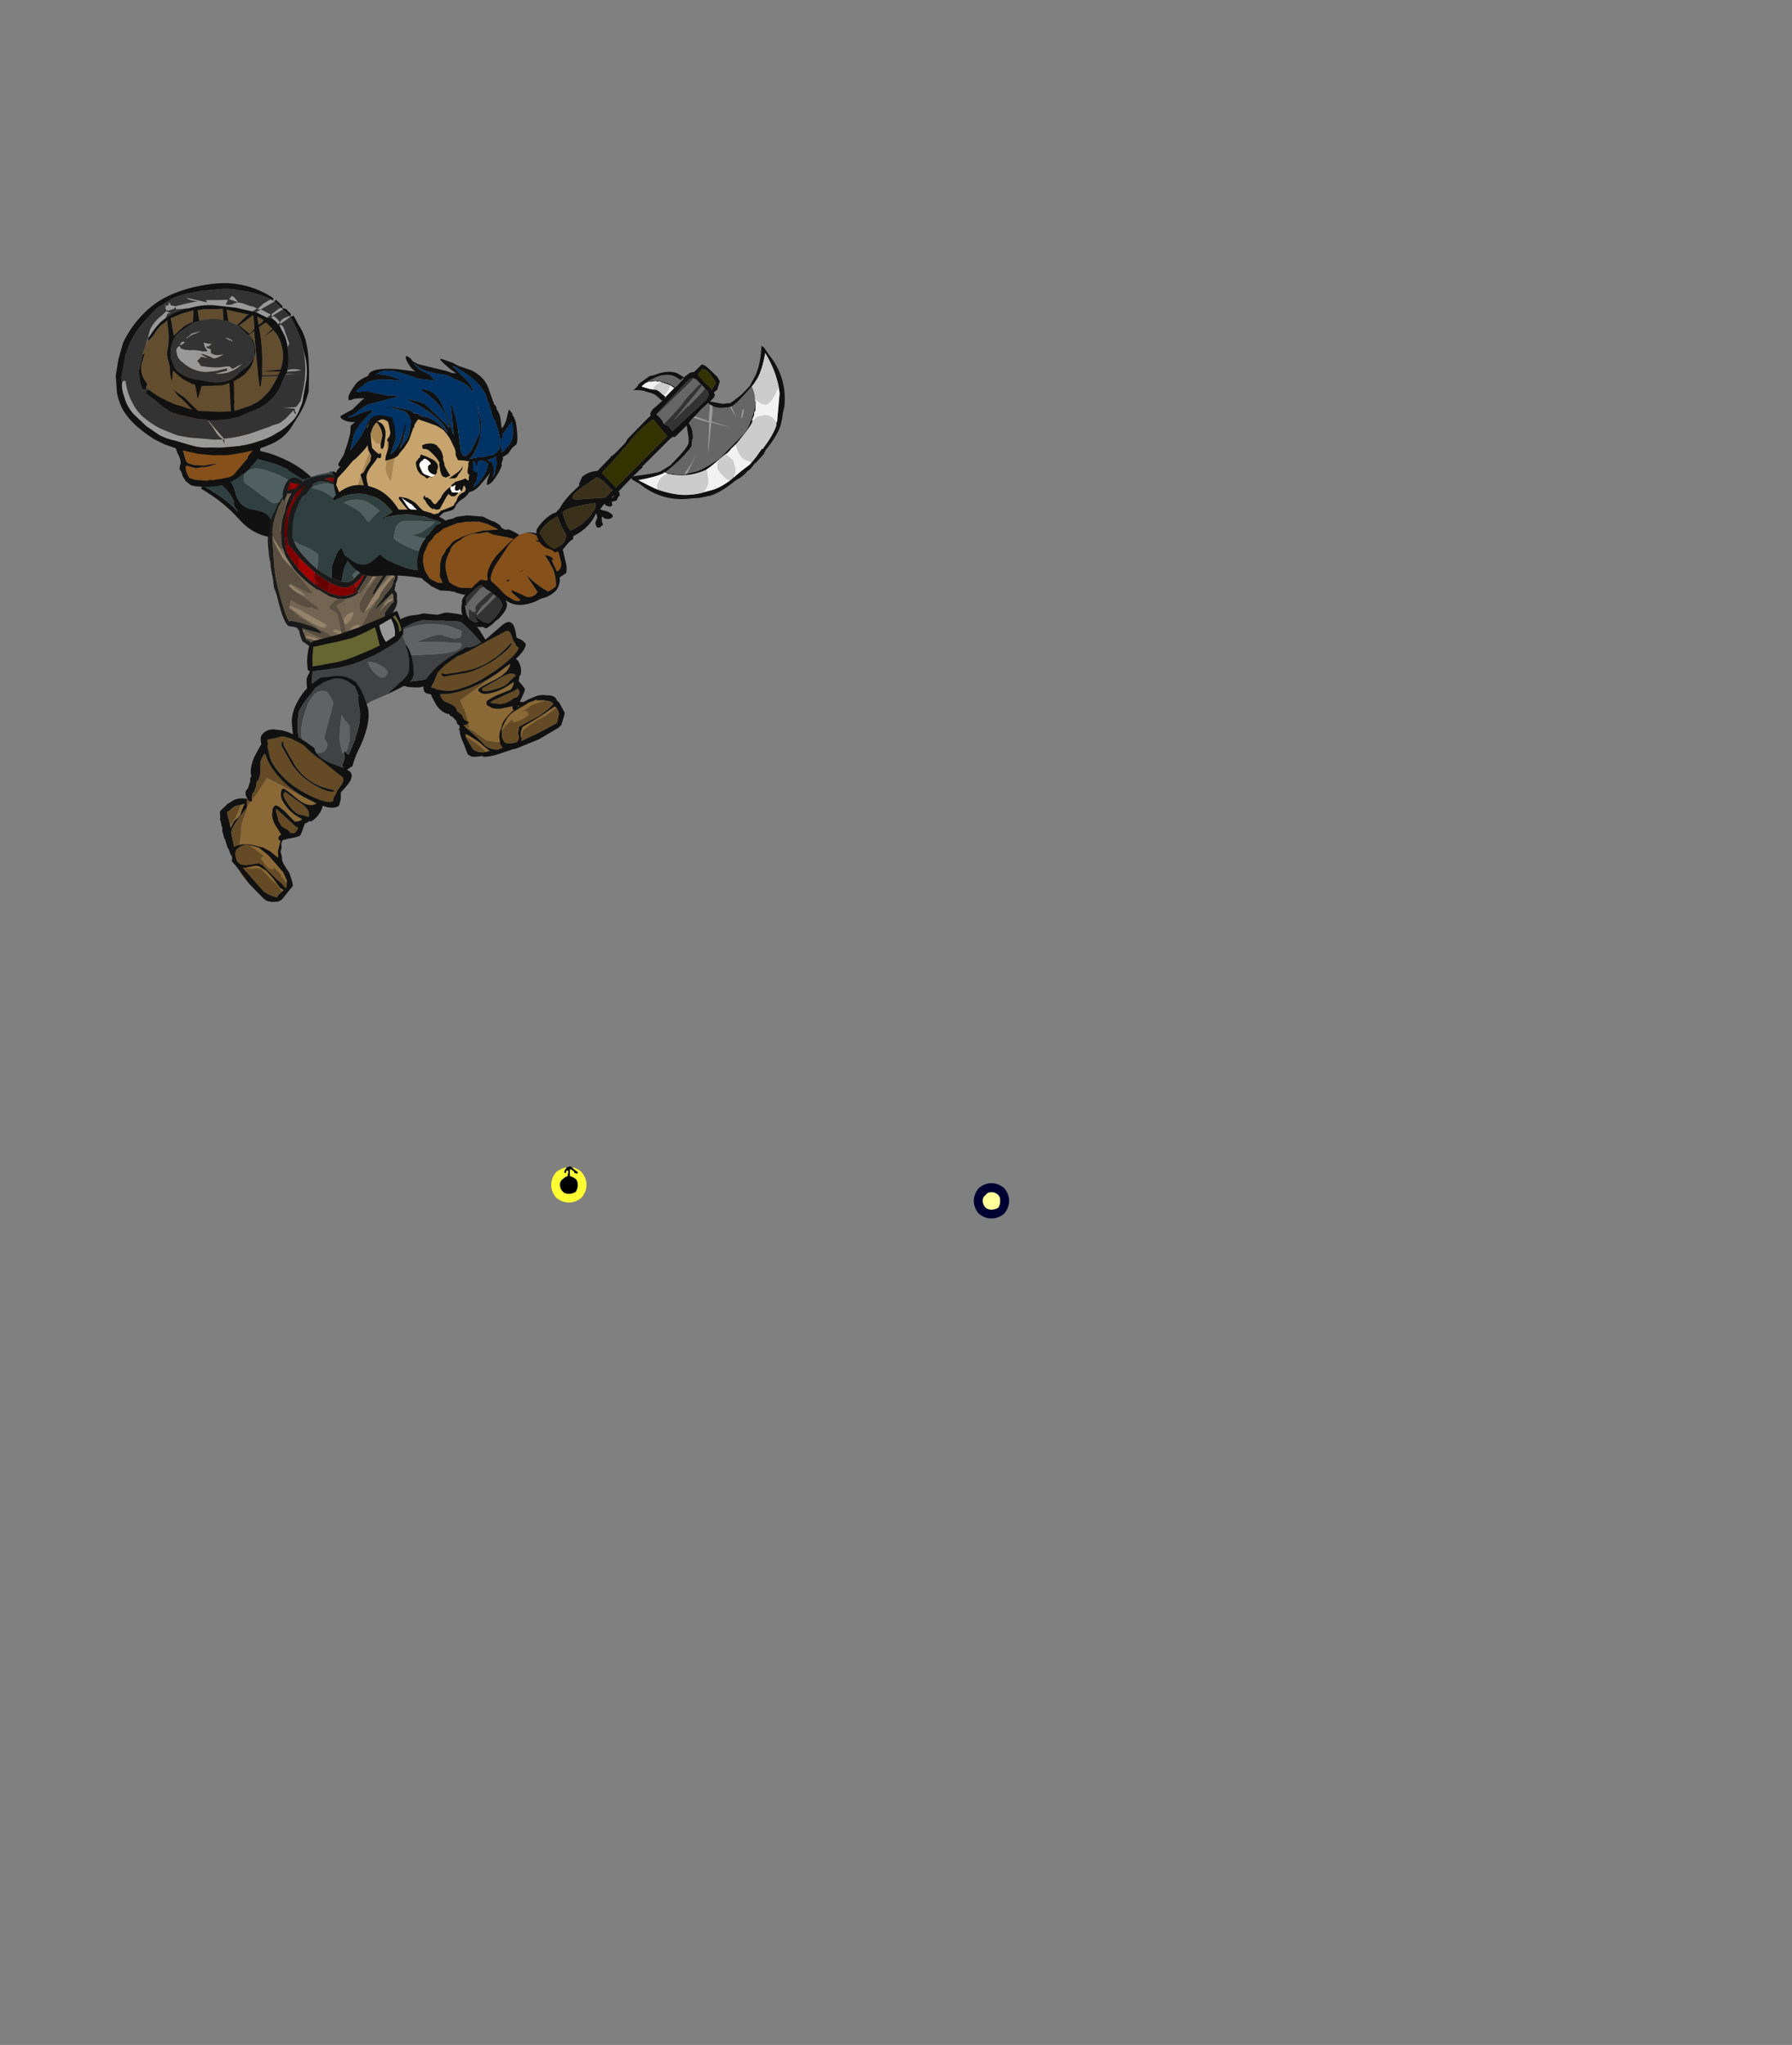 <?xml version="1.0" encoding="UTF-8" standalone="no"?>
<svg xmlns:ffdec="https://www.free-decompiler.com/flash" xmlns:xlink="http://www.w3.org/1999/xlink" ffdec:objectType="frame" height="729.7px" width="639.65px" xmlns="http://www.w3.org/2000/svg">
  <rect width="100%" height="100%" fill="#808080" stroke="none"/>
  <g transform="matrix(1.0, 0.0, 0.0, 1.0, 279.05, 601.4)">
    <use ffdec:characterId="579" ffdec:characterName="a_FootL" height="21.0" transform="matrix(0.899, -0.435, 0.435, 0.899, -118.931, -346.365)" width="29.75" xlink:href="#sprite0"/>
    <use ffdec:characterId="848" ffdec:characterName="a_ULegL" height="37.1" transform="matrix(0.455, -0.801, 1.036, 0.394, -149.977, -361.603)" width="35.0" xlink:href="#sprite1"/>
    <use ffdec:characterId="589" ffdec:characterName="a_ToeR" height="14.35" transform="matrix(-0.881, 0.47, 0.47, 0.881, -82.335, -356.157)" width="25.55" xlink:href="#sprite2"/>
    <use ffdec:characterId="583" ffdec:characterName="a_LLegL" height="41.3" transform="matrix(1.007, -0.21, -0.157, 0.929, -124.939, -373.833)" width="37.45" xlink:href="#sprite3"/>
    <use ffdec:characterId="774" ffdec:characterName="a_UArmLBack" height="31.85" transform="matrix(-1.084, 0.032, -0.078, -0.992, -161.45, -410.27)" width="42.0" xlink:href="#sprite4"/>
    <use ffdec:characterId="822" ffdec:characterName="a_HandFistback" height="29.05" transform="matrix(0.044, 0.999, -0.999, 0.044, -191.37, -481.207)" width="26.6" xlink:href="#sprite5"/>
    <use ffdec:characterId="790" ffdec:characterName="a_LArmL3" height="37.1" transform="matrix(0.607, -0.721, -0.806, -0.626, -201.272, -420.804)" width="35.35" xlink:href="#sprite6"/>
    <use ffdec:characterId="820" ffdec:characterName="a_Shield" height="68.95" transform="matrix(0.216, -0.968, -0.974, -0.217, -175.449, -432.134)" width="62.65" xlink:href="#sprite7"/>
    <use ffdec:characterId="764" ffdec:characterName="a_TorsoSide" height="67.2" transform="matrix(0.763, -0.62, 0.612, 0.788, -201.58, -409.562)" width="56.35" xlink:href="#sprite8"/>
    <use ffdec:characterId="836" ffdec:characterName="WholeHead" height="66.15" transform="matrix(0.943, 0.33, -0.33, 0.943, -147.177, -482.348)" width="63.3" xlink:href="#sprite9"/>
    <use ffdec:characterId="802" ffdec:characterName="a_WaistSide" height="31.5" transform="matrix(0.911, -0.231, 0.164, 0.952, -172.643, -374.423)" width="41.3" xlink:href="#sprite17"/>
    <use ffdec:characterId="850" ffdec:characterName="a_ULegR" height="36.05" transform="matrix(0.908, -0.197, 0.211, 0.977, -178.978, -356.462)" width="31.15" xlink:href="#sprite18"/>
    <use ffdec:characterId="762" ffdec:characterName="a_UArmRMelee" height="25.9" transform="matrix(0.903, -6.0E-4, 9.0E-4, 1.297, -160.145, -428.184)" width="51.8" xlink:href="#sprite19"/>
    <use ffdec:characterId="594" ffdec:characterName="a_LArmR" height="39.9" transform="matrix(0.195, -0.982, -0.965, -0.255, -93.256, -383.125)" width="29.4" xlink:href="#sprite20"/>
    <use ffdec:characterId="822" ffdec:characterName="a_HandFistback" height="29.05" transform="matrix(-0.5, -0.752, -0.831, 0.552, -71.845, -396.14)" width="26.6" xlink:href="#sprite5"/>
    <use ffdec:characterId="797" ffdec:characterName="WholeSword" height="79.45" transform="matrix(0.399, -0.914, -0.914, -0.399, -44.047, -349.635)" width="132.65" xlink:href="#sprite21"/>
    <use ffdec:characterId="581" ffdec:characterName="a_FootR" height="23.1" transform="matrix(-0.516, -0.855, -0.855, 0.516, -167.136, -291.434)" width="35.7" xlink:href="#sprite23"/>
    <use ffdec:characterId="585" ffdec:characterName="a_ToeL" height="14.0" transform="matrix(0.663, 0.747, -0.747, 0.663, -188.657, -305.458)" width="25.55" xlink:href="#sprite24"/>
    <use ffdec:characterId="583" ffdec:characterName="a_LLegL" height="41.3" transform="matrix(0.547, 0.872, -0.847, 0.471, -168.481, -349.194)" width="37.45" xlink:href="#sprite3"/>
    <use ffdec:characterId="832" ffdec:characterName="a_FireSocket" height="12.6" id="am_FireSocket" transform="matrix(1.0, 0.0, 0.0, 1.0, 68.55, -179.2)" width="12.6" xlink:href="#sprite25"/>
    <use ffdec:characterId="830" ffdec:characterName="a_PowerSocket" height="12.95" transform="matrix(1.0, 0.0, 0.0, 1.0, -82.3, -185.25)" width="12.6" xlink:href="#sprite26"/>
  </g>
  <defs>
    <g id="sprite0" transform="matrix(1.0, 0.0, 0.0, 1.0, 14.35, 12.25)">
      <use ffdec:characterId="578" height="3.0" transform="matrix(7.0, 0.0, 0.0, 7.0, -14.35, -12.25)" width="4.25" xlink:href="#shape0"/>
    </g>
    <g id="shape0" transform="matrix(1.0, 0.0, 0.0, 1.0, 2.05, 1.75)">
      <path d="M2.2 -0.1 Q2.2 0.45 1.8 0.8 1.45 1.15 0.95 1.2 L1.1 1.2 0.4 0.95 Q-0.35 0.7 -0.85 0.3 -0.95 0.2 -1.25 -0.4 -1.4 -0.65 -1.55 -0.8 L-1.55 -0.85 -1.6 -0.9 -1.4 -1.4 -1.1 -1.7 -0.4 -1.5 Q0.05 -1.35 0.45 -1.15 L2.2 -0.1 M-1.75 -0.35 L-1.7 -0.5 -1.55 -0.3 Q-1.3 0.1 -1.25 0.2 -1.15 0.45 -1.05 0.65 L-0.95 0.85 -1.05 0.8 -1.15 0.8 -1.4 0.2 -1.75 -0.35" fill="#8b6936" fill-rule="evenodd" stroke="none"/>
      <path d="M0.8 1.2 L0.0 1.25 -0.75 1.15 Q-1.1 1.1 -1.4 0.95 L-1.4 0.9 Q-1.9 0.75 -1.95 0.65 L-2.05 0.5 -2.0 -0.1 Q-2.0 -0.35 -1.95 -0.6 L-1.9 -0.75 -1.9 -0.9 -1.85 -0.85 -1.75 -1.15 Q-1.65 -1.35 -1.5 -1.5 -1.3 -1.7 -1.05 -1.75 -0.65 -1.8 -0.3 -1.7 L0.35 -1.35 Q0.75 -1.15 1.1 -0.95 1.5 -0.8 1.75 -0.6 2.05 -0.4 2.2 -0.1 L0.45 -1.15 Q0.05 -1.35 -0.4 -1.5 L-1.1 -1.7 -1.4 -1.4 -1.6 -0.9 -1.55 -0.85 -1.55 -0.8 -1.25 -0.1 Q-1.1 0.3 -1.05 0.5 -0.9 0.75 -0.65 0.9 L-0.55 0.95 -0.45 0.95 0.45 1.2 0.8 1.2 M-1.75 -0.35 L-1.75 -0.2 -1.7 0.35 -1.65 0.45 Q-1.5 0.7 -1.15 0.8 L-1.05 0.8 -0.95 0.85 -1.05 0.65 Q-1.15 0.45 -1.25 0.2 -1.3 0.1 -1.55 -0.3 L-1.7 -0.5 -1.75 -0.35" fill="#111111" fill-rule="evenodd" stroke="none"/>
      <path d="M0.95 1.2 L0.8 1.2 0.45 1.2 -0.45 0.95 -0.55 0.95 -0.65 0.9 Q-0.9 0.75 -1.05 0.5 -1.1 0.3 -1.25 -0.1 L-1.55 -0.8 Q-1.4 -0.65 -1.25 -0.4 -0.95 0.2 -0.85 0.3 -0.35 0.7 0.4 0.95 L1.1 1.2 0.95 1.2 M-1.15 0.8 Q-1.5 0.7 -1.65 0.45 L-1.7 0.35 -1.75 -0.2 -1.75 -0.35 -1.4 0.2 -1.15 0.8" fill="#644b26" fill-rule="evenodd" stroke="none"/>
    </g>
    <g id="sprite1" transform="matrix(1.0, 0.0, 0.0, 1.0, 12.95, 13.65)">
      <use ffdec:characterId="847" height="5.3" transform="matrix(7.0, 0.0, 0.0, 7.0, -12.95, -13.65)" width="5.0" xlink:href="#shape1"/>
    </g>
    <g id="shape1" transform="matrix(1.0, 0.0, 0.0, 1.0, 1.85, 1.95)">
      <path d="M0.1 -1.95 L0.15 -1.95 0.25 -1.9 0.7 -1.85 Q1.1 -1.8 1.35 -1.7 L1.4 -1.7 Q1.75 -1.6 2.0 -1.35 L2.05 -1.3 2.3 -0.95 2.45 -0.8 2.65 -0.2 2.75 -0.1 Q2.95 0.05 3.0 0.25 3.15 0.7 3.15 0.95 L3.05 1.2 Q3.05 1.5 2.1 2.55 L1.85 2.8 1.8 2.9 1.5 3.25 Q1.2 3.35 0.8 3.35 0.5 3.35 0.3 3.3 L0.3 3.1 0.1 2.05 0.1 1.95 -0.15 1.7 Q-0.5 1.65 -0.95 1.3 L-1.25 1.0 -1.3 1.0 -1.4 0.85 -1.5 0.75 -1.6 0.55 -1.7 0.3 Q-1.75 -0.05 -1.8 -0.4 L-1.8 -0.7 Q-1.8 -1.3 -1.15 -1.7 -0.6 -2.05 0.1 -1.95 M1.4 -1.2 Q1.2 -1.35 0.9 -1.45 L0.85 -1.45 0.8 -1.5 0.45 -1.55 0.1 -1.65 -0.1 -1.75 -0.55 -1.8 Q-1.25 -1.8 -1.55 -1.15 -1.7 -0.85 -1.75 -0.55 -1.7 -0.3 -1.55 -0.05 -1.4 0.25 -1.05 0.7 L-0.9 0.85 0.1 1.5 Q0.65 1.75 0.95 1.8 L1.25 1.9 0.95 2.05 Q0.75 2.15 0.7 2.15 L0.5 2.1 0.45 2.5 Q0.45 2.7 0.75 2.95 L0.85 3.05 Q1.3 2.95 1.5 2.85 L1.65 2.75 2.05 2.25 2.1 2.15 2.2 2.0 Q2.5 1.5 2.65 1.15 L2.75 0.9 2.65 0.6 2.6 0.55 2.45 0.15 2.3 -0.15 2.1 -0.65 Q1.8 -1.0 1.4 -1.2 M-1.8 -0.35 L-1.85 -0.4 -1.8 -0.4 -1.8 -0.35" fill="#111111" fill-rule="evenodd" stroke="none"/>
      <path d="M1.4 -1.2 Q1.8 -1.0 2.1 -0.65 L2.3 -0.15 2.45 0.15 2.6 0.55 2.65 0.6 2.75 0.9 2.65 1.15 Q2.5 1.5 2.2 2.0 L2.1 2.15 2.05 2.25 1.65 2.75 1.5 2.85 Q1.3 2.95 0.85 3.05 L0.75 2.95 Q0.45 2.7 0.45 2.5 L0.5 2.1 0.7 2.15 Q0.75 2.15 0.95 2.05 L1.25 1.9 0.95 1.8 Q0.65 1.75 0.1 1.5 L-0.9 0.85 -1.05 0.7 Q-1.4 0.25 -1.55 -0.05 -1.7 -0.3 -1.75 -0.55 -1.7 -0.85 -1.55 -1.15 -1.25 -1.8 -0.55 -1.8 L-0.1 -1.75 0.1 -1.65 0.45 -1.55 0.8 -1.5 0.85 -1.45 0.9 -1.45 Q1.2 -1.35 1.4 -1.2 M0.1 -0.15 L0.25 0.1 Q1.0 1.5 1.45 1.5 L1.6 1.45 1.65 1.4 1.55 1.2 Q1.25 0.35 0.8 -0.4 L0.85 -0.4 0.85 -0.35 0.9 -0.35 1.15 -0.15 Q1.7 0.25 1.7 0.5 L1.7 0.75 1.75 1.1 1.85 1.15 1.85 1.2 Q1.9 1.25 2.0 1.25 2.1 1.25 2.15 1.2 L2.2 1.2 2.3 1.15 2.3 0.65 Q2.3 0.2 1.9 -0.5 1.3 -1.4 0.5 -1.4 -0.3 -1.4 -0.45 -0.95 L-0.5 -0.85 -0.25 -0.65 0.0 -0.4 0.1 -0.15 M1.7 0.65 L1.65 0.55 1.7 0.8 1.7 0.65" fill="#414243" fill-rule="evenodd" stroke="none"/>
      <path d="M0.1 -0.15 L0.0 -0.4 -0.25 -0.65 -0.5 -0.85 -0.45 -0.95 Q-0.3 -1.4 0.5 -1.4 1.3 -1.4 1.9 -0.5 2.3 0.2 2.3 0.65 L2.3 1.15 2.2 1.2 2.15 1.2 Q2.1 1.25 2.0 1.25 1.9 1.25 1.85 1.2 L1.85 1.15 1.75 1.1 1.7 0.75 1.7 0.5 Q1.7 0.25 1.15 -0.15 L0.9 -0.35 0.85 -0.35 0.85 -0.4 0.8 -0.4 Q1.25 0.35 1.55 1.2 L1.65 1.4 1.6 1.45 1.45 1.5 Q1.0 1.5 0.25 0.1 L0.1 -0.15" fill="#616263" fill-rule="evenodd" stroke="none"/>
      <path d="M1.7 0.65 L1.7 0.8 1.65 0.55 1.7 0.65" fill="#403020" fill-rule="evenodd" stroke="none"/>
    </g>
    <g id="sprite2" transform="matrix(1.0, 0.0, 0.0, 1.0, 12.95, 7.0)">
      <use ffdec:characterId="588" height="2.05" transform="matrix(7.0, 0.0, 0.0, 7.0, -12.95, -7.0)" width="3.65" xlink:href="#shape2"/>
    </g>
    <g id="shape2" transform="matrix(1.0, 0.0, 0.0, 1.0, 1.85, 1.0)">
      <path d="M1.4 -0.25 L1.15 -0.35 0.65 -0.5 0.7 -0.4 Q0.7 -0.3 0.65 -0.3 L0.3 -0.25 Q0.0 -0.25 -0.15 -0.3 -0.2 -0.35 -0.2 -0.4 L-0.15 -0.55 0.05 -0.6 -0.65 -0.65 -1.3 -0.55 -1.2 -0.6 -0.9 -0.75 -0.9 -0.8 -0.8 -0.8 -0.45 -0.85 0.4 -0.8 Q0.75 -0.8 1.2 -0.45 L1.4 -0.3 1.4 -0.25 M0.7 0.6 L0.65 0.5 0.55 0.35 Q0.45 0.25 0.05 0.2 L-0.45 0.15 -0.9 0.15 -1.6 0.05 -1.55 -0.05 -0.65 0.05 0.4 0.1 0.6 0.3 0.7 0.5 0.7 0.6" fill="#8b6936" fill-rule="evenodd" stroke="none"/>
      <path d="M-1.2 -0.6 L-1.45 -0.4 -1.5 -0.35 -1.55 -0.2 -1.25 -0.1 -0.65 0.0 0.45 0.0 Q0.6 0.0 0.6 0.1 0.7 0.2 0.75 0.3 L0.8 0.45 0.85 0.55 1.0 0.65 Q1.3 0.6 1.5 0.45 L1.55 0.4 Q1.6 0.25 1.55 0.05 L1.4 -0.25 1.4 -0.3 1.2 -0.45 Q0.75 -0.8 0.4 -0.8 L-0.45 -0.85 -0.8 -0.8 -0.9 -0.8 -0.9 -0.75 -1.2 -0.6 M1.2 -0.55 L1.5 -0.25 Q1.7 -0.05 1.75 0.2 L1.8 0.3 1.8 0.6 Q1.7 0.75 1.55 0.8 1.25 0.95 0.9 0.95 L-0.05 1.05 -1.2 1.0 -1.4 0.95 -1.8 0.55 -1.85 0.45 -1.85 -0.1 -1.8 -0.25 -1.8 -0.4 Q-1.75 -0.6 -1.45 -0.75 L-1.3 -0.85 -1.05 -0.95 -0.6 -1.0 -0.25 -1.0 -0.15 -0.95 0.5 -0.85 Q0.9 -0.75 1.2 -0.55 M0.7 0.6 L0.7 0.5 0.6 0.3 0.4 0.1 -0.65 0.05 -1.55 -0.05 -1.6 0.05 -1.6 0.25 -1.55 0.4 -1.25 0.75 -0.15 0.75 0.8 0.7 0.7 0.6" fill="#111111" fill-rule="evenodd" stroke="none"/>
      <path d="M-1.2 -0.6 L-1.3 -0.55 -0.65 -0.65 0.05 -0.6 -0.15 -0.55 -0.2 -0.4 Q-0.2 -0.35 -0.15 -0.3 0.0 -0.25 0.3 -0.25 L0.65 -0.3 Q0.7 -0.3 0.7 -0.4 L0.65 -0.5 1.15 -0.35 1.4 -0.25 1.55 0.05 Q1.6 0.25 1.55 0.4 L1.5 0.45 Q1.3 0.6 1.0 0.65 L0.85 0.55 0.8 0.45 0.75 0.3 Q0.7 0.2 0.6 0.1 0.6 0.0 0.45 0.0 L-0.65 0.0 -1.25 -0.1 -1.55 -0.2 -1.5 -0.35 -1.45 -0.4 -1.2 -0.6 M-1.6 0.05 L-0.9 0.15 -0.45 0.15 0.05 0.2 Q0.45 0.25 0.55 0.35 L0.65 0.5 0.7 0.6 0.8 0.7 -0.15 0.75 -1.25 0.75 -1.55 0.4 -1.6 0.25 -1.6 0.05" fill="#644b26" fill-rule="evenodd" stroke="none"/>
    </g>
    <g id="sprite3" transform="matrix(1.0, 0.0, 0.0, 1.0, 19.6, 21.35)">
      <use ffdec:characterId="582" height="5.9" transform="matrix(7.0, 0.0, 0.0, 7.0, -19.6, -21.35)" width="5.35" xlink:href="#shape3"/>
    </g>
    <g id="shape3" transform="matrix(1.0, 0.0, 0.0, 1.0, 2.8, 3.05)">
      <path d="M-0.05 2.5 L-0.1 2.5 -0.35 2.3 -0.3 2.3 Q-0.15 2.3 -0.15 2.25 L-0.05 2.45 -0.05 2.5 M-0.15 2.15 L-0.25 2.1 -0.45 1.9 -0.45 1.85 Q-0.55 1.65 -0.8 1.45 L-0.85 1.4 -0.85 1.35 Q-0.95 1.1 -1.3 0.9 L-1.6 0.7 Q-1.85 0.4 -1.85 0.25 -1.45 0.35 -1.2 0.35 -0.1 0.35 0.95 -0.25 L-0.75 0.85 -0.35 1.65 -0.15 2.15 M2.15 1.35 Q2.05 1.35 1.9 1.45 L1.7 1.55 1.4 1.55 0.95 1.4 0.8 1.3 1.8 1.0 Q2.05 0.95 2.15 0.85 2.3 1.0 2.3 1.2 L2.2 1.35 2.15 1.35 M1.95 0.1 Q1.8 0.2 1.6 0.45 1.35 0.65 0.7 0.65 0.5 0.65 0.4 0.6 0.3 0.55 0.3 0.45 0.3 0.35 0.35 0.4 0.95 0.15 1.25 0.0 1.75 -0.2 1.95 0.1 M-1.95 -0.85 Q-1.9 -0.75 -1.8 -0.7 L-0.8 -0.65 Q0.0 -0.65 0.75 -1.1 1.35 -1.45 1.45 -1.75 L1.4 -1.8 Q1.2 -1.55 0.85 -1.25 0.15 -0.75 -0.65 -0.75 L-1.75 -0.8 -1.95 -0.9 -1.95 -0.85 M-2.2 -0.95 L-2.15 -1.05 -1.85 -1.35 Q-1.65 -1.5 -1.3 -1.7 -0.8 -1.8 -0.15 -2.1 L1.05 -2.55 Q1.25 -2.55 1.4 -2.15 1.55 -1.8 1.6 -1.8 1.65 -1.7 1.7 -1.6 L1.85 -1.45 Q1.85 -1.1 0.95 -0.5 -0.1 0.2 -1.2 0.2 -1.5 0.2 -1.95 0.0 L-2.1 -0.05 -2.2 -0.15 -2.35 -0.2 -2.4 -0.25 Q-2.3 -0.5 -2.2 -0.95" fill="#644b26" fill-rule="evenodd" stroke="none"/>
      <path d="M2.1 2.0 L1.95 2.2 Q1.6 2.65 1.25 2.75 1.05 2.85 0.8 2.85 0.4 2.85 -0.05 2.5 L-0.05 2.45 -0.15 2.25 -0.1 2.2 -0.15 2.15 -0.35 1.65 -0.75 0.85 0.95 -0.25 1.55 -0.65 1.55 -0.6 Q1.55 -0.15 0.85 0.1 0.1 0.35 0.1 0.45 0.1 0.55 0.25 0.65 0.4 0.8 0.75 0.8 1.35 0.8 1.85 0.45 L1.9 0.45 1.9 0.6 Q1.85 0.85 1.75 0.85 L1.1 1.0 Q0.65 1.15 0.65 1.25 0.65 1.45 0.85 1.55 1.05 1.75 1.45 1.8 L2.05 1.8 Q2.05 1.9 2.1 2.0" fill="#8b6936" fill-rule="evenodd" stroke="none"/>
      <path d="M-0.35 2.3 Q-0.7 2.3 -0.75 2.0 L-1.0 1.7 -1.15 1.6 -1.2 1.5 Q-1.55 1.4 -1.95 0.85 -2.2 0.45 -2.35 0.15 -2.55 0.1 -2.7 -0.05 -2.8 -0.25 -2.8 -0.4 -2.8 -0.6 -2.7 -0.8 L-2.45 -1.15 -2.25 -1.35 Q-1.85 -1.7 -0.9 -2.1 L-0.75 -2.05 -0.65 -2.05 Q-0.3 -2.05 0.15 -2.4 L0.75 -2.9 Q1.05 -3.15 1.25 -2.95 1.45 -2.8 1.65 -2.05 L1.95 -1.85 Q2.2 -1.6 2.2 -1.55 2.2 -1.2 1.8 -0.85 1.95 -0.75 2.1 -0.4 2.2 -0.15 2.2 0.1 L2.15 0.15 2.15 0.45 2.35 0.7 Q2.55 0.95 2.55 1.0 2.55 1.15 2.4 1.6 2.3 2.05 2.25 2.05 2.15 2.05 2.1 2.0 2.05 1.9 2.05 1.8 L1.45 1.8 Q1.05 1.75 0.85 1.55 0.65 1.45 0.65 1.25 0.65 1.15 1.1 1.0 L1.75 0.85 Q1.85 0.85 1.9 0.6 L1.9 0.45 1.85 0.45 Q1.35 0.8 0.75 0.8 0.4 0.8 0.25 0.65 0.1 0.55 0.1 0.45 0.1 0.35 0.85 0.1 1.55 -0.15 1.55 -0.6 L1.55 -0.65 0.95 -0.25 Q-0.1 0.35 -1.2 0.35 -1.45 0.35 -1.85 0.25 -1.85 0.4 -1.6 0.7 L-1.3 0.9 Q-0.95 1.1 -0.85 1.35 L-0.85 1.4 -0.8 1.45 Q-0.55 1.65 -0.45 1.85 L-0.45 1.9 -0.25 2.1 -0.15 2.15 -0.1 2.2 -0.15 2.25 Q-0.15 2.3 -0.3 2.3 L-0.35 2.3 M-2.2 -0.95 Q-2.3 -0.5 -2.4 -0.25 L-2.35 -0.2 -2.2 -0.15 -2.1 -0.05 -1.95 0.0 Q-1.5 0.2 -1.2 0.2 -0.1 0.2 0.95 -0.5 1.85 -1.1 1.85 -1.45 L1.7 -1.6 Q1.65 -1.7 1.6 -1.8 1.55 -1.8 1.4 -2.15 1.25 -2.55 1.05 -2.55 L-0.15 -2.1 Q-0.8 -1.8 -1.3 -1.7 -1.65 -1.5 -1.85 -1.35 L-2.15 -1.05 -2.2 -0.95 M-1.95 -0.85 L-1.95 -0.9 -1.75 -0.8 -0.65 -0.75 Q0.15 -0.75 0.85 -1.25 1.2 -1.55 1.4 -1.8 L1.45 -1.75 Q1.35 -1.45 0.75 -1.1 0.0 -0.65 -0.8 -0.65 L-1.8 -0.7 Q-1.9 -0.75 -1.95 -0.85 M1.95 0.1 Q1.75 -0.2 1.25 0.0 0.95 0.15 0.35 0.4 0.3 0.35 0.3 0.45 0.3 0.55 0.4 0.6 0.5 0.65 0.7 0.65 1.35 0.65 1.6 0.45 1.8 0.2 1.95 0.1 M2.15 1.35 L2.2 1.35 2.3 1.2 Q2.3 1.0 2.15 0.85 2.05 0.95 1.8 1.0 L0.8 1.3 0.95 1.4 1.4 1.55 1.7 1.55 1.9 1.45 Q2.05 1.35 2.15 1.35" fill="#111111" fill-rule="evenodd" stroke="none"/>
    </g>
    <g id="sprite4" transform="matrix(1.0, 0.0, 0.0, 1.0, 19.95, 15.75)">
      <use ffdec:characterId="773" height="4.55" transform="matrix(7.0, 0.0, 0.0, 7.0, -19.95, -15.75)" width="6.0" xlink:href="#shape4"/>
    </g>
    <g id="shape4" transform="matrix(1.0, 0.0, 0.0, 1.0, 2.85, 2.25)">
      <path d="M2.95 0.45 L2.85 0.45 2.6 0.3 Q2.5 0.2 2.35 0.1 1.75 -0.35 1.35 -0.9 L1.5 -0.6 Q1.55 -0.45 1.5 -0.35 L1.55 -0.25 Q1.85 0.65 2.85 0.9 L2.85 1.05 Q2.85 1.1 2.8 1.1 2.3 1.4 1.9 1.05 1.5 0.75 1.4 0.05 1.25 -0.7 0.6 -0.8 -0.05 -0.95 -0.15 -1.3 -0.25 -1.65 -1.0 -1.95 L-1.85 -2.0 Q-1.1 -2.35 -0.2 -2.25 0.7 -2.15 1.35 -1.25 2.0 -0.35 3.0 0.35 L2.95 0.45 M-2.85 -0.15 L-1.1 1.2 -1.15 1.2 -0.7 1.45 Q-0.25 1.65 0.5 1.85 1.2 2.0 1.45 2.3 0.2 2.4 -0.9 1.8 -2.05 1.2 -2.7 0.1 L-2.85 -0.15" fill="#111111" fill-rule="evenodd" stroke="none"/>
      <path d="M-1.85 -2.0 L-1.0 -1.95 Q-0.25 -1.65 -0.15 -1.3 -0.05 -0.95 0.6 -0.8 1.25 -0.7 1.4 0.05 1.5 0.75 1.9 1.05 2.3 1.4 2.8 1.1 2.85 1.1 2.85 1.05 L2.85 0.9 Q1.85 0.65 1.55 -0.25 L1.5 -0.35 Q1.55 -0.45 1.5 -0.6 L1.35 -0.9 Q1.75 -0.35 2.35 0.1 2.5 0.2 2.6 0.3 L2.85 0.45 2.95 0.45 3.15 0.65 3.05 0.7 Q2.9 1.85 1.85 2.15 L1.45 2.3 Q1.2 2.0 0.5 1.85 -0.25 1.65 -0.7 1.45 L-1.15 1.2 -1.1 1.2 -2.85 -0.15 Q-2.9 -1.4 -2.45 -1.7 -1.95 -1.95 -1.85 -2.0 M-0.3 -0.5 L-1.45 -0.4 -1.7 0.05 Q-1.35 0.55 -0.85 0.85 -0.4 1.1 0.05 1.25 0.55 1.4 0.85 1.1 0.95 1.0 0.95 0.9 L0.95 0.6 -0.3 -0.5" fill="#304040" fill-rule="evenodd" stroke="none"/>
      <path d="M-0.3 -0.5 L0.95 0.6 0.95 0.9 Q0.95 1.0 0.85 1.1 0.55 1.4 0.05 1.25 -0.4 1.1 -0.85 0.85 -1.35 0.55 -1.7 0.05 L-1.45 -0.4 -0.3 -0.5" fill="#506060" fill-rule="evenodd" stroke="none"/>
    </g>
    <g id="sprite5" transform="matrix(1.0, 0.0, 0.0, 1.0, 10.15, 14.0)">
      <use ffdec:characterId="821" height="4.15" transform="matrix(7.0, 0.0, 0.0, 7.0, -10.15, -14.0)" width="3.8" xlink:href="#shape5"/>
    </g>
    <g id="shape5" transform="matrix(1.0, 0.0, 0.0, 1.0, 1.45, 2.0)">
      <path d="M2.35 -0.35 Q2.3 0.1 2.1 0.45 L1.75 1.2 Q1.6 1.55 1.3 1.85 1.15 2.0 0.95 1.95 L0.15 1.8 Q-0.25 1.7 -0.6 1.5 -0.75 1.4 -0.75 1.25 L-0.15 1.4 Q-0.05 1.4 0.0 1.35 -0.25 1.2 -0.6 1.0 -1.0 0.85 -0.95 0.45 L-0.9 0.3 0.25 0.3 Q-0.25 0.2 -0.7 0.05 L-1.2 -0.15 Q-1.25 -0.4 -1.2 -0.65 -0.8 -0.9 -0.35 -1.0 L0.2 -1.05 0.6 -1.05 Q0.45 -1.25 0.2 -1.3 L0.1 -1.25 0.2 -1.2 -0.55 -1.1 Q-0.55 -1.45 -0.2 -1.55 L0.25 -1.7 Q0.35 -1.7 0.45 -1.75 0.95 -1.7 1.3 -1.3 1.4 -1.15 1.6 -1.05 L1.4 -1.4 Q1.75 -1.3 2.05 -1.1 L2.25 -0.9 Q2.35 -0.65 2.35 -0.45 L2.35 -0.35 M0.6 0.3 L0.55 0.5 0.6 0.4 0.6 0.35 0.55 0.15 0.6 0.3 M0.6 1.3 Q0.6 1.25 0.6 1.2 L0.55 1.15 Q0.5 1.25 0.55 1.3 L0.6 1.3" fill="#86501a" fill-rule="evenodd" stroke="none"/>
      <path d="M2.35 -0.35 Q2.35 -0.1 2.3 0.15 L2.1 1.0 Q1.95 1.45 1.7 1.75 1.45 2.05 1.1 2.1 0.65 2.2 0.2 2.05 L-0.25 1.9 Q-0.75 1.75 -1.0 1.35 -1.25 0.95 -1.3 0.5 -1.3 0.35 -1.35 0.25 -1.5 -0.1 -1.4 -0.55 -1.25 -0.9 -0.9 -1.05 L-0.9 -1.45 Q-0.75 -1.6 -0.5 -1.7 L0.25 -1.95 Q0.65 -2.1 0.95 -1.85 1.3 -1.6 1.65 -1.45 2.05 -1.25 2.25 -0.9 L2.05 -1.1 Q1.75 -1.3 1.4 -1.4 L1.6 -1.05 Q1.4 -1.15 1.3 -1.3 0.95 -1.7 0.45 -1.75 0.35 -1.7 0.25 -1.7 L-0.2 -1.55 Q-0.55 -1.45 -0.55 -1.1 L0.2 -1.2 0.1 -1.25 0.2 -1.3 Q0.45 -1.25 0.6 -1.05 L0.2 -1.05 -0.35 -1.0 Q-0.8 -0.9 -1.2 -0.65 -1.25 -0.4 -1.2 -0.15 L-0.7 0.05 Q-0.25 0.2 0.25 0.3 L-0.9 0.3 -0.95 0.45 Q-1.0 0.85 -0.6 1.0 -0.25 1.2 0.0 1.35 -0.05 1.4 -0.15 1.4 L-0.75 1.25 Q-0.75 1.4 -0.6 1.5 -0.25 1.7 0.15 1.8 L0.95 1.95 Q1.15 2.0 1.3 1.85 1.6 1.55 1.75 1.2 L2.1 0.45 Q2.3 0.1 2.35 -0.35 M0.6 1.3 L0.55 1.3 Q0.5 1.25 0.55 1.15 L0.6 1.2 Q0.6 1.25 0.6 1.3 M0.6 0.3 L0.55 0.15 0.6 0.35 0.6 0.4 0.55 0.5 0.6 0.3" fill="#111111" fill-rule="evenodd" stroke="none"/>
    </g>
    <g id="sprite6" transform="matrix(1.0, 0.0, 0.0, 1.0, 18.2, 18.9)">
      <use ffdec:characterId="789" height="5.3" transform="matrix(7.0, 0.0, 0.0, 7.0, -18.2, -18.9)" width="5.05" xlink:href="#shape6"/>
    </g>
    <g id="shape6" transform="matrix(1.0, 0.0, 0.0, 1.0, 2.6, 2.7)">
      <path d="M0.15 -2.3 L0.4 -2.3 0.6 -2.25 1.1 -2.25 1.3 -2.2 1.4 -2.15 1.5 -1.95 1.55 -1.6 1.25 -1.7 0.75 -1.7 0.5 -1.65 0.7 -1.65 1.0 -1.6 Q1.25 -1.5 1.4 -1.4 1.55 -1.25 1.6 -1.05 L1.7 -0.85 1.85 -0.3 1.95 0.05 2.05 0.45 2.15 0.8 2.25 0.95 Q2.3 1.2 2.2 1.45 L2.1 1.6 1.95 1.8 1.7 2.0 1.45 2.15 1.2 2.25 1.0 2.35 0.5 2.35 0.35 2.3 0.2 2.2 0.05 2.05 -0.15 1.9 -0.25 1.75 -0.3 1.65 -0.25 1.6 -0.2 1.4 Q-0.1 1.2 0.0 1.1 L0.15 0.9 0.3 0.75 Q0.4 0.65 0.55 0.6 L0.7 0.5 0.9 0.45 1.05 0.35 1.3 0.3 0.85 0.3 0.65 0.35 Q0.55 0.35 0.5 0.4 0.35 0.5 0.2 0.6 0.1 0.7 0.0 0.85 L-0.15 0.95 -0.3 1.2 -0.35 1.4 -0.45 1.5 -0.5 1.5 -0.65 1.3 -0.85 1.1 -1.0 0.9 -1.15 0.75 -1.75 -0.05 -1.75 -0.2 -1.65 -0.45 -1.5 -0.65 -1.3 -0.9 -1.1 -1.05 -0.8 -1.3 -1.15 -1.1 -1.35 -0.95 -1.5 -0.8 -1.7 -0.65 -1.8 -0.45 -1.9 -0.2 -2.0 -0.2 -2.15 -0.35 -2.25 -0.5 -2.35 -0.7 -2.3 -0.8 -2.25 -0.95 -2.15 -1.1 -2.0 -1.3 -1.9 -1.45 -1.75 -1.55 -1.65 -1.7 -1.5 -1.8 -1.35 -1.95 -1.2 -2.05 -1.0 -2.2 -0.9 -2.25 -0.75 -2.3 0.15 -2.3" fill="#86501a" fill-rule="evenodd" stroke="none"/>
      <path d="M1.6 -2.1 L1.8 -1.8 1.8 -1.65 1.75 -1.4 1.7 -1.35 1.9 -0.95 1.95 -0.75 2.0 -0.6 2.0 -0.5 2.05 -0.35 2.1 -0.25 2.15 -0.1 2.35 0.4 2.4 0.75 2.45 0.95 2.45 1.25 2.4 1.5 2.35 1.65 2.35 1.75 2.2 1.9 2.05 2.0 1.95 2.1 1.65 2.3 1.45 2.4 Q1.3 2.45 1.2 2.5 L1.0 2.55 0.9 2.6 0.65 2.6 0.35 2.55 0.2 2.5 0.0 2.4 -0.2 2.25 -0.55 1.9 -0.7 1.8 -1.0 1.35 -1.25 1.15 -1.5 0.8 -1.65 0.6 -1.75 0.4 -1.85 0.25 -2.0 0.1 -2.15 0.05 -2.3 -0.05 -2.35 -0.2 -2.5 -0.4 -2.55 -0.55 -2.6 -0.65 -2.6 -1.0 -2.5 -1.2 -2.2 -1.6 -1.8 -2.0 -1.6 -2.15 -1.45 -2.25 -1.2 -2.4 -0.75 -2.55 -0.45 -2.6 -0.3 -2.65 0.0 -2.7 0.65 -2.7 0.85 -2.65 Q1.0 -2.6 1.15 -2.55 L1.3 -2.45 1.5 -2.25 1.6 -2.1 M0.15 -2.3 L-0.75 -2.3 -0.9 -2.25 -1.0 -2.2 -1.2 -2.05 -1.35 -1.95 -1.5 -1.8 -1.65 -1.7 -1.75 -1.55 -1.9 -1.45 -2.0 -1.3 -2.15 -1.1 -2.25 -0.95 -2.3 -0.8 -2.35 -0.7 -2.25 -0.5 -2.15 -0.35 -2.0 -0.2 -1.9 -0.2 -1.8 -0.45 -1.7 -0.65 -1.5 -0.8 -1.35 -0.95 -1.15 -1.1 -0.8 -1.3 -1.1 -1.05 -1.3 -0.9 -1.5 -0.65 -1.65 -0.45 -1.75 -0.2 -1.75 -0.05 -1.15 0.75 -1.0 0.9 -0.85 1.1 -0.65 1.3 -0.5 1.5 -0.45 1.5 -0.35 1.4 -0.3 1.2 -0.15 0.95 0.0 0.85 Q0.1 0.7 0.2 0.6 0.35 0.5 0.5 0.4 0.55 0.35 0.65 0.35 L0.85 0.3 1.3 0.3 1.05 0.35 0.9 0.45 0.7 0.5 0.55 0.6 Q0.4 0.65 0.3 0.75 L0.15 0.9 0.0 1.1 Q-0.1 1.2 -0.2 1.4 L-0.25 1.6 -0.3 1.65 -0.25 1.75 -0.15 1.9 0.05 2.05 0.2 2.2 0.35 2.3 0.5 2.35 1.0 2.35 1.2 2.25 1.45 2.15 1.7 2.0 1.95 1.8 2.1 1.6 2.2 1.45 Q2.3 1.2 2.25 0.95 L2.15 0.8 2.05 0.45 1.95 0.05 1.85 -0.3 1.7 -0.85 1.6 -1.05 Q1.55 -1.25 1.4 -1.4 1.25 -1.5 1.0 -1.6 L0.7 -1.65 0.5 -1.65 0.75 -1.7 1.25 -1.7 1.55 -1.6 1.5 -1.95 1.4 -2.15 1.3 -2.2 1.1 -2.25 0.6 -2.25 0.4 -2.3 0.15 -2.3" fill="#111111" fill-rule="evenodd" stroke="none"/>
    </g>
    <g id="sprite7" transform="matrix(1.0, 0.0, 0.0, 1.0, 32.9, 34.65)">
      <use ffdec:characterId="819" height="9.85" transform="matrix(7.0, 0.0, 0.0, 7.0, -32.9, -34.65)" width="8.95" xlink:href="#shape7"/>
    </g>
    <g id="shape7" transform="matrix(1.0, 0.0, 0.0, 1.0, 4.7, 4.95)">
      <path d="M0.4 -3.65 L0.45 -3.75 0.55 -4.1 0.65 -4.35 0.65 -4.2 Q0.65 -3.9 0.5 -3.65 L0.4 -3.65 M1.65 -3.4 L1.85 -3.45 2.4 -3.1 Q2.7 -2.95 2.7 -2.8 L2.65 -2.75 2.4 -2.95 Q2.1 -3.25 1.65 -3.4 M2.7 -2.65 L2.8 -2.75 2.75 -2.75 2.75 -2.8 2.8 -2.85 3.2 -3.2 3.25 -3.15 3.2 -3.1 Q3.0 -2.75 2.8 -2.75 L2.85 -2.7 Q3.0 -2.55 3.05 -2.35 L2.95 -2.25 2.8 -2.55 2.7 -2.65 M2.4 -3.85 L2.25 -3.95 2.4 -3.85 M1.85 -4.15 Q0.8 -4.65 -0.35 -4.65 L-0.9 -4.65 -1.25 -4.5 -1.45 -3.85 -1.35 -4.45 -1.4 -4.45 -1.5 -4.5 -1.55 -4.55 -1.6 -4.55 -1.6 -4.5 -1.45 -4.4 -1.95 -4.1 -2.25 -3.85 -2.45 -3.5 -2.5 -3.45 -3.0 -2.65 Q-3.4 -2.0 -3.65 -1.25 L-2.9 -0.25 -2.9 -0.2 -3.15 -0.5 -3.45 -0.8 Q-3.6 -0.95 -3.7 -1.2 L-3.8 -0.8 -3.9 -0.05 Q-4.0 0.5 -4.0 1.05 -3.95 1.55 -3.85 2.05 -3.7 2.6 -3.45 3.05 -3.25 3.4 -2.95 3.65 -2.45 4.1 -1.85 4.3 L-1.9 4.45 -2.05 4.45 Q-2.35 4.4 -2.65 4.2 -3.15 3.95 -3.45 3.5 L-3.9 2.75 -4.2 2.0 Q-4.3 1.6 -4.3 1.2 L-4.35 0.35 Q-4.4 -0.15 -4.25 -0.65 L-4.15 -1.15 Q-4.0 -1.65 -3.85 -2.1 -3.65 -2.6 -3.4 -3.0 -3.15 -3.45 -2.8 -3.8 -2.5 -4.15 -2.1 -4.4 -1.75 -4.65 -1.3 -4.7 L-1.0 -4.75 -0.9 -4.75 0.25 -4.7 Q0.75 -4.65 1.25 -4.45 L1.85 -4.15 M0.25 -3.6 L0.4 -4.15 0.3 -3.65 0.25 -3.6 M2.9 -2.05 L3.1 -2.2 3.25 -1.65 3.05 -1.45 2.9 -2.05 M3.05 -1.25 L3.25 -1.45 3.3 -1.25 3.3 -1.0 Q3.35 -0.8 3.35 -0.55 3.35 -0.4 3.25 -0.25 3.1 -0.1 3.1 0.15 L3.35 0.1 3.35 0.15 3.25 0.55 3.1 1.2 3.0 1.1 3.0 2.2 2.95 2.1 Q2.9 1.85 2.95 1.6 L2.7 2.15 2.45 2.65 2.45 2.9 2.55 2.95 2.55 3.05 2.5 3.0 2.45 3.0 2.4 3.05 2.35 3.25 2.35 3.1 2.25 3.15 2.15 3.05 2.1 3.05 2.15 3.0 2.15 2.95 Q2.2 2.85 2.3 2.7 L2.4 2.65 2.35 2.6 2.3 2.6 2.35 2.4 2.5 1.95 2.65 1.65 Q2.9 1.1 2.95 0.55 L3.05 -0.35 3.05 -1.25 M1.75 3.0 L2.0 2.95 2.05 2.8 2.1 3.05 1.8 3.25 Q1.45 3.55 1.0 3.65 L0.15 3.7 0.45 3.65 0.5 3.65 Q0.55 3.7 0.6 3.65 L0.65 3.6 Q1.1 3.45 1.5 3.2 L1.75 3.0 M3.9 -1.9 L3.85 -2.05 3.8 -1.95 3.55 -1.7 3.25 -1.5 3.2 -1.5 3.25 -1.65 3.8 -2.25 3.9 -1.9 M3.55 -2.6 L3.15 -2.25 3.05 -2.25 Q3.0 -2.3 3.1 -2.35 L3.5 -2.75 3.55 -2.7 3.55 -2.6 M1.35 -0.6 L1.4 -0.5 1.45 -0.25 1.45 -0.2 Q1.35 -0.3 1.35 -0.5 1.3 -0.55 1.35 -0.6 M0.3 -1.3 L-0.05 -0.9 0.0 -0.8 0.05 -0.75 Q0.0 -0.5 -0.1 -0.3 -0.25 0.2 -0.25 0.75 L-0.2 0.75 -0.05 0.95 0.1 0.85 0.2 0.8 0.2 0.45 0.35 0.85 Q0.35 0.5 0.25 0.15 0.35 -0.1 0.6 -0.3 L0.55 -0.2 Q0.4 0.05 0.5 0.35 L0.7 0.4 0.7 0.55 0.75 0.65 0.8 0.6 0.8 0.55 0.85 0.5 Q0.9 0.45 0.95 0.45 L1.0 0.35 0.95 0.55 0.95 0.85 0.75 0.75 0.55 0.55 0.55 0.6 Q0.5 0.7 0.5 0.8 0.5 1.05 0.45 1.3 0.35 1.6 0.4 1.9 L0.5 2.0 0.45 2.05 Q0.35 2.15 0.2 2.1 -0.15 2.0 -0.3 1.65 -0.65 1.0 -0.5 0.35 L-0.35 -0.1 -0.1 -0.6 -0.2 -0.65 -0.5 -0.05 Q-0.45 -0.4 -0.3 -0.7 -0.1 -1.05 0.25 -1.3 L0.3 -1.3 M3.35 -0.45 L3.55 -0.2 3.6 -0.05 3.4 0.05 3.35 -0.45 M0.55 1.95 L0.7 1.8 Q0.8 1.75 0.75 1.9 L0.7 1.95 0.6 2.0 0.55 1.95 M1.0 1.75 L0.95 1.75 1.2 1.5 1.3 1.35 Q1.4 1.2 1.5 1.1 L1.25 1.55 1.15 1.6 1.0 1.75 M-3.7 -1.25 Q-3.7 -1.3 -3.85 -1.3 L-3.95 -1.35 -3.7 -1.2 Q-3.7 -1.15 -3.7 -1.25" fill="#999999" fill-rule="evenodd" stroke="none"/>
      <path d="M0.5 -3.65 Q0.65 -3.9 0.65 -4.2 L0.65 -4.35 0.55 -4.1 0.45 -3.75 0.4 -3.65 0.3 -3.65 0.4 -4.15 0.25 -3.6 -0.55 -3.45 Q-1.05 -3.3 -1.5 -2.9 L-1.7 -2.7 -2.2 -2.0 Q-2.5 -1.6 -2.65 -1.15 -2.8 -0.75 -2.9 -0.25 L-3.65 -1.25 Q-3.4 -2.0 -3.0 -2.65 L-2.5 -3.45 -2.45 -3.5 -2.25 -3.85 -1.95 -4.1 -1.45 -4.4 -1.6 -4.5 -1.6 -4.55 -1.55 -4.55 -1.5 -4.5 -1.4 -4.45 -1.35 -4.45 -1.45 -3.85 -1.25 -4.5 -0.9 -4.65 -0.35 -4.65 Q0.8 -4.65 1.85 -4.15 L2.25 -3.95 2.4 -3.85 3.0 -3.4 3.2 -3.2 2.8 -2.85 2.75 -2.8 2.75 -2.75 2.8 -2.75 2.7 -2.65 2.65 -2.75 2.7 -2.8 Q2.7 -2.95 2.4 -3.1 L1.85 -3.45 1.65 -3.4 Q1.2 -3.6 0.7 -3.65 L0.5 -3.65 M2.95 -2.25 L3.05 -2.35 Q3.0 -2.55 2.85 -2.7 L2.8 -2.75 Q3.0 -2.75 3.2 -3.1 L3.25 -3.15 3.5 -2.75 3.1 -2.35 Q3.0 -2.3 3.05 -2.25 L3.15 -2.25 3.55 -2.6 3.6 -2.6 3.8 -2.25 3.25 -1.65 3.2 -1.5 3.25 -1.5 3.55 -1.7 3.8 -1.95 3.85 -2.05 3.9 -1.9 Q4.0 -1.35 4.0 -0.85 L3.95 0.0 Q3.9 0.4 3.75 0.8 L3.5 1.55 3.15 2.35 Q2.95 2.75 2.65 3.05 L2.2 3.5 Q1.95 3.7 1.65 3.85 1.3 4.05 0.9 4.25 0.55 4.4 0.15 4.5 L-0.55 4.6 -1.7 4.55 -2.05 4.45 -1.9 4.45 -1.85 4.3 Q-2.45 4.1 -2.95 3.65 -3.25 3.4 -3.45 3.05 -3.7 2.6 -3.85 2.05 -3.95 1.55 -4.0 1.05 -4.0 0.5 -3.9 -0.05 L-3.8 -0.8 -3.7 -1.2 Q-3.6 -0.95 -3.45 -0.8 L-3.15 -0.5 -2.9 -0.2 Q-2.85 -0.1 -2.9 -0.05 -2.95 0.2 -2.95 0.45 L-2.95 1.25 -2.9 1.65 Q-2.8 2.1 -2.55 2.5 L-2.25 3.15 -2.15 3.15 -2.05 3.1 -2.05 3.0 -1.95 3.2 -2.05 3.2 -2.1 3.35 -1.8 3.55 -1.25 3.75 -0.35 3.75 0.15 3.7 1.0 3.65 Q1.45 3.55 1.8 3.25 L2.1 3.05 2.05 2.8 2.0 2.95 1.75 3.0 2.1 2.65 2.4 2.2 2.5 1.95 2.35 2.4 2.3 2.6 2.35 2.6 2.4 2.65 2.3 2.7 Q2.2 2.85 2.15 2.95 L2.15 3.0 2.1 3.05 2.15 3.05 2.25 3.15 2.35 3.1 2.35 3.25 2.4 3.05 2.45 3.0 2.5 3.0 2.55 3.05 2.55 2.95 2.45 2.9 2.45 2.65 2.7 2.15 2.95 1.6 Q2.9 1.85 2.95 2.1 L3.0 2.2 3.0 1.1 3.1 1.2 3.25 0.55 3.35 0.15 3.35 0.1 3.1 0.15 Q3.1 -0.1 3.25 -0.25 3.35 -0.4 3.35 -0.55 3.35 -0.8 3.3 -1.0 L3.3 -1.25 3.25 -1.45 3.05 -1.25 Q3.05 -1.3 3.05 -1.45 L3.25 -1.65 3.1 -2.2 2.9 -2.05 Q2.9 -2.15 2.9 -2.2 L2.95 -2.25 M0.3 -1.3 L0.25 -1.3 Q-0.1 -1.05 -0.3 -0.7 -0.45 -0.4 -0.5 -0.05 L-0.2 -0.65 -0.1 -0.6 -0.35 -0.1 -0.5 0.35 Q-0.65 1.0 -0.3 1.65 -0.15 2.0 0.2 2.1 0.35 2.15 0.45 2.05 L0.5 2.0 0.4 1.9 Q0.35 1.6 0.45 1.3 0.5 1.05 0.5 0.8 0.5 0.7 0.55 0.6 L0.55 0.55 0.75 0.75 0.95 0.85 0.95 0.55 1.0 0.35 0.95 0.45 Q0.9 0.45 0.85 0.5 L0.8 0.55 0.8 0.6 0.75 0.65 0.7 0.55 0.7 0.4 0.5 0.35 Q0.4 0.05 0.55 -0.2 L0.6 -0.3 Q0.35 -0.1 0.25 0.15 0.35 0.5 0.35 0.85 L0.2 0.45 0.2 0.8 0.1 0.85 -0.05 0.95 -0.2 0.75 -0.25 0.75 Q-0.25 0.2 -0.1 -0.3 0.0 -0.5 0.05 -0.75 L0.0 -0.8 -0.05 -0.9 0.3 -1.3 M1.35 -0.6 Q1.3 -0.55 1.35 -0.5 1.35 -0.3 1.45 -0.2 L1.45 -0.25 1.4 -0.5 1.35 -0.6 M2.25 -0.35 Q2.35 0.2 2.2 0.75 2.05 1.3 1.7 1.7 L1.2 2.15 Q0.8 2.45 0.25 2.4 -0.3 2.35 -0.7 1.95 -0.85 1.75 -0.9 1.55 L-0.95 1.4 Q-1.0 1.1 -1.0 0.85 L-0.95 0.0 Q-0.9 -0.55 -0.6 -0.95 -0.4 -1.15 -0.15 -1.3 0.1 -1.55 0.4 -1.7 L0.75 -1.85 Q1.4 -1.8 1.85 -1.35 L1.8 -1.3 2.15 -0.75 2.25 -0.45 2.25 -0.35 M3.35 -0.45 L3.4 0.05 3.6 -0.05 3.55 -0.2 3.35 -0.45 M2.5 1.5 L2.6 1.25 2.5 1.5 M1.0 1.75 L1.15 1.6 1.25 1.55 1.5 1.1 Q1.4 1.2 1.3 1.35 L1.2 1.5 0.95 1.75 1.0 1.75 M0.55 1.95 L0.6 2.0 0.7 1.95 0.75 1.9 Q0.8 1.75 0.7 1.8 L0.55 1.95 M0.65 3.6 L0.6 3.65 Q0.55 3.7 0.5 3.65 L0.65 3.6 M-3.7 -1.25 Q-3.7 -1.15 -3.7 -1.2 L-3.95 -1.35 -3.85 -1.3 Q-3.7 -1.3 -3.7 -1.25" fill="#333333" fill-rule="evenodd" stroke="none"/>
      <path d="M0.15 3.7 L-0.35 3.75 -0.25 3.65 -0.85 3.7 Q-1.4 3.65 -1.75 3.2 L-1.95 3.2 -2.05 3.0 Q-2.25 2.6 -2.35 2.15 -2.5 1.7 -2.5 1.25 L-2.55 0.65 Q-2.35 0.95 -2.15 1.25 -2.05 1.5 -1.85 1.7 L-1.75 1.85 -1.95 1.4 Q-2.0 1.2 -2.15 1.0 L-2.55 0.35 -2.35 -0.75 -2.2 -1.3 -0.8 -0.9 -1.0 -0.55 -1.25 0.45 -1.95 0.5 -1.25 0.8 -1.25 1.0 -1.2 1.15 Q-1.15 1.45 -1.0 1.7 L-0.8 2.05 -1.3 2.0 -1.35 2.0 -1.0 2.15 -0.65 2.25 -0.35 2.4 Q-0.2 2.5 0.05 2.55 0.6 2.55 1.05 2.7 L1.65 2.9 1.5 3.0 1.35 3.15 Q1.1 3.3 0.8 3.4 0.55 3.5 0.4 3.65 L0.45 3.65 0.15 3.7 M2.6 -1.85 L2.75 -1.9 2.85 -1.55 2.45 -1.7 2.6 -1.85 M2.65 -2.05 L2.35 -1.75 Q1.3 -2.2 0.15 -2.4 L0.45 -3.3 Q1.25 -3.4 1.9 -2.95 2.15 -2.8 2.35 -2.5 L1.85 -2.05 2.4 -2.45 2.65 -2.05 M0.35 -3.3 L0.15 -2.4 -0.05 -2.45 0.15 -3.25 0.35 -3.3 M2.25 -0.45 L2.2 -0.65 2.75 -1.0 2.85 -1.1 2.85 0.05 2.3 -0.15 2.25 -0.35 2.25 -0.45 M2.85 -1.35 L2.85 -1.3 2.2 -0.75 1.9 -1.35 2.2 -1.55 2.85 -1.35 M1.85 -1.35 Q1.7 -1.6 1.35 -1.75 1.0 -1.9 0.65 -1.85 0.4 -1.85 0.15 -1.75 -0.35 -1.5 -0.65 -1.1 L-2.15 -1.45 -1.7 -2.2 -1.4 -2.55 Q-1.1 -2.8 -0.7 -3.0 -0.3 -3.15 0.1 -3.25 L-0.1 -2.45 -0.6 -2.5 -0.65 -2.45 -0.1 -2.25 2.1 -1.55 1.85 -1.35 M2.5 1.5 L2.0 1.3 Q2.2 0.9 2.25 0.45 L2.3 0.1 2.85 0.25 2.6 1.25 2.5 1.5 M1.85 1.6 L2.45 1.7 2.15 2.25 1.8 2.75 0.95 2.4 1.25 2.2 Q1.65 1.95 1.85 1.6" fill="#624d2f" fill-rule="evenodd" stroke="none"/>
      <path d="M0.4 -3.65 L0.5 -3.65 0.7 -3.65 Q1.2 -3.6 1.65 -3.4 2.1 -3.25 2.4 -2.95 L2.65 -2.75 2.7 -2.65 2.8 -2.55 2.95 -2.25 2.9 -2.2 Q2.9 -2.15 2.9 -2.05 L3.05 -1.45 Q3.05 -1.3 3.05 -1.25 L3.05 -0.35 2.95 0.55 Q2.9 1.1 2.65 1.65 L2.5 1.95 2.4 2.2 2.1 2.65 1.75 3.0 1.5 3.2 Q1.1 3.45 0.65 3.6 L0.5 3.65 0.45 3.65 0.4 3.65 Q0.55 3.5 0.8 3.4 1.1 3.3 1.35 3.15 L1.5 3.0 1.65 2.9 1.05 2.7 Q0.6 2.55 0.05 2.55 -0.2 2.5 -0.35 2.4 L-0.65 2.25 -1.0 2.15 -1.35 2.0 -1.3 2.0 -0.8 2.05 -1.0 1.7 Q-1.15 1.45 -1.2 1.15 L-1.25 1.0 -1.25 0.8 -1.95 0.5 -1.25 0.45 -1.0 -0.55 -0.8 -0.9 -2.2 -1.3 -2.35 -0.75 -2.55 0.35 -2.15 1.0 Q-2.0 1.2 -1.95 1.4 L-1.75 1.85 -1.85 1.7 Q-2.05 1.5 -2.15 1.25 -2.35 0.95 -2.55 0.65 L-2.5 1.25 Q-2.5 1.7 -2.35 2.15 -2.25 2.6 -2.05 3.0 L-2.05 3.1 -2.15 3.15 -2.25 3.15 -2.55 2.5 Q-2.8 2.1 -2.9 1.65 L-2.95 1.25 -2.95 0.45 Q-2.95 0.2 -2.9 -0.05 -2.85 -0.1 -2.9 -0.2 L-2.9 -0.25 Q-2.8 -0.75 -2.65 -1.15 -2.5 -1.6 -2.2 -2.0 L-1.7 -2.7 -1.5 -2.9 Q-1.05 -3.3 -0.55 -3.45 L0.25 -3.6 0.3 -3.65 0.4 -3.65 M3.2 -3.2 L3.0 -3.4 2.4 -3.85 2.25 -3.95 1.85 -4.15 1.25 -4.45 Q0.75 -4.65 0.25 -4.7 L-0.9 -4.75 -1.0 -4.75 -1.3 -4.7 Q-1.75 -4.65 -2.1 -4.4 -2.5 -4.15 -2.8 -3.8 -3.15 -3.45 -3.4 -3.0 -3.65 -2.6 -3.85 -2.1 -4.0 -1.65 -4.15 -1.15 L-4.25 -0.65 Q-4.4 -0.15 -4.35 0.35 L-4.3 1.2 Q-4.3 1.6 -4.2 2.0 L-3.9 2.75 -3.45 3.5 Q-3.15 3.95 -2.65 4.2 -2.35 4.4 -2.05 4.45 L-1.7 4.55 -0.55 4.6 0.15 4.5 Q0.55 4.4 0.9 4.25 1.3 4.05 1.65 3.85 1.95 3.7 2.2 3.5 L2.65 3.05 Q2.95 2.75 3.15 2.35 L3.5 1.55 3.75 0.8 Q3.9 0.4 3.95 0.0 L4.0 -0.85 Q4.0 -1.35 3.9 -1.9 L3.8 -2.25 3.6 -2.6 3.55 -2.6 3.55 -2.7 3.5 -2.75 3.25 -3.15 3.2 -3.2 3.35 -3.2 3.55 -2.9 3.55 -2.8 Q3.55 -2.7 3.6 -2.7 L3.65 -2.7 3.9 -2.3 Q3.8 -2.25 3.8 -2.2 L3.85 -2.15 3.95 -2.15 Q4.45 -0.85 4.15 0.5 4.0 1.1 3.75 1.65 3.4 2.45 2.9 3.1 2.4 3.75 1.65 4.2 0.9 4.65 0.05 4.85 L-0.85 4.9 -1.7 4.85 -2.55 4.6 Q-3.0 4.4 -3.35 4.1 -3.75 3.7 -4.0 3.25 L-4.25 2.75 -4.45 2.25 -4.6 1.65 Q-4.65 1.25 -4.7 0.8 L-4.7 -0.1 -4.6 -0.9 -4.45 -1.55 Q-4.25 -2.15 -3.95 -2.75 -3.7 -3.25 -3.4 -3.65 -3.0 -4.2 -2.4 -4.45 L-1.55 -4.75 Q-1.25 -4.85 -0.9 -4.9 L-0.35 -4.95 0.65 -4.75 1.4 -4.55 Q1.85 -4.4 2.25 -4.2 2.6 -4.0 2.9 -3.7 L3.3 -3.35 3.2 -3.2 M-0.35 3.75 L-1.25 3.75 -1.8 3.55 -2.1 3.35 -2.05 3.2 -1.95 3.2 -1.75 3.2 Q-1.4 3.65 -0.85 3.7 L-0.25 3.65 -0.35 3.75 M2.6 -1.85 L2.45 -1.7 2.85 -1.55 2.75 -1.9 2.6 -1.85 M2.65 -2.05 L2.4 -2.45 1.85 -2.05 2.35 -2.5 Q2.15 -2.8 1.9 -2.95 1.25 -3.4 0.45 -3.3 L0.15 -2.4 Q1.3 -2.2 2.35 -1.75 L2.65 -2.05 M0.35 -3.3 L0.15 -3.25 -0.05 -2.45 0.15 -2.4 0.35 -3.3 M2.25 -0.35 L2.3 -0.15 2.85 0.05 2.85 -1.1 2.75 -1.0 2.2 -0.65 2.25 -0.45 2.15 -0.75 1.8 -1.3 1.85 -1.35 Q1.4 -1.8 0.75 -1.85 L0.4 -1.7 Q0.1 -1.55 -0.15 -1.3 -0.4 -1.15 -0.6 -0.95 -0.9 -0.55 -0.95 0.0 L-1.0 0.85 Q-1.0 1.1 -0.95 1.4 L-0.9 1.55 Q-0.85 1.75 -0.7 1.95 -0.3 2.35 0.25 2.4 0.8 2.45 1.2 2.15 L1.7 1.7 Q2.05 1.3 2.2 0.75 2.35 0.2 2.25 -0.35 M2.85 -1.35 L2.2 -1.55 1.9 -1.35 2.2 -0.75 2.85 -1.3 2.85 -1.35 M1.85 -1.35 L2.1 -1.55 -0.1 -2.25 -0.65 -2.45 -0.6 -2.5 -0.1 -2.45 0.1 -3.25 Q-0.3 -3.15 -0.7 -3.0 -1.1 -2.8 -1.4 -2.55 L-1.7 -2.2 -2.15 -1.45 -0.65 -1.1 Q-0.35 -1.5 0.15 -1.75 0.4 -1.85 0.65 -1.85 1.0 -1.9 1.35 -1.75 1.7 -1.6 1.85 -1.35 M2.6 1.25 L2.85 0.25 2.3 0.1 2.25 0.45 Q2.2 0.9 2.0 1.3 L2.5 1.5 2.6 1.25 M1.85 1.6 Q1.65 1.95 1.25 2.2 L0.95 2.4 1.8 2.75 2.15 2.25 2.45 1.7 1.85 1.6" fill="#111111" fill-rule="evenodd" stroke="none"/>
    </g>
    <g id="sprite8" transform="matrix(1.0, 0.0, 0.0, 1.0, 28.35, 33.95)">
      <use ffdec:characterId="763" height="9.6" transform="matrix(7.0, 0.0, 0.0, 7.0, -28.35, -33.95)" width="8.05" xlink:href="#shape8"/>
    </g>
    <g id="shape8" transform="matrix(1.0, 0.0, 0.0, 1.0, 4.05, 4.85)">
      <path d="M-1.1 1.4 L-1.05 1.5 -1.1 1.4 M2.7 -3.6 L2.75 -3.75 2.8 -3.75 2.85 -3.7 2.95 -3.45 3.1 -3.15 3.15 -3.1 Q3.35 -2.8 3.5 -2.45 L3.5 -2.4 3.2 -2.8 Q3.1 -2.95 3.05 -2.95 2.85 -3.4 2.7 -3.6 M-0.9 -4.0 L-0.95 -4.0 Q-1.35 -3.8 -1.7 -3.4 -2.0 -3.1 -2.75 -2.0 -3.05 -1.5 -3.45 -0.6 L-3.3 -1.05 -2.9 -1.7 -2.5 -2.45 -2.1 -3.05 -1.8 -3.4 -1.4 -3.75 -1.35 -3.8 -1.05 -3.95 -0.9 -4.0 M-3.65 1.3 L-3.6 1.35 -3.65 1.5 -3.65 1.3 M-3.55 3.8 L-3.4 3.9 -3.0 4.2 -2.85 4.3 -2.6 4.5 -2.4 4.6 -2.6 4.5 Q-2.9 4.4 -3.15 4.2 -3.4 4.05 -3.55 3.8 M0.55 3.85 L0.55 3.8 0.6 3.8 0.55 3.85 M-0.65 0.45 L-0.55 0.35 Q-0.4 0.1 -0.2 -0.05 L0.15 -0.25 Q0.45 -0.45 0.75 -0.45 L1.15 -0.5 1.2 -0.5 Q1.5 -0.45 1.7 -0.25 L1.8 -0.1 Q1.85 0.1 1.75 0.3 1.0 0.05 0.3 0.4 0.05 0.55 -0.1 0.7 L-0.35 0.9 -0.65 0.45 M3.75 -1.5 L3.7 -1.55 3.75 -1.5 M3.35 -0.3 L3.35 -0.4 3.4 -0.55 3.35 -0.25 3.35 -0.3" fill="#111111" fill-rule="evenodd" stroke="none"/>
      <path d="M1.0 -4.35 L0.9 -4.45 1.0 -4.35 M2.7 -3.6 Q2.55 -3.8 2.35 -3.85 1.8 -4.25 1.2 -4.3 L1.25 -4.35 1.2 -4.45 1.4 -4.35 2.05 -4.1 2.65 -3.8 2.7 -3.85 2.75 -3.75 2.7 -3.6 M-1.0 -2.25 L-0.95 -2.45 Q-0.7 -2.8 -0.3 -3.15 0.2 -3.55 0.8 -3.75 L0.95 -3.7 1.35 -3.8 Q1.6 -3.55 1.75 -3.25 1.95 -2.95 2.0 -2.55 L2.05 -1.8 2.15 -1.05 Q2.2 -0.55 2.3 -0.1 L2.35 0.25 2.15 0.55 1.5 0.9 1.45 0.9 1.3 0.95 1.25 0.95 1.3 1.0 1.15 1.05 1.1 1.05 0.8 1.15 0.7 1.15 0.7 1.1 0.95 1.05 0.8 0.95 0.3 1.0 0.3 1.1 0.2 1.2 0.05 1.2 Q-0.2 1.1 -0.35 0.9 L-0.1 0.7 Q0.05 0.55 0.3 0.4 1.0 0.05 1.75 0.3 1.85 0.1 1.8 -0.1 L1.7 -0.25 Q1.5 -0.45 1.2 -0.5 L1.15 -0.5 0.75 -0.45 Q0.45 -0.45 0.15 -0.25 L-0.2 -0.05 Q-0.4 0.1 -0.55 0.35 L-0.65 0.45 -0.85 -0.05 -0.95 -0.35 -0.45 -0.9 Q-0.5 -1.25 -0.7 -1.6 L-0.9 -1.95 -1.0 -2.25 M1.45 -3.8 L1.6 -3.9 1.9 -3.8 Q2.25 -3.6 2.5 -3.05 L2.4 -3.2 Q2.2 -3.5 1.85 -3.65 L1.55 -3.8 1.45 -3.8" fill="#304040" fill-rule="evenodd" stroke="none"/>
      <path d="M-1.35 -2.85 L-1.3 -2.9 -1.35 -2.85 M-1.0 -2.25 L-0.9 -1.95 -0.7 -1.6 Q-0.5 -1.25 -0.45 -0.9 L-0.95 -0.35 Q-1.1 -1.0 -1.1 -1.7 -1.1 -2.0 -1.0 -2.25 M0.2 1.2 L0.3 1.1 0.3 1.0 0.8 0.95 0.95 1.05 0.7 1.1 0.7 1.15 0.2 1.2 M1.3 1.0 L1.25 0.95 1.3 0.95 1.45 0.9 1.5 0.9 1.3 1.0 M2.35 0.25 L2.3 -0.1 Q2.2 -0.55 2.15 -1.05 L2.05 -1.8 2.0 -2.55 Q1.95 -2.95 1.75 -3.25 1.6 -3.55 1.35 -3.8 L1.45 -3.8 1.55 -3.8 1.85 -3.65 Q2.2 -3.5 2.4 -3.2 L2.5 -3.05 2.65 -2.65 Q2.95 -1.65 2.95 -0.65 2.95 -0.45 2.85 -0.3 2.75 -0.3 2.6 -0.05 L2.35 0.25" fill="#506060" fill-rule="evenodd" stroke="none"/>
      <path d="M0.75 -4.6 L0.9 -4.45 Q0.9 -4.35 0.75 -4.35 0.65 -4.35 0.6 -4.4 L0.6 -4.45 Q0.6 -4.6 0.7 -4.6 L0.75 -4.6 M-1.3 -1.3 Q-1.25 -0.8 -1.15 -0.35 L-1.3 -0.15 -1.4 0.0 -1.5 0.1 -1.55 0.1 Q-1.65 -0.35 -1.7 -0.9 -1.65 -1.05 -1.5 -1.2 -1.35 -1.4 -1.3 -1.3 M0.35 1.4 L0.45 1.4 0.65 1.35 0.75 1.35 0.75 1.4 0.65 1.45 0.1 1.65 Q0.05 1.65 0.05 1.55 0.05 1.5 0.35 1.4 M3.55 -1.9 Q3.55 -1.85 3.5 -1.85 3.4 -1.85 3.35 -1.95 L3.35 -2.0 Q3.35 -2.15 3.45 -2.15 L3.55 -1.9" fill="#a30000" fill-rule="evenodd" stroke="none"/>
      <path d="M1.0 -4.35 L0.9 -4.45 0.75 -4.6 0.7 -4.7 0.5 -4.55 0.35 -4.45 0.65 -4.3 0.7 -4.25 1.05 -4.3 1.0 -4.35 M0.5 -4.05 L-0.4 -3.6 -0.8 -3.25 -1.15 -2.85 -1.55 -2.25 -1.65 -2.0 -1.7 -1.55 -1.7 -0.9 Q-1.65 -0.35 -1.55 0.1 L-1.5 0.3 -1.45 0.4 -1.25 0.9 -1.15 1.05 -0.9 1.4 Q-0.6 1.65 -0.3 1.75 L-0.1 1.8 -0.05 1.75 0.1 1.65 0.65 1.45 0.75 1.4 1.4 1.1 2.1 0.8 2.15 0.75 2.4 0.65 2.5 0.5 Q2.35 0.65 2.1 0.75 L1.4 1.1 0.75 1.35 0.65 1.35 0.45 1.4 0.35 1.4 0.25 1.4 0.05 1.4 Q-0.3 1.4 -0.55 1.1 -0.7 0.9 -0.8 0.7 L-0.85 0.6 Q-1.0 0.25 -1.1 -0.15 L-1.15 -0.3 -1.15 -0.35 Q-1.25 -0.8 -1.3 -1.3 L-1.35 -2.2 -1.35 -2.25 Q-1.3 -2.45 -1.1 -2.7 -0.9 -2.95 -0.55 -3.25 L-0.55 -3.3 Q-0.1 -3.65 0.3 -3.8 L0.5 -3.85 0.55 -3.9 0.7 -3.9 1.05 -4.05 1.15 -4.05 1.15 -4.1 0.7 -4.1 0.55 -4.05 0.5 -4.05 M-1.3 -2.9 L-1.3 -2.95 Q-0.95 -3.4 -0.45 -3.7 -0.05 -4.05 0.4 -4.2 L0.25 -4.3 0.2 -4.35 0.2 -4.3 0.0 -4.2 -0.1 -4.15 Q-0.15 -4.15 -0.15 -4.2 L-0.1 -4.3 -0.3 -4.2 -0.7 -4.0 Q-1.25 -3.7 -1.65 -3.25 L-1.65 -3.2 -1.8 -3.05 -2.6 -1.9 Q-3.0 -1.3 -3.35 -0.45 L-3.6 0.2 Q-3.75 0.55 -3.75 0.8 L-3.65 0.85 Q-3.45 1.05 -3.2 1.4 -2.8 1.95 -2.8 2.25 L-2.8 2.3 -2.85 2.3 -3.45 1.5 -3.45 1.55 -3.5 1.6 Q-3.55 1.85 -3.6 1.95 L-3.65 2.0 -3.55 2.25 -3.5 2.55 Q-3.5 2.65 -3.65 2.75 L-3.7 2.75 -3.7 2.8 -3.75 2.8 -3.8 2.85 -3.85 2.9 -3.55 3.4 -3.2 3.8 Q-2.8 4.2 -2.6 4.25 L-1.6 4.35 -1.55 4.35 -1.5 4.4 Q-1.3 4.5 -1.2 4.5 -0.75 4.5 -0.45 4.35 -0.15 4.2 -0.1 4.2 L-0.05 4.25 0.1 4.15 0.4 4.0 0.3 3.85 Q0.3 3.55 0.55 3.5 L1.0 3.4 1.15 3.4 1.2 3.3 Q1.35 3.15 1.35 3.05 L1.35 3.0 0.95 3.05 0.9 3.05 0.85 3.05 0.2 3.1 Q0.15 3.15 0.15 3.1 0.15 3.05 0.85 2.9 L0.95 2.85 1.5 2.75 1.7 2.65 1.8 2.55 1.95 2.5 2.0 2.4 2.0 2.35 2.0 2.3 1.95 2.25 1.95 2.15 1.9 2.05 0.6 2.45 0.55 2.45 0.55 2.4 Q0.55 2.35 0.85 2.25 L0.95 2.2 1.55 2.0 1.9 1.85 2.1 1.85 Q2.3 1.75 2.45 1.6 L2.45 1.55 2.5 1.45 2.45 1.45 2.45 1.4 2.4 1.35 2.7 1.15 2.75 1.05 3.0 0.6 3.2 0.25 3.2 0.15 Q3.0 0.55 2.35 0.9 L2.25 0.95 Q2.0 1.1 1.6 1.25 L0.65 1.6 0.2 1.75 0.1 1.8 0.0 1.8 0.0 1.9 -0.1 1.9 Q-0.45 1.9 -0.75 1.7 L-1.0 1.5 -1.05 1.5 -1.1 1.4 -1.25 1.2 -1.35 1.05 -1.35 1.0 -1.55 0.5 -1.6 0.45 Q-1.9 -0.45 -1.9 -1.2 L-1.85 -1.7 Q-1.85 -1.95 -1.75 -2.1 L-1.7 -2.3 Q-1.65 -2.5 -1.4 -2.8 L-1.35 -2.85 -1.3 -2.9 M3.2 0.15 L3.25 0.1 3.25 0.15 3.2 0.15 M1.2 -4.45 L1.25 -4.35 1.2 -4.3 Q1.8 -4.25 2.35 -3.85 2.55 -3.8 2.7 -3.6 2.85 -3.4 3.05 -2.95 3.1 -2.95 3.2 -2.8 L3.5 -2.4 3.7 -2.05 Q4.0 -1.4 4.0 -0.85 3.4 1.05 2.75 1.4 L2.35 1.9 2.15 2.05 2.15 2.35 Q2.15 2.6 1.85 2.7 L1.75 2.75 1.8 2.75 1.55 2.95 Q1.55 3.0 1.55 3.1 1.55 3.2 1.35 3.4 1.35 3.5 1.1 3.65 0.85 3.8 0.6 3.8 L0.55 3.8 0.55 3.85 0.65 3.9 0.7 3.95 Q0.7 4.1 0.45 4.2 L0.4 4.25 0.25 4.35 -0.05 4.5 -0.3 4.6 Q-0.7 4.75 -1.55 4.75 -2.0 4.75 -2.4 4.6 L-2.6 4.5 -2.85 4.3 -3.0 4.2 -3.4 3.9 -3.55 3.8 Q-4.05 3.35 -4.05 2.9 -4.05 2.75 -3.85 2.65 L-3.75 2.55 -3.7 2.55 -3.7 2.5 -3.85 2.0 -3.75 1.7 -3.65 1.5 -3.6 1.35 -3.65 1.3 -3.75 1.15 Q-3.95 1.0 -3.95 0.85 -3.95 0.45 -3.45 -0.6 -3.05 -1.5 -2.75 -2.0 -2.0 -3.1 -1.7 -3.4 -1.35 -3.8 -0.95 -4.0 L-0.9 -4.0 Q-0.5 -4.25 -0.05 -4.35 0.15 -4.65 0.55 -4.8 1.05 -4.95 1.2 -4.45 M1.0 -4.05 L1.0 -4.05 M1.35 -3.8 L0.95 -3.7 0.8 -3.75 Q0.2 -3.55 -0.3 -3.15 -0.7 -2.8 -0.95 -2.45 L-1.0 -2.25 Q-1.1 -2.0 -1.1 -1.7 -1.1 -1.0 -0.95 -0.35 L-0.85 -0.05 -0.65 0.45 -0.35 0.9 Q-0.2 1.1 0.05 1.2 L0.2 1.2 0.7 1.15 0.8 1.15 1.25 1.05 1.3 1.05 Q1.55 0.95 1.85 0.8 L2.15 0.55 2.35 0.25 2.6 -0.05 Q2.75 -0.3 2.85 -0.3 2.95 -0.45 2.95 -0.65 2.95 -1.65 2.65 -2.65 L2.5 -3.05 Q2.25 -3.6 1.9 -3.8 L1.6 -3.9 1.45 -3.8 1.35 -3.8 M2.25 -3.7 L2.35 -3.5 Q2.5 -3.3 2.65 -3.05 L2.85 -2.55 Q2.9 -2.4 3.05 -1.65 L3.15 -0.7 3.2 -1.05 3.05 -1.8 2.85 -2.7 Q2.8 -2.85 2.75 -3.15 L2.75 -3.25 2.7 -3.3 2.7 -3.35 2.55 -3.55 2.25 -3.7 M3.45 -2.15 L3.35 -2.3 3.15 -2.55 3.3 -2.1 3.3 -2.05 3.3 -1.9 3.35 -1.75 Q3.45 -1.6 3.5 -1.35 3.6 -1.05 3.6 -0.7 L3.55 -0.5 3.55 -0.4 Q3.55 -0.1 3.45 0.2 3.85 -0.45 3.85 -0.8 L3.8 -1.0 Q3.75 -0.95 3.65 -0.65 L3.7 -0.9 Q3.75 -1.2 3.75 -1.5 L3.7 -1.55 3.6 -1.85 3.55 -1.9 3.45 -2.15 M3.35 -0.3 L3.35 -0.25 3.4 -0.55 3.35 -0.4 3.35 -0.3 M3.45 0.2 L3.45 0.2" fill="#1a1a1a" fill-rule="evenodd" stroke="none"/>
      <path d="M0.9 -4.45 L1.0 -4.35 1.05 -4.3 0.7 -4.25 0.65 -4.3 0.35 -4.45 0.5 -4.55 0.7 -4.7 0.75 -4.6 0.7 -4.6 Q0.6 -4.6 0.6 -4.45 L0.6 -4.4 Q0.65 -4.35 0.75 -4.35 0.9 -4.35 0.9 -4.45 M-0.4 -3.6 L0.5 -4.05 Q0.4 -4.0 0.4 -3.95 L0.4 -3.9 0.5 -3.95 0.3 -3.8 Q-0.1 -3.65 -0.55 -3.3 -0.4 -3.5 -0.4 -3.55 L-0.4 -3.6 M-1.35 -2.25 L-1.35 -2.2 -1.3 -1.3 Q-1.35 -1.4 -1.5 -1.2 -1.65 -1.05 -1.7 -0.9 L-1.7 -1.55 -1.65 -2.0 -1.55 -2.25 Q-1.5 -2.25 -1.45 -2.25 L-1.35 -2.25 M-0.85 0.6 L-0.8 0.7 Q-0.7 0.9 -0.55 1.1 -0.3 1.4 0.05 1.4 L0.25 1.4 0.05 1.5 Q-0.25 1.65 -0.3 1.75 -0.6 1.65 -0.9 1.4 L-1.15 1.05 -1.25 0.9 -0.85 0.6 M2.25 -3.7 L2.55 -3.55 2.7 -3.35 2.7 -3.3 2.75 -3.25 2.75 -3.15 Q2.8 -2.85 2.85 -2.7 L3.05 -1.8 3.2 -1.05 3.15 -0.7 3.05 -1.65 Q2.9 -2.4 2.85 -2.55 L2.65 -3.05 Q2.5 -3.3 2.35 -3.5 L2.25 -3.7 M3.3 -2.05 Q3.4 -1.7 3.5 -1.65 L3.55 -1.8 3.6 -1.85 3.7 -1.55 3.75 -1.5 Q3.75 -1.2 3.7 -0.9 L3.65 -0.65 3.55 -0.5 3.6 -0.7 Q3.6 -1.05 3.5 -1.35 3.45 -1.6 3.35 -1.75 L3.3 -1.9 3.3 -2.05 M3.45 0.2 L3.45 0.2 M-1.4 0.0 L-1.35 0.15 -1.35 0.3 -1.4 0.2 -1.5 0.1 -1.4 0.0" fill="#800000" fill-rule="evenodd" stroke="none"/>
      <path d="M0.5 -4.05 L0.55 -4.05 0.7 -4.1 1.15 -4.1 1.15 -4.05 1.05 -4.05 0.7 -3.9 0.55 -3.9 0.5 -3.85 0.3 -3.8 0.5 -3.95 0.4 -3.9 0.4 -3.95 Q0.4 -4.0 0.5 -4.05 M-0.55 -3.3 L-0.55 -3.25 Q-0.9 -2.95 -1.1 -2.7 -1.3 -2.45 -1.35 -2.25 L-1.45 -2.25 Q-1.5 -2.25 -1.55 -2.25 L-1.15 -2.85 -0.8 -3.25 -0.4 -3.6 -0.4 -3.55 Q-0.4 -3.5 -0.55 -3.3 M-1.15 -0.35 L-1.15 -0.3 -1.1 -0.15 Q-1.0 0.25 -0.85 0.6 L-1.25 0.9 -1.45 0.4 -1.5 0.3 -1.55 0.1 -1.5 0.1 -1.4 0.2 -1.35 0.3 -1.35 0.15 -1.4 0.0 -1.3 -0.15 -1.15 -0.35 M0.25 1.4 L0.35 1.4 Q0.05 1.5 0.05 1.55 0.05 1.65 0.1 1.65 L-0.05 1.75 -0.1 1.8 -0.3 1.75 Q-0.25 1.65 0.05 1.5 L0.25 1.4 M0.75 1.35 L1.4 1.1 2.1 0.75 Q2.35 0.65 2.5 0.5 L2.4 0.65 2.15 0.75 2.1 0.8 1.4 1.1 0.75 1.4 0.75 1.35 M1.0 -4.05 L1.0 -4.05 M0.8 1.15 L1.1 1.05 1.15 1.05 1.3 1.0 1.5 0.9 2.15 0.55 1.85 0.8 Q1.55 0.95 1.3 1.05 L1.25 1.05 0.8 1.15 M3.3 -2.05 L3.3 -2.1 3.15 -2.55 3.35 -2.3 3.45 -2.15 Q3.35 -2.15 3.35 -2.0 L3.35 -1.95 Q3.4 -1.85 3.5 -1.85 3.55 -1.85 3.55 -1.9 L3.6 -1.85 3.55 -1.8 3.5 -1.65 Q3.4 -1.7 3.3 -2.05 M3.55 -0.5 L3.65 -0.65 Q3.75 -0.95 3.8 -1.0 L3.85 -0.8 Q3.85 -0.45 3.45 0.2 3.55 -0.1 3.55 -0.4 L3.55 -0.5" fill="#660000" fill-rule="evenodd" stroke="none"/>
      <path d="M0.0 -4.2 L0.2 -4.3 0.2 -4.35 0.25 -4.3 0.4 -4.2 Q-0.05 -4.05 -0.45 -3.7 -0.95 -3.4 -1.3 -2.95 L-1.3 -2.9 -1.35 -2.85 -1.3 -2.95 -1.25 -3.15 -0.65 -3.6 -0.1 -4.05 0.0 -4.2 M-1.7 -2.3 L-1.75 -2.1 Q-1.85 -1.95 -1.85 -1.7 L-1.9 -1.2 Q-1.9 -0.45 -1.6 0.45 L-1.55 0.5 -1.35 1.0 -1.35 1.05 -1.25 1.2 -1.1 1.4 -1.05 1.5 -1.2 1.45 -1.6 1.5 -1.7 1.6 -1.55 1.95 -1.55 2.05 Q-1.65 2.35 -1.95 2.85 L-2.05 2.75 Q-2.15 2.55 -2.25 2.6 L-2.25 2.65 -2.15 2.85 -2.05 3.0 -2.25 3.3 -2.4 3.35 Q-2.5 3.35 -2.5 3.55 L-2.5 3.85 -2.45 4.1 -2.45 4.25 -2.5 4.25 -2.55 4.2 -2.8 4.0 -3.2 3.6 -3.35 3.35 -3.4 3.25 -3.35 3.3 -3.3 3.4 -2.8 4.0 -2.6 4.15 -2.6 4.1 -2.65 4.05 -3.1 3.4 -3.1 3.35 -2.95 3.55 -2.85 3.8 -2.75 3.75 -2.7 3.85 -2.6 3.85 -2.6 3.75 Q-2.6 3.4 -2.95 3.0 L-2.85 3.05 -2.85 2.95 Q-2.85 2.9 -3.1 2.5 L-3.15 2.4 Q-3.4 2.0 -3.55 1.9 L-3.55 2.05 -3.6 1.95 Q-3.55 1.85 -3.5 1.6 L-3.45 1.55 -3.15 2.2 -2.65 3.05 -2.55 3.0 -2.5 2.85 Q-2.5 2.55 -2.8 2.05 L-2.85 1.85 -2.95 1.6 -3.1 1.15 -3.2 1.0 -3.2 0.8 Q-3.25 0.6 -3.35 0.3 L-3.3 0.25 -3.2 0.6 -3.05 1.15 Q-2.65 2.2 -2.45 2.2 L-2.35 2.15 -2.35 2.1 -2.55 1.65 -2.8 1.05 -2.95 0.7 -3.2 0.25 -3.25 0.2 -3.2 0.15 -3.0 0.0 -2.9 0.3 -2.8 0.5 Q-2.55 0.95 -2.4 0.95 L-2.25 1.25 -2.2 1.3 -2.15 1.15 -2.3 0.6 -2.5 -0.05 -2.3 0.3 -2.3 0.2 Q-2.3 0.15 -2.45 -0.3 L-2.55 -0.65 -2.5 -0.65 -2.3 -0.2 Q-2.05 0.4 -1.95 0.4 L-1.9 0.4 -1.9 0.35 Q-1.9 0.4 -1.9 0.3 L-1.9 0.2 Q-1.9 -0.5 -1.95 -1.25 L-1.85 -1.95 -1.85 -2.1 Q-1.8 -2.65 -1.8 -2.8 L-1.8 -3.0 -1.8 -3.05 -1.65 -3.2 -1.75 -2.95 -1.75 -2.9 -1.8 -2.5 Q-1.8 -2.35 -1.75 -2.3 L-1.7 -2.3 M-0.75 1.7 Q-0.45 1.9 -0.1 1.9 L0.0 1.9 0.0 1.8 0.1 1.8 0.2 1.75 Q0.0 1.85 0.0 1.95 L0.05 2.0 0.6 1.85 0.6 1.9 0.75 1.9 1.2 1.8 1.55 1.75 1.8 1.7 1.6 1.75 1.25 1.85 Q0.95 1.9 0.75 2.0 L0.5 2.05 Q0.15 2.15 -0.1 2.25 -0.5 2.45 -0.5 2.7 L-0.5 2.75 Q-0.5 2.85 -0.4 2.85 L-0.25 2.8 -0.3 2.85 -0.15 2.85 0.65 2.75 Q0.4 2.8 0.25 2.9 L-0.05 2.95 Q-0.3 3.0 -0.4 3.1 -1.0 3.3 -1.0 3.4 L-0.9 3.55 -0.6 3.75 -0.25 3.9 -0.15 3.9 0.0 4.0 -0.05 4.05 -0.3 4.1 -0.6 4.1 -1.05 3.95 -1.8 4.0 -2.15 4.15 -2.15 4.05 -2.2 3.75 Q-2.15 3.5 -2.15 3.45 -2.0 3.4 -1.85 3.25 L-1.75 3.05 -1.55 2.6 -1.55 2.65 Q-1.55 2.75 -1.45 2.75 -0.95 2.7 -0.85 2.5 -1.1 2.35 -1.35 2.45 -1.45 2.45 -1.5 2.55 L-1.5 2.45 Q-1.35 2.1 -1.35 1.85 L-1.35 1.75 -1.3 1.7 -1.15 1.7 -1.0 1.75 -0.9 1.75 Q-0.8 1.75 -0.75 1.7 M3.2 0.15 L3.25 0.15 3.25 0.1 3.2 0.15 M2.45 1.4 L2.45 1.45 2.5 1.45 2.45 1.55 2.4 1.55 2.45 1.5 Q2.45 1.45 2.4 1.4 L2.45 1.4 M1.9 2.05 L1.95 2.15 1.95 2.25 1.3 2.35 0.9 2.4 0.75 2.45 0.9 2.4 1.3 2.25 1.35 2.25 Q1.65 2.2 1.9 2.05 M2.0 2.35 L2.0 2.4 1.95 2.5 1.95 2.45 1.9 2.4 1.95 2.4 2.0 2.35 M0.9 3.05 L0.95 3.05 1.35 3.0 1.35 3.05 Q1.35 3.15 1.2 3.3 L1.15 3.3 1.2 3.25 Q1.05 3.1 0.7 3.2 L0.6 3.25 0.45 3.3 0.2 3.35 0.8 3.1 0.85 3.05 0.9 3.05 M-1.55 4.35 L-1.6 4.35 -1.55 4.35 M-3.8 2.85 L-3.75 2.8 -3.7 2.8 -3.55 3.05 -3.75 2.9 Q-3.75 2.85 -3.8 2.85 M-3.7 2.75 L-3.65 2.75 -3.5 2.9 -3.7 2.75 M-0.7 -4.0 L-0.3 -4.2 -0.55 -4.0 -0.7 -4.0 M-2.8 -0.15 L-2.8 -0.15 M-1.85 3.3 L-1.75 3.4 -1.7 3.4 -1.7 3.45 -1.6 3.5 -1.6 3.4 -1.1 3.3 Q-1.05 3.3 -1.0 3.2 -1.2 3.0 -1.55 3.1 -1.85 3.2 -1.85 3.3 M-0.2 3.5 L-0.25 3.5 -0.1 3.45 -0.2 3.5" fill="#736551" fill-rule="evenodd" stroke="none"/>
      <path d="M0.0 -4.2 L-0.1 -4.05 -0.65 -3.6 -1.25 -3.15 -1.3 -2.95 -1.35 -2.85 -1.4 -2.8 Q-1.65 -2.5 -1.7 -2.3 L-1.75 -2.3 Q-1.8 -2.35 -1.8 -2.5 L-1.75 -2.9 -1.75 -2.95 -1.65 -3.2 -1.65 -3.25 Q-1.25 -3.7 -0.7 -4.0 L-0.55 -4.0 -0.3 -4.2 -0.1 -4.3 -0.15 -4.2 Q-0.15 -4.15 -0.1 -4.15 L0.0 -4.2 M-1.05 1.5 L-1.0 1.5 -0.75 1.7 Q-0.8 1.75 -0.9 1.75 L-1.0 1.75 -1.15 1.7 -1.3 1.7 -1.35 1.75 -1.35 1.85 Q-1.35 2.1 -1.5 2.45 L-1.5 2.55 -1.55 2.6 -1.75 3.05 -1.85 3.25 Q-2.0 3.4 -2.15 3.45 -2.15 3.5 -2.2 3.75 L-2.15 4.05 -2.15 4.15 -1.8 4.0 -1.05 3.95 -0.6 4.1 -0.3 4.1 -0.05 4.05 0.0 4.0 -0.15 3.9 -0.25 3.9 -0.6 3.75 -0.9 3.55 -1.0 3.4 Q-1.0 3.3 -0.4 3.1 -0.3 3.0 -0.05 2.95 L0.25 2.9 Q0.4 2.8 0.65 2.75 L0.95 2.6 1.15 2.55 Q1.75 2.4 1.9 2.4 L1.95 2.45 1.95 2.5 1.8 2.55 1.7 2.65 1.5 2.75 0.95 2.85 0.85 2.9 Q0.15 3.05 0.15 3.1 0.15 3.15 0.2 3.1 L0.85 3.05 0.9 3.05 0.85 3.05 0.8 3.1 0.2 3.35 0.45 3.3 0.65 3.25 0.9 3.25 1.15 3.3 1.2 3.3 1.15 3.4 1.0 3.4 0.55 3.5 Q0.3 3.55 0.3 3.85 L0.4 4.0 0.1 4.15 -0.05 4.25 -0.1 4.2 Q-0.15 4.2 -0.45 4.35 -0.75 4.5 -1.2 4.5 -1.3 4.5 -1.5 4.4 L-1.55 4.35 -1.6 4.35 -2.6 4.25 Q-2.8 4.2 -3.2 3.8 L-3.55 3.4 -3.85 2.9 -3.8 2.85 Q-3.75 2.85 -3.75 2.9 L-3.55 3.05 -3.5 3.15 -3.4 3.25 -3.35 3.35 -3.2 3.6 -2.8 4.0 -2.55 4.2 -2.5 4.25 -2.45 4.25 -2.45 4.1 -2.5 3.85 -2.5 3.55 Q-2.5 3.35 -2.4 3.35 L-2.25 3.3 -2.05 3.0 -2.0 2.95 -1.95 2.85 Q-1.65 2.35 -1.55 2.05 L-1.55 1.95 -1.7 1.6 -1.6 1.5 -1.2 1.45 -1.05 1.5 M0.2 1.75 L0.65 1.6 1.6 1.25 Q2.0 1.1 2.25 0.95 L2.35 0.9 Q3.0 0.55 3.2 0.15 L3.2 0.25 3.0 0.6 2.75 1.05 2.7 1.15 2.4 1.35 2.45 1.4 2.4 1.4 2.25 1.45 2.2 1.45 1.25 1.65 1.0 1.75 0.7 1.85 0.6 1.85 0.05 2.0 0.0 1.95 Q0.0 1.85 0.2 1.75 M2.45 1.55 L2.45 1.6 Q2.3 1.75 2.1 1.85 L1.9 1.85 1.55 2.0 0.95 2.2 0.85 2.25 Q0.55 2.35 0.55 2.4 L0.55 2.45 0.6 2.45 1.9 2.05 Q1.65 2.2 1.35 2.25 L1.3 2.25 0.9 2.4 0.75 2.45 0.45 2.55 0.4 2.55 -0.25 2.8 -0.4 2.85 Q-0.5 2.85 -0.5 2.75 L-0.5 2.7 Q-0.5 2.45 -0.1 2.25 0.15 2.15 0.5 2.05 L0.75 2.0 Q0.95 1.9 1.25 1.85 L1.6 1.75 1.8 1.7 1.95 1.65 2.4 1.55 2.45 1.55 M-3.65 2.75 Q-3.5 2.65 -3.5 2.55 L-3.55 2.25 -3.65 2.0 -3.6 1.95 -3.55 2.05 -3.4 2.25 -3.1 2.75 -2.95 2.95 -2.95 3.0 Q-2.6 3.4 -2.6 3.75 L-2.6 3.85 -2.7 3.85 -2.75 3.75 -2.85 3.8 -2.95 3.55 -3.1 3.35 -3.5 2.9 -3.65 2.75 M-3.45 1.55 L-3.45 1.5 -2.85 2.3 -2.8 2.3 -2.8 2.25 Q-2.8 1.95 -3.2 1.4 -3.45 1.05 -3.65 0.85 L-3.75 0.8 Q-3.75 0.55 -3.6 0.2 L-3.35 -0.45 Q-3.0 -1.3 -2.6 -1.9 L-1.8 -3.05 -1.8 -3.0 -1.9 -2.6 -2.0 -1.95 -2.0 -1.8 -1.95 -1.25 Q-1.9 -0.5 -1.9 0.2 L-1.9 0.3 Q-1.9 0.4 -1.9 0.35 L-1.9 0.4 -1.95 0.4 Q-2.05 0.4 -2.3 -0.2 L-2.5 -0.65 -2.55 -0.65 -2.65 -0.6 -2.6 -0.45 -2.6 -0.35 -2.5 -0.05 -2.3 0.6 -2.15 1.15 -2.2 1.3 -2.25 1.25 -2.4 0.95 Q-2.55 0.95 -2.8 0.5 L-2.9 0.3 -3.0 0.0 -3.2 0.15 -3.25 0.2 -3.3 0.25 -3.35 0.3 Q-3.25 0.6 -3.2 0.8 L-3.2 1.0 -3.1 1.15 -2.95 1.6 -2.85 1.85 -2.8 2.05 Q-2.5 2.55 -2.5 2.85 L-2.55 3.0 -2.65 3.05 -3.15 2.2 -3.45 1.55 M-3.7 2.5 L-3.7 2.55 -3.75 2.55 -3.7 2.5 M-2.8 -0.15 L-2.8 -0.15 M-0.2 3.5 L-0.1 3.45 -0.25 3.5 -0.2 3.5" fill="#594e3f" fill-rule="evenodd" stroke="none"/>
      <path d="M1.95 2.25 L2.0 2.3 2.0 2.35 1.95 2.4 1.9 2.4 Q1.75 2.4 1.15 2.55 L0.95 2.6 0.65 2.75 -0.15 2.85 -0.3 2.85 -0.25 2.8 0.4 2.55 0.45 2.55 0.75 2.45 0.9 2.4 1.3 2.35 1.95 2.25 M-3.75 2.8 L-3.7 2.8 -3.7 2.75 -3.5 2.9 -3.1 3.35 -3.1 3.4 -2.65 4.05 -2.6 4.1 -2.6 4.15 -2.8 4.0 -3.3 3.4 -3.35 3.3 -3.4 3.25 -3.5 3.15 -3.55 3.05 -3.7 2.8 -3.75 2.8 M1.8 1.7 L1.55 1.75 1.2 1.8 0.75 1.9 0.6 1.9 0.6 1.85 0.7 1.85 1.0 1.75 1.25 1.65 2.2 1.45 2.25 1.45 2.4 1.4 Q2.45 1.45 2.45 1.5 L2.4 1.55 1.95 1.65 1.8 1.7 M-1.55 2.6 L-1.5 2.55 Q-1.45 2.45 -1.35 2.45 -1.1 2.35 -0.85 2.5 -0.95 2.7 -1.45 2.75 -1.55 2.75 -1.55 2.65 L-1.55 2.6 M0.45 3.3 L0.6 3.25 0.7 3.2 Q1.05 3.1 1.2 3.25 L1.15 3.3 0.9 3.25 0.65 3.25 0.45 3.3 M-1.8 -3.0 L-1.8 -2.8 Q-1.8 -2.65 -1.85 -2.1 L-1.85 -1.95 -1.95 -1.25 -2.0 -1.8 -2.0 -1.95 -1.9 -2.6 -1.8 -3.0 M-2.55 -0.65 L-2.45 -0.3 Q-2.3 0.15 -2.3 0.2 L-2.3 0.3 -2.5 -0.05 -2.6 -0.35 -2.6 -0.45 -2.65 -0.6 -2.55 -0.65 M-3.25 0.2 L-3.2 0.25 -2.95 0.7 -2.8 1.05 -2.55 1.65 -2.35 2.1 -2.35 2.15 -2.45 2.2 Q-2.65 2.2 -3.05 1.15 L-3.2 0.6 -3.3 0.25 -3.25 0.2 M-1.95 2.85 L-2.0 2.95 -2.05 3.0 -2.15 2.85 -2.25 2.65 -2.25 2.6 Q-2.15 2.55 -2.05 2.75 L-1.95 2.85 M-3.55 2.05 L-3.55 1.9 Q-3.4 2.0 -3.15 2.4 L-3.1 2.5 Q-2.85 2.9 -2.85 2.95 L-2.85 3.05 -2.95 3.0 -2.95 2.95 -3.1 2.75 -3.4 2.25 -3.55 2.05 M-1.85 3.3 Q-1.85 3.2 -1.55 3.1 -1.2 3.0 -1.0 3.2 -1.05 3.3 -1.1 3.3 L-1.6 3.4 -1.6 3.5 -1.7 3.45 -1.7 3.4 -1.75 3.4 -1.85 3.3" fill="#948269" fill-rule="evenodd" stroke="none"/>
    </g>
    <g id="sprite9" transform="matrix(1.0, 0.0, 0.0, 1.0, 30.75, 29.75)">
      <use ffdec:characterId="835" ffdec:characterName="a_Head" height="66.15" transform="matrix(1.0, 0.0, 0.0, 1.0, -30.75, -29.75)" width="63.3" xlink:href="#sprite10"/>
    </g>
    <g id="sprite10" transform="matrix(1.0, 0.0, 0.0, 1.0, 30.75, 29.75)">
      <use ffdec:characterId="174" ffdec:characterName="a_HatBack" height="28.35" id="am_HatBack" transform="matrix(1.0, 0.0, 0.0, 1.0, -7.35, -1.75)" width="28.7" xlink:href="#sprite11"/>
      <use ffdec:characterId="176" ffdec:characterName="a_Mouth" height="48.3" id="am_Mouth" transform="matrix(1.0, 0.0, 0.0, 1.0, -25.55, -11.9)" width="43.05" xlink:href="#sprite12"/>
      <use ffdec:characterId="180" ffdec:characterName="a_Face" height="33.25" id="am_Face" transform="matrix(1.0, 0.0, 0.0, 1.0, -4.45, -10.85)" width="26.25" xlink:href="#sprite13"/>
      <use ffdec:characterId="182" ffdec:characterName="a_Hair" height="48.3" id="am_Hair" transform="matrix(1.0, 0.0, 0.0, 1.0, -30.75, -29.75)" width="62.65" xlink:href="#sprite15"/>
      <use ffdec:characterId="184" ffdec:characterName="a_Hat" height="56.35" id="am_Hat" transform="matrix(1.0, 0.0, 0.0, 1.0, -22.4, -29.75)" width="54.95" xlink:href="#sprite16"/>
    </g>
    <g id="sprite11" transform="matrix(1.0, 0.0, 0.0, 1.0, 7.35, 1.75)">
      <use ffdec:characterId="173" height="4.05" transform="matrix(7.0, 0.0, 0.0, 7.0, -7.35, -1.75)" width="4.1" xlink:href="#shape9"/>
    </g>
    <g id="shape9" transform="matrix(1.0, 0.0, 0.0, 1.0, 1.05, 0.25)">
      <path d="M3.0 3.2 Q2.7 3.6 1.55 3.8 L-0.15 3.8 Q-0.85 3.4 -1.0 2.65 -1.05 2.4 -1.05 1.35 -1.05 0.4 -0.4 0.0 0.15 -0.35 1.0 -0.15 1.85 0.05 2.4 0.75 3.05 1.5 3.05 2.55 3.05 3.1 3.0 3.2" fill="#342912" fill-opacity="0.0" fill-rule="evenodd" stroke="none"/>
    </g>
    <g id="sprite12" transform="matrix(1.0, 0.0, 0.0, 1.0, 25.55, 11.9)">
      <use ffdec:characterId="175" height="6.9" transform="matrix(7.0, 0.0, 0.0, 7.0, -25.55, -11.9)" width="6.15" xlink:href="#shape10"/>
    </g>
    <g id="shape10" transform="matrix(1.0, 0.0, 0.0, 1.0, 3.65, 1.7)">
      <path d="M-2.05 -1.25 L-1.85 -1.25 -1.45 -1.4 -1.1 -1.6 Q-0.5 -1.75 0.2 -1.6 L0.5 -1.45 0.75 -1.3 1.1 -1.05 Q1.6 -0.65 1.8 -0.05 2.0 0.5 2.35 1.05 L2.5 1.1 2.35 2.0 2.25 2.35 2.25 2.5 Q2.3 2.8 2.1 3.0 L2.05 3.05 1.95 3.25 1.85 3.3 1.75 3.4 1.65 3.4 1.6 3.35 1.35 3.4 Q1.2 3.4 0.9 3.25 0.6 3.05 0.15 3.05 L-0.2 3.1 -0.2 3.2 Q0.1 3.4 0.45 3.6 L0.7 3.7 1.1 3.85 1.5 3.9 1.55 3.95 1.6 4.05 Q1.55 4.3 1.5 4.5 L1.4 4.65 Q1.35 4.9 1.15 4.9 0.65 4.9 0.35 4.75 0.05 4.7 -0.2 4.55 L-0.7 4.25 -1.25 3.75 Q-2.15 2.95 -2.15 2.55 -2.15 2.3 -2.0 1.9 L-1.9 1.55 -1.85 1.6 Q-1.75 1.55 -1.75 1.5 L-1.8 1.45 -1.75 1.45 -1.85 1.3 -1.9 1.4 Q-2.2 1.3 -2.35 1.2 L-2.5 0.9 -2.65 0.55 Q-2.35 0.9 -2.15 0.9 L-2.0 0.85 -1.9 1.1 -1.8 1.05 -1.8 0.9 Q-1.9 0.35 -1.95 0.25 -2.15 -0.2 -2.55 -0.15 L-2.5 -0.2 Q-2.35 -0.4 -2.15 -0.35 -1.8 -0.35 -1.7 0.2 L-1.75 0.45 Q-1.75 0.6 -1.4 1.6 L-1.4 1.7 Q-1.35 1.8 -1.35 1.85 -1.35 2.0 -1.2 2.2 L-0.9 2.5 Q-0.9 2.45 -0.9 2.4 L-0.95 2.1 -1.0 1.85 -1.05 1.65 -1.1 1.0 -1.2 0.35 -1.25 0.15 Q-0.7 -0.6 -0.75 -0.75 L-0.8 -0.85 -1.1 -0.9 -1.2 -0.65 -1.25 -0.8 -1.3 -0.75 Q-1.3 -0.85 -1.4 -0.95 L-1.45 -0.8 -1.5 -0.95 -1.55 -1.0 -1.6 -1.0 -1.65 -0.85 -1.8 -0.75 -1.75 -0.95 Q-1.85 -0.95 -1.9 -0.9 L-1.95 -0.95 -1.95 -1.05 -2.15 -0.95 -2.05 -1.25 M-2.65 0.5 L-2.65 0.55 -2.65 0.5 M-2.3 4.45 Q-2.45 4.45 -2.55 4.35 L-2.95 4.1 Q-3.2 3.9 -3.4 3.65 L-3.45 3.6 -3.5 3.25 -3.3 2.8 -3.2 2.55 -3.05 2.15 -2.95 2.0 Q-2.65 1.4 -2.6 1.15 -2.5 1.4 -2.35 1.5 L-2.4 1.7 -2.4 2.6 -2.45 2.7 -2.4 2.75 -2.4 2.9 -2.35 3.8 -2.35 4.35 -2.3 4.45" fill="#c7a36d" fill-rule="evenodd" stroke="none"/>
      <path d="M0.5 3.25 L1.1 3.55 1.4 3.55 1.55 3.7 0.85 3.6 0.45 3.5 0.3 3.4 -0.1 3.1 0.05 3.15 0.45 3.25 0.5 3.25" fill="#ffffff" fill-rule="evenodd" stroke="none"/>
      <path d="M-1.7 0.2 Q-1.8 -0.35 -2.15 -0.35 -2.35 -0.4 -2.5 -0.2 L-2.55 -0.15 Q-2.15 -0.2 -1.95 0.25 -1.9 0.35 -1.8 0.9 L-1.8 1.05 -1.9 1.1 -2.0 0.85 -2.05 0.45 Q-2.2 0.1 -2.55 -0.1 -2.65 0.1 -2.65 0.3 L-2.65 0.5 -2.65 0.55 -2.5 0.9 -2.35 1.2 Q-2.2 1.3 -1.9 1.4 L-1.85 1.3 -1.75 1.45 -1.8 1.45 -1.75 1.5 Q-1.75 1.55 -1.85 1.6 L-1.9 1.55 -2.0 1.9 Q-2.15 2.3 -2.15 2.55 -2.15 2.95 -1.25 3.75 L-0.7 4.25 -0.2 4.55 Q0.05 4.7 0.35 4.75 0.65 4.9 1.15 4.9 1.35 4.9 1.4 4.65 L1.5 4.5 Q1.55 4.3 1.6 4.05 L1.55 3.95 1.5 3.9 1.1 3.85 0.7 3.7 0.45 3.6 Q0.1 3.4 -0.2 3.2 L-0.2 3.1 0.15 3.05 Q0.6 3.05 0.9 3.25 1.2 3.4 1.35 3.4 L1.6 3.35 1.65 3.4 1.75 3.4 1.85 3.3 1.95 3.25 2.05 3.05 2.1 3.0 2.2 3.1 2.0 3.5 Q1.9 3.55 1.9 3.65 L1.85 3.75 1.75 4.35 1.65 4.85 1.6 5.05 Q1.55 5.15 1.35 5.2 L1.25 5.2 Q0.65 5.2 0.15 5.0 L-0.35 4.9 Q-0.6 4.8 -0.85 4.6 L-0.95 4.55 -1.05 4.6 -1.2 4.7 -1.55 4.8 Q-1.8 4.85 -2.05 4.8 -2.35 4.75 -2.55 4.7 L-2.8 4.55 -3.25 4.15 -3.5 3.75 Q-3.7 3.4 -3.65 3.05 L-3.65 2.9 -3.6 2.75 -3.2 1.95 -3.15 1.75 -3.0 0.95 -2.95 0.7 -2.9 0.15 -2.85 -0.25 -2.75 -0.6 Q-2.7 -0.9 -2.55 -1.25 L-2.25 -1.25 -2.35 -1.1 -2.45 -0.9 -2.55 -0.6 -2.6 -0.5 -2.35 -0.6 -2.3 -0.55 -1.7 -0.65 -1.65 -0.55 -1.7 -0.6 -1.55 -0.5 Q-1.5 -0.25 -1.5 0.0 -1.55 0.25 -1.6 0.5 L-1.65 0.65 -1.7 0.65 -1.7 0.55 Q-1.7 0.35 -1.7 0.2 M0.5 3.25 L0.45 3.25 0.05 3.15 -0.1 3.1 0.3 3.4 0.45 3.5 0.85 3.6 1.55 3.7 1.4 3.55 1.1 3.55 0.5 3.25 M-2.35 1.5 Q-2.5 1.4 -2.6 1.15 -2.65 1.4 -2.95 2.0 L-3.05 2.15 -3.2 2.55 -3.3 2.8 -3.5 3.25 -3.45 3.6 -3.4 3.65 Q-3.2 3.9 -2.95 4.1 L-2.55 4.35 Q-2.45 4.45 -2.3 4.45 L-2.3 4.5 -2.15 4.5 -1.25 4.35 -1.35 4.25 -1.65 3.75 -2.15 3.1 -2.4 2.75 -2.45 2.7 -2.4 2.6 -2.35 2.55 Q-2.3 2.4 -2.3 2.25 L-2.2 1.85 -2.25 1.65 -2.25 1.6 -2.35 1.5" fill="#111111" fill-rule="evenodd" stroke="none"/>
      <path d="M-2.05 -1.25 L-2.15 -0.95 -1.95 -1.05 -1.95 -0.95 -1.9 -0.9 Q-1.85 -0.95 -1.75 -0.95 L-1.8 -0.75 -1.65 -0.85 -1.6 -1.0 -1.55 -1.0 -1.5 -0.95 -1.45 -0.8 -1.4 -0.95 Q-1.3 -0.85 -1.3 -0.75 L-1.25 -0.8 -1.2 -0.65 -1.1 -0.9 -0.8 -0.85 -0.75 -0.75 Q-0.7 -0.6 -1.25 0.15 L-1.65 0.6 -1.6 0.5 Q-1.55 0.25 -1.5 0.0 -1.5 -0.25 -1.55 -0.5 L-1.7 -0.6 -1.65 -0.55 -1.7 -0.65 -2.3 -0.55 -2.35 -0.6 -2.6 -0.5 -2.55 -0.6 -2.45 -0.9 -2.35 -1.1 -2.25 -1.25 -2.05 -1.25" fill="#003366" fill-rule="evenodd" stroke="none"/>
      <path d="M-1.25 0.15 L-1.2 0.35 -1.1 1.0 -1.05 1.65 -1.0 1.85 -0.95 2.1 -0.9 2.4 Q-0.9 2.45 -0.9 2.5 L-1.2 2.2 Q-1.35 2.0 -1.35 1.85 -1.35 1.8 -1.4 1.7 L-1.4 1.6 Q-1.75 0.6 -1.75 0.45 L-1.7 0.2 Q-1.7 0.35 -1.7 0.55 L-1.7 0.65 -1.65 0.65 -1.6 0.5 -1.65 0.6 -1.25 0.15 M-2.0 0.85 L-2.15 0.9 Q-2.35 0.9 -2.65 0.55 L-2.65 0.5 -2.65 0.3 Q-2.65 0.1 -2.55 -0.1 -2.2 0.1 -2.05 0.45 L-2.0 0.85 M-2.3 4.45 L-2.35 4.35 -2.35 3.8 -2.4 2.9 -2.4 2.75 -2.15 3.1 -1.65 3.75 -1.35 4.25 -1.25 4.35 -2.15 4.5 -2.3 4.5 -2.3 4.45 M-2.4 2.6 L-2.4 1.7 -2.35 1.5 -2.25 1.6 -2.25 1.65 -2.2 1.85 -2.3 2.25 Q-2.3 2.4 -2.35 2.55 L-2.4 2.6" fill="#a9854f" fill-rule="evenodd" stroke="none"/>
    </g>
    <g id="sprite13" transform="matrix(1.0, 0.0, 0.0, 1.0, 4.45, 10.85)">
      <use ffdec:characterId="177" height="0.55" transform="matrix(7.0, 0.0, 0.0, 7.0, 0.7, 4.9)" width="1.15" xlink:href="#shape11"/>
      <use ffdec:characterId="179" height="33.25" transform="matrix(1.0, 0.0, 0.0, 1.0, -4.45, -10.85)" width="26.25" xlink:href="#sprite14"/>
    </g>
    <g id="shape11" transform="matrix(1.0, 0.0, 0.0, 1.0, -0.1, -0.7)">
      <path d="M0.7 0.7 L0.8 0.75 Q1.0 0.75 1.15 0.9 L1.25 1.15 Q1.25 1.25 1.15 1.25 1.05 1.25 0.95 1.15 0.8 1.0 0.6 0.9 L0.3 0.9 Q0.15 0.9 0.1 0.8 0.25 0.65 0.7 0.7" fill="#111111" fill-rule="evenodd" stroke="none"/>
    </g>
    <g id="sprite14" transform="matrix(1.0, 0.0, 0.0, 1.0, 4.55, 10.85)">
      <use ffdec:characterId="178" height="4.75" transform="matrix(7.0, 0.0, 0.0, 7.0, -4.55, -10.85)" width="3.75" xlink:href="#shape12"/>
    </g>
    <g id="shape12" transform="matrix(1.0, 0.0, 0.0, 1.0, 0.65, 1.55)">
      <path d="M1.15 2.9 L1.1 2.85 Q0.95 2.8 0.95 2.75 L0.95 2.65 1.0 2.6 1.05 2.7 1.15 2.65 1.25 2.7 1.35 2.7 1.4 2.75 1.55 2.85 1.65 2.85 1.8 2.45 1.8 2.35 Q1.85 2.15 1.9 2.05 1.95 1.95 2.0 1.85 L2.1 1.75 2.1 1.65 Q2.1 1.6 2.2 1.5 L2.2 1.45 2.55 1.2 2.65 1.1 2.8 1.15 2.85 1.15 2.8 1.0 Q2.75 0.8 2.8 0.65 L2.8 0.6 2.75 0.5 2.75 0.35 2.8 0.3 2.85 0.1 2.85 -0.5 2.9 -0.6 3.0 -0.6 3.05 -0.5 3.05 0.1 3.0 0.2 3.0 0.3 2.95 0.6 3.0 0.65 3.0 0.7 3.05 0.8 3.05 0.9 3.1 1.25 3.1 1.45 Q3.1 1.8 2.9 2.1 2.8 2.2 2.7 2.4 L2.7 2.45 2.65 2.5 2.65 2.65 2.6 2.8 2.5 2.9 2.05 3.2 2.05 3.05 2.4 2.75 2.55 2.6 2.55 2.5 2.6 2.35 2.6 2.2 Q2.6 2.0 2.75 1.85 L2.85 1.75 2.85 1.6 2.8 1.55 Q2.75 1.45 2.7 1.5 L2.7 1.75 2.65 1.8 2.55 1.7 2.55 1.75 Q2.5 1.85 2.4 1.85 2.3 1.85 2.3 1.65 L2.3 1.6 Q2.25 1.6 2.2 1.7 L2.1 1.75 2.1 1.85 2.25 2.0 2.55 1.9 2.55 1.95 2.5 2.05 Q2.45 2.2 2.25 2.2 L2.1 2.15 2.05 2.35 1.95 2.95 1.95 3.0 1.8 3.1 1.6 3.1 1.6 3.15 1.5 3.1 1.45 3.1 1.2 2.95 1.15 2.9 M2.3 0.45 L2.35 0.7 2.3 0.9 2.25 1.05 Q2.25 1.25 2.1 1.3 L1.85 1.4 2.2 0.9 Q2.35 0.65 2.3 0.45 M1.7 1.4 L1.55 1.4 1.45 1.35 1.3 1.15 1.15 0.85 1.15 0.8 Q0.95 0.6 0.6 0.45 0.3 0.3 0.15 0.4 0.05 0.4 0.05 0.3 L0.0 0.25 0.1 0.15 Q0.45 -0.1 0.75 0.0 L0.8 0.05 Q1.0 0.1 1.2 0.4 L1.25 0.5 1.25 0.55 1.4 0.75 1.45 0.85 Q1.65 1.05 1.85 1.2 L1.9 1.2 1.7 1.4 M1.0 1.6 L1.1 1.6 0.9 1.65 0.85 1.7 0.85 1.75 0.75 1.75 0.65 1.7 Q0.35 1.7 0.15 1.45 0.0 1.25 0.0 1.15 0.0 1.05 0.05 1.0 L0.05 0.9 0.1 0.9 0.1 0.7 0.35 0.7 0.8 0.75 Q1.15 0.85 1.15 1.1 L1.15 1.2 1.15 1.25 1.2 1.25 1.15 1.45 0.95 1.45 0.8 1.4 0.7 1.3 0.65 1.3 0.7 1.25 0.65 1.2 Q0.65 1.05 0.75 1.0 0.7 0.9 0.5 0.85 0.3 0.8 0.3 0.95 0.2 1.05 0.2 1.2 0.2 1.25 0.35 1.4 L0.5 1.55 Q0.6 1.6 0.75 1.6 L1.0 1.6" fill="#111111" fill-rule="evenodd" stroke="none"/>
      <path d="M1.15 2.9 L1.1 2.85 1.0 2.85 0.75 2.55 0.25 2.15 Q0.0 1.95 -0.05 1.8 L-0.3 1.4 -0.35 1.35 -0.35 1.25 -0.5 0.9 -0.6 0.3 -0.6 -0.05 -0.65 -0.45 Q-0.65 -0.9 -0.5 -1.35 L-0.1 -1.55 0.5 -1.45 1.25 -1.25 2.0 -0.95 Q2.35 -0.85 2.55 -0.7 2.75 -0.6 2.9 -0.6 L2.85 -0.5 2.85 0.1 2.8 0.3 2.75 0.35 2.75 0.5 2.8 0.6 2.8 0.65 Q2.75 0.8 2.8 1.0 L2.85 1.15 2.8 1.15 2.65 1.1 2.55 1.2 2.2 1.45 2.2 1.5 Q2.1 1.6 2.1 1.65 L2.1 1.75 2.0 1.85 Q1.95 1.95 1.9 2.05 1.85 2.15 1.8 2.35 L1.8 2.45 1.65 2.85 1.55 2.85 1.4 2.75 1.35 2.7 1.25 2.7 1.15 2.65 1.05 2.7 1.0 2.6 0.95 2.65 0.95 2.75 Q0.95 2.8 1.1 2.85 L1.15 2.9 M1.4 2.75 L1.4 2.75 M2.05 3.05 L1.95 3.05 1.95 3.0 1.95 2.95 2.05 2.35 2.1 2.15 2.25 2.2 Q2.45 2.2 2.5 2.05 L2.55 1.95 2.65 1.8 2.7 1.75 2.7 1.5 Q2.75 1.45 2.8 1.55 L2.85 1.6 2.85 1.75 2.75 1.85 Q2.6 2.0 2.6 2.2 L2.6 2.35 2.55 2.5 2.55 2.6 2.4 2.75 2.05 3.05 M1.7 1.4 L1.9 1.2 1.85 1.2 Q1.65 1.05 1.45 0.85 L1.4 0.75 1.25 0.55 1.25 0.5 1.2 0.4 Q1.0 0.1 0.8 0.05 L0.75 0.0 Q0.45 -0.1 0.1 0.15 L0.0 0.25 0.05 0.3 Q0.05 0.4 0.15 0.4 0.3 0.3 0.6 0.45 0.95 0.6 1.15 0.8 L1.15 0.85 1.3 1.15 1.45 1.35 1.55 1.4 1.7 1.4 1.7 1.4 M2.3 0.45 Q2.35 0.65 2.2 0.9 L1.85 1.4 2.1 1.3 Q2.25 1.25 2.25 1.05 L2.3 0.9 2.35 0.7 2.3 0.45 M2.1 1.75 L2.1 1.85 2.1 1.75 M1.15 1.2 L1.15 1.1 Q1.15 0.85 0.8 0.75 L0.35 0.7 0.1 0.7 0.1 0.9 0.05 0.9 0.05 1.0 Q0.0 1.05 0.0 1.15 0.0 1.25 0.15 1.45 0.35 1.7 0.65 1.7 L0.75 1.75 0.85 1.75 0.85 1.7 0.9 1.65 1.1 1.6 1.0 1.6 1.15 1.45 1.2 1.25 1.15 1.25 1.15 1.2 M1.35 1.25 L1.3 1.2 1.3 1.25 1.35 1.25" fill="#c7a36d" fill-rule="evenodd" stroke="none"/>
      <path d="M1.15 1.25 L1.15 1.2 1.15 1.25 M1.35 1.25 L1.3 1.25 1.3 1.2 1.35 1.25" fill="#dec998" fill-rule="evenodd" stroke="none"/>
      <path d="M2.1 1.75 L2.2 1.7 Q2.25 1.6 2.3 1.6 L2.3 1.65 Q2.3 1.85 2.4 1.85 2.5 1.85 2.55 1.75 L2.55 1.7 2.65 1.8 2.55 1.95 2.55 1.9 2.25 2.0 2.1 1.85 2.1 1.75 M1.0 1.6 L0.75 1.6 Q0.6 1.6 0.5 1.55 L0.35 1.4 Q0.2 1.25 0.2 1.2 0.2 1.05 0.3 0.95 0.3 0.8 0.5 0.85 0.7 0.9 0.75 1.0 0.65 1.05 0.65 1.2 L0.7 1.25 0.65 1.3 0.7 1.3 0.8 1.4 0.95 1.45 1.15 1.45 1.0 1.6" fill="#ffffff" fill-rule="evenodd" stroke="none"/>
    </g>
    <g id="sprite15" transform="matrix(1.0, 0.0, 0.0, 1.0, 29.75, 29.75)">
      <use ffdec:characterId="181" height="6.9" transform="matrix(7.0, 0.0, 0.0, 7.0, -29.75, -29.75)" width="8.95" xlink:href="#shape13"/>
    </g>
    <g id="shape13" transform="matrix(1.0, 0.0, 0.0, 1.0, 4.25, 4.25)">
      <path d="M0.55 -4.2 L1.3 -4.2 Q2.1 -4.1 2.5 -3.5 L2.95 -2.95 3.05 -2.9 3.1 -2.85 3.15 -2.75 Q3.4 -2.6 3.55 -2.25 L3.7 -1.95 3.75 -1.95 Q3.8 -2.2 3.8 -2.35 L3.75 -2.85 3.75 -2.95 4.0 -2.8 4.0 -2.75 Q4.25 -2.6 4.45 -2.15 4.7 -1.65 4.7 -1.4 L4.55 -1.15 4.45 -0.8 4.25 -0.55 4.3 -0.45 4.3 -0.2 4.35 -0.15 Q4.35 0.15 4.25 0.55 4.1 1.05 3.95 1.05 L3.9 0.8 3.9 0.4 Q3.85 0.65 3.7 1.0 3.5 1.6 3.2 1.7 3.15 1.6 3.15 1.4 L3.15 1.05 Q3.15 0.95 3.0 0.9 L2.95 0.85 2.9 0.85 Q2.8 0.85 2.75 0.5 L2.75 0.45 2.7 0.35 2.7 0.2 2.6 0.25 2.5 0.25 2.15 0.35 1.95 0.15 1.9 0.0 1.8 -0.15 1.45 -0.5 Q1.3 -0.65 0.95 -0.85 0.8 -0.9 0.5 -0.95 L-0.45 -0.95 Q-0.5 -0.85 -0.55 -0.6 L-0.5 -0.45 -0.55 -0.5 -0.55 0.2 Q-0.55 0.25 -0.65 0.65 L-0.8 1.05 Q-0.8 1.2 -1.05 1.4 -1.25 1.55 -1.35 1.6 L-1.4 1.35 -1.4 1.15 Q-1.4 0.9 -1.45 0.8 L-1.5 0.65 -1.6 0.6 -1.6 0.5 -1.5 0.3 Q-1.55 0.2 -1.7 -0.05 -1.8 -0.25 -1.95 -0.4 -2.45 -0.4 -2.7 -0.05 -2.8 0.15 -2.8 0.3 L-2.7 0.5 -2.65 0.65 -2.75 0.95 Q-2.9 1.25 -2.9 1.5 -2.9 1.55 -3.05 2.0 -3.15 2.3 -3.25 2.45 -3.3 2.65 -3.45 2.65 -3.55 2.65 -3.55 2.5 L-3.45 2.05 -3.45 1.65 Q-3.45 1.3 -3.5 0.85 L-3.6 0.5 -3.45 0.25 Q-3.7 0.35 -3.9 0.35 -4.25 0.35 -4.25 0.2 L-3.85 -0.25 -3.8 -0.3 -3.5 -0.9 -3.4 -1.05 Q-3.9 -0.9 -4.0 -0.75 L-4.15 -0.7 -4.2 -0.9 Q-4.2 -1.15 -4.1 -1.45 -4.05 -1.75 -3.75 -2.05 L-3.6 -2.2 -3.6 -2.25 Q-3.6 -2.65 -2.35 -3.0 L-1.4 -3.2 Q-1.6 -3.25 -1.8 -3.4 -2.0 -3.55 -2.1 -3.7 L-2.1 -3.8 Q-2.0 -3.8 -1.85 -3.75 L-1.7 -3.65 -1.4 -3.6 0.1 -3.75 0.4 -3.75 0.6 -3.8 0.25 -3.9 Q-0.4 -4.15 -0.4 -4.2 L-0.4 -4.25 0.25 -4.25 0.55 -4.2 M0.3 -4.1 Q0.55 -3.95 0.9 -3.8 1.05 -3.75 1.3 -3.6 1.65 -3.4 1.7 -3.2 L1.65 -3.15 Q1.6 -3.35 1.15 -3.45 L0.15 -3.55 -0.4 -3.45 -0.9 -3.4 Q-1.2 -3.4 -1.55 -3.55 L-1.6 -3.55 Q-1.45 -3.45 -1.15 -3.35 L-0.7 -3.3 Q-0.55 -3.2 -0.25 -3.1 L-1.15 -2.9 -1.85 -2.9 Q-2.9 -2.9 -3.2 -2.45 L-3.25 -2.4 Q-2.75 -2.6 -2.05 -2.55 L-1.95 -2.5 Q-3.1 -2.3 -3.55 -1.85 L-3.9 -1.3 -3.9 -1.25 -3.8 -1.25 Q-3.65 -1.35 -3.3 -1.45 L-2.55 -1.55 -2.4 -1.55 Q-2.05 -1.7 -1.8 -1.7 L-3.15 -0.8 -3.45 -0.4 Q-3.65 -0.05 -3.85 0.1 L-3.85 0.15 Q-3.65 0.05 -3.35 -0.25 -3.0 -0.55 -2.8 -0.65 L-2.85 -0.4 -2.85 -0.45 Q-3.2 0.25 -3.2 0.4 L-3.25 0.6 -3.3 0.85 -3.2 1.7 -2.95 0.9 Q-2.85 0.4 -2.85 0.1 -2.8 -0.15 -2.7 -0.3 -2.45 -0.55 -1.75 -0.6 L-1.65 -0.45 -1.5 -0.25 Q-1.35 0.0 -1.3 0.2 -1.2 0.25 -1.2 0.55 L-1.2 1.2 Q-0.95 0.85 -0.95 0.35 -1.0 -0.2 -1.0 -0.5 L-0.95 -0.5 -0.85 0.2 -0.85 0.8 -0.8 0.6 Q-0.65 0.2 -0.65 -0.05 L-0.7 -0.35 -0.75 -0.7 -0.8 -0.8 Q-1.1 -1.1 -1.3 -1.1 L-1.95 -1.05 -2.3 -0.9 Q-2.1 -1.05 -1.7 -1.15 L-0.95 -1.25 -0.75 -1.15 Q-0.7 -1.2 -0.55 -1.2 L-0.35 -1.15 Q-0.05 -1.25 0.35 -1.15 0.7 -1.05 1.2 -0.8 L1.15 -0.85 Q0.4 -1.55 -1.25 -1.7 L-1.3 -1.75 -0.8 -1.8 -0.4 -1.8 Q0.55 -1.4 1.2 -1.05 L1.05 -1.3 Q0.5 -2.1 -0.8 -2.4 L-0.8 -2.45 Q-0.25 -2.65 0.3 -2.2 L1.0 -1.45 1.45 -0.85 1.5 -0.8 Q1.05 -1.85 0.85 -2.2 L0.9 -2.2 Q1.4 -1.65 1.75 -0.9 L2.15 -0.1 2.35 0.05 2.45 0.0 Q2.65 -0.25 2.65 -0.6 L2.75 -1.35 Q2.75 -1.45 2.05 -2.85 L2.65 -1.8 Q2.85 -1.3 2.85 -0.8 2.85 -0.55 2.8 -0.2 L2.7 0.1 2.85 0.0 3.05 -0.1 Q3.45 -0.3 3.65 -0.45 3.85 -0.5 3.95 -0.9 L3.9 -1.05 3.9 -1.15 4.1 -0.85 4.1 -0.75 4.2 -0.85 4.2 -0.9 Q4.4 -1.25 4.4 -1.6 4.4 -1.75 4.15 -2.35 L4.1 -2.4 3.95 -1.95 3.95 -1.9 Q3.9 -1.75 3.85 -1.65 L3.9 -1.55 3.9 -1.35 3.85 -1.3 Q3.75 -1.55 3.4 -2.0 L3.25 -2.2 3.2 -2.2 Q3.05 -2.35 2.9 -2.6 L2.35 -3.3 Q1.8 -3.8 0.85 -4.0 L0.45 -4.1 0.3 -4.1 M3.9 0.0 Q4.0 0.05 4.05 0.2 4.1 0.35 4.1 0.6 L4.15 0.4 4.05 -0.2 Q4.0 -0.25 3.9 -0.45 3.8 -0.3 3.55 -0.15 L3.85 -0.1 Q3.9 -0.1 3.9 0.0 M3.4 -0.05 L3.1 0.05 3.2 0.35 Q3.4 0.85 3.4 1.1 L3.35 1.2 3.35 1.4 Q3.45 1.3 3.6 0.85 L3.7 0.4 3.65 0.0 3.4 -0.05 M2.9 0.15 L2.95 0.3 Q2.95 0.4 3.05 0.6 3.2 0.6 3.25 0.65 3.25 0.5 3.15 0.3 3.05 0.15 2.9 0.15" fill="#111111" fill-rule="evenodd" stroke="none"/>
      <path d="M2.9 0.15 Q3.05 0.15 3.15 0.3 3.25 0.5 3.25 0.65 3.2 0.6 3.05 0.6 2.95 0.4 2.95 0.3 L2.9 0.15 M3.4 -0.05 L3.65 0.0 3.7 0.4 3.6 0.85 Q3.45 1.3 3.35 1.4 L3.35 1.2 3.4 1.1 Q3.4 0.85 3.2 0.35 L3.1 0.05 3.4 -0.05 M3.9 0.0 Q3.9 -0.1 3.85 -0.1 L3.55 -0.15 Q3.8 -0.3 3.9 -0.45 4.0 -0.25 4.05 -0.2 L4.15 0.4 4.1 0.6 Q4.1 0.35 4.05 0.2 4.0 0.05 3.9 0.0 M0.3 -4.1 L0.45 -4.1 0.85 -4.0 Q1.8 -3.8 2.35 -3.3 L2.9 -2.6 Q3.05 -2.35 3.2 -2.2 L3.25 -2.2 3.4 -2.0 Q3.75 -1.55 3.85 -1.3 L3.9 -1.35 3.9 -1.55 3.85 -1.65 Q3.9 -1.75 3.95 -1.9 L3.95 -1.95 4.1 -2.4 4.15 -2.35 Q4.4 -1.75 4.4 -1.6 4.4 -1.25 4.2 -0.9 L4.2 -0.85 4.1 -0.75 4.1 -0.85 3.9 -1.15 3.9 -1.05 3.95 -0.9 Q3.85 -0.5 3.65 -0.45 3.45 -0.3 3.05 -0.1 L2.85 0.0 2.7 0.1 2.8 -0.2 Q2.85 -0.55 2.85 -0.8 2.85 -1.3 2.65 -1.8 L2.05 -2.85 Q2.75 -1.45 2.75 -1.35 L2.65 -0.6 Q2.65 -0.25 2.45 0.0 L2.35 0.05 2.15 -0.1 1.75 -0.9 Q1.4 -1.65 0.9 -2.2 L0.85 -2.2 Q1.05 -1.85 1.5 -0.8 L1.45 -0.85 1.0 -1.45 0.3 -2.2 Q-0.25 -2.65 -0.8 -2.45 L-0.8 -2.4 Q0.5 -2.1 1.05 -1.3 L1.2 -1.05 Q0.55 -1.4 -0.4 -1.8 L-0.8 -1.8 -1.3 -1.75 -1.25 -1.7 Q0.4 -1.55 1.15 -0.85 L1.2 -0.8 Q0.7 -1.05 0.35 -1.15 -0.05 -1.25 -0.35 -1.15 L-0.55 -1.2 Q-0.7 -1.2 -0.75 -1.15 L-0.95 -1.25 -1.7 -1.15 Q-2.1 -1.05 -2.3 -0.9 L-1.95 -1.05 -1.3 -1.1 Q-1.1 -1.1 -0.8 -0.8 L-0.75 -0.7 -0.7 -0.35 -0.65 -0.05 Q-0.65 0.2 -0.8 0.6 L-0.85 0.8 -0.85 0.2 -0.95 -0.5 -1.0 -0.5 Q-1.0 -0.2 -0.95 0.35 -0.95 0.85 -1.2 1.2 L-1.2 0.55 Q-1.2 0.25 -1.3 0.2 -1.35 0.0 -1.5 -0.25 L-1.65 -0.45 -1.75 -0.6 Q-2.45 -0.55 -2.7 -0.3 -2.8 -0.15 -2.85 0.1 -2.85 0.4 -2.95 0.9 L-3.2 1.7 -3.3 0.85 -3.25 0.6 -3.2 0.4 Q-3.2 0.25 -2.85 -0.45 L-2.85 -0.4 -2.8 -0.65 Q-3.0 -0.55 -3.35 -0.25 -3.65 0.05 -3.85 0.15 L-3.85 0.1 Q-3.65 -0.05 -3.45 -0.4 L-3.15 -0.8 -1.8 -1.7 Q-2.05 -1.7 -2.4 -1.55 L-2.55 -1.55 -3.3 -1.45 Q-3.65 -1.35 -3.8 -1.25 L-3.9 -1.25 -3.9 -1.3 -3.55 -1.85 Q-3.1 -2.3 -1.95 -2.5 L-2.05 -2.55 Q-2.75 -2.6 -3.25 -2.4 L-3.2 -2.45 Q-2.9 -2.9 -1.85 -2.9 L-1.15 -2.9 -0.25 -3.1 Q-0.55 -3.2 -0.7 -3.3 L-1.15 -3.35 Q-1.45 -3.45 -1.6 -3.55 L-1.55 -3.55 Q-1.2 -3.4 -0.9 -3.4 L-0.4 -3.45 0.15 -3.55 1.15 -3.45 Q1.6 -3.35 1.65 -3.15 L1.7 -3.2 Q1.65 -3.4 1.3 -3.6 1.05 -3.75 0.9 -3.8 0.55 -3.95 0.3 -4.1" fill="#003366" fill-rule="evenodd" stroke="none"/>
    </g>
    <g id="sprite16" transform="matrix(1.0, 0.0, 0.0, 1.0, 22.4, 29.75)">
      <use ffdec:characterId="183" height="8.05" transform="matrix(7.0, 0.0, 0.0, 7.0, -22.4, -29.75)" width="7.85" xlink:href="#shape14"/>
    </g>
    <g id="shape14" transform="matrix(1.0, 0.0, 0.0, 1.0, 3.2, 4.25)">
      <path d="M3.4 -2.95 Q4.65 -1.75 4.65 -0.1 4.65 1.3 4.15 1.95 3.2 3.25 0.3 3.8 L-2.55 3.8 Q-3.05 3.15 -3.15 2.0 -3.2 1.6 -3.2 0.1 -3.2 -2.25 -2.0 -3.4 -0.9 -4.4 0.7 -4.2 2.25 -4.05 3.4 -2.95" fill="#342912" fill-opacity="0.0" fill-rule="evenodd" stroke="none"/>
    </g>
    <g id="sprite17" transform="matrix(1.0, 0.0, 0.0, 1.0, 20.65, 15.75)">
      <use ffdec:characterId="801" height="4.5" transform="matrix(7.0, 0.0, 0.0, 7.0, -20.65, -15.75)" width="5.9" xlink:href="#shape15"/>
    </g>
    <g id="shape15" transform="matrix(1.0, 0.0, 0.0, 1.0, 2.95, 2.25)">
      <path d="M2.2 -1.95 L2.25 -1.75 Q2.35 -1.4 2.25 -1.0 L1.7 -0.8 Q1.5 -1.25 1.5 -1.75 L2.2 -1.95" fill="#999999" fill-rule="evenodd" stroke="none"/>
      <path d="M2.3 -2.0 L2.45 -2.05 2.6 -1.65 Q2.65 -1.45 2.65 -1.2 L2.5 -1.15 Q2.6 -1.6 2.3 -2.0 M1.3 -1.3 L1.35 -0.7 0.85 -0.6 -0.15 -0.45 Q-0.65 -0.4 -1.1 -0.4 L-2.45 -0.5 -2.4 -0.9 -2.25 -1.5 -0.9 -1.45 -0.05 -1.45 Q0.65 -1.55 1.25 -1.7 L1.3 -1.3" fill="#666633" fill-rule="evenodd" stroke="none"/>
      <path d="M2.3 -2.0 Q2.6 -1.6 2.5 -1.15 L2.65 -1.2 Q2.65 -1.45 2.6 -1.65 L2.45 -2.05 2.3 -2.0 M2.2 -1.95 L1.5 -1.75 Q1.5 -1.25 1.7 -0.8 L2.25 -1.0 Q2.35 -1.4 2.25 -1.75 L2.2 -1.95 M-1.15 2.15 L-1.6 2.05 -2.0 1.95 -2.4 1.8 -2.7 1.5 Q-2.85 1.35 -2.9 1.15 -3.0 0.65 -2.9 0.1 -2.85 -0.05 -2.7 -0.2 L-2.65 -0.3 -2.75 -0.4 -2.7 -0.85 Q-2.65 -1.1 -2.55 -1.35 -2.5 -1.55 -2.35 -1.7 -2.25 -1.8 -2.1 -1.8 L-0.85 -1.8 0.35 -1.9 1.7 -2.1 2.5 -2.25 2.6 -2.25 2.7 -1.75 Q2.75 -1.5 2.75 -1.25 L2.7 -0.95 2.65 -0.95 Q2.45 -0.7 2.1 -0.6 L1.25 -0.35 Q0.05 -0.05 -1.15 -0.1 L-2.5 -0.25 -2.65 0.35 -2.65 0.85 Q-2.65 1.05 -2.5 1.25 -2.3 1.7 -1.85 1.9 L-1.15 2.15 M2.75 -0.4 Q2.95 -0.05 2.95 0.4 L2.95 0.8 2.9 1.2 Q2.85 1.35 2.7 1.5 L2.55 1.6 2.0 1.75 1.25 1.9 Q1.7 1.65 2.2 1.4 L2.45 1.25 Q2.65 1.1 2.7 0.85 2.85 0.35 2.75 -0.2 2.7 -0.3 2.75 -0.4 M1.3 -1.3 L1.25 -1.7 Q0.65 -1.55 -0.05 -1.45 L-0.9 -1.45 -2.25 -1.5 -2.4 -0.9 -2.45 -0.5 -1.1 -0.4 Q-0.65 -0.4 -0.15 -0.45 L0.85 -0.6 1.35 -0.7 1.3 -1.3" fill="#111111" fill-rule="evenodd" stroke="none"/>
      <path d="M-1.15 2.15 L-1.85 1.9 Q-2.3 1.7 -2.5 1.25 -2.65 1.05 -2.65 0.85 L-2.65 0.35 -2.5 -0.25 -1.15 -0.1 Q0.05 -0.05 1.25 -0.35 L2.1 -0.6 Q2.45 -0.7 2.65 -0.95 L2.7 -0.95 2.65 -0.9 2.75 -0.4 Q2.7 -0.3 2.75 -0.2 2.85 0.35 2.7 0.85 2.65 1.1 2.45 1.25 L2.2 1.4 Q1.7 1.65 1.25 1.9 L0.35 2.05 0.05 2.15 -0.15 2.2 Q-0.7 2.35 -1.15 2.15 M1.45 0.9 L1.55 0.8 Q1.5 0.55 1.3 0.4 L1.05 0.2 Q0.8 0.0 0.55 0.0 L0.65 0.35 Q0.75 0.6 1.0 0.85 1.1 1.0 1.3 1.0 L1.45 0.9" fill="#414243" fill-rule="evenodd" stroke="none"/>
      <path d="M1.45 0.9 L1.3 1.0 Q1.1 1.0 1.0 0.85 0.75 0.6 0.65 0.35 L0.55 0.0 Q0.8 0.0 1.05 0.2 L1.3 0.4 Q1.5 0.55 1.55 0.8 L1.45 0.9" fill="#616263" fill-rule="evenodd" stroke="none"/>
    </g>
    <g id="sprite18" transform="matrix(1.0, 0.0, 0.0, 1.0, 16.1, 15.4)">
      <use ffdec:characterId="849" height="5.15" transform="matrix(7.0, 0.0, 0.0, 7.0, -16.1, -15.4)" width="4.45" xlink:href="#shape16"/>
    </g>
    <g id="shape16" transform="matrix(1.0, 0.0, 0.0, 1.0, 2.3, 2.2)">
      <path d="M0.45 1.75 L0.45 1.8 0.55 1.95 0.65 1.85 1.1 1.25 1.1 1.2 Q1.7 0.4 1.7 -0.4 1.7 -0.55 1.75 -0.8 L1.8 -0.9 1.7 -1.4 1.55 -1.55 Q1.15 -2.0 0.65 -2.0 L0.1 -1.95 -0.45 -1.75 -0.95 -1.35 Q-1.35 -1.05 -1.6 -0.75 -1.7 -0.5 -1.8 -0.2 -1.9 0.2 -1.95 0.85 L-1.95 1.6 -2.0 1.8 -2.0 1.85 Q-2.0 2.1 -1.65 2.3 L-1.1 2.6 -0.6 2.65 Q-0.1 2.65 0.15 2.5 L0.1 2.45 Q0.1 2.4 0.25 2.2 L0.3 2.1 Q0.35 1.95 0.35 1.8 L0.35 1.75 0.45 1.75 M0.45 -2.15 Q1.25 -2.15 1.75 -1.65 L1.8 -1.6 1.95 -1.25 2.05 -0.9 2.15 -0.2 Q2.15 0.6 1.25 1.7 0.85 2.15 0.65 2.55 L0.5 2.6 0.25 2.7 Q-0.35 2.95 -0.7 2.95 -0.85 2.95 -1.35 2.75 L-1.55 2.65 Q-1.85 2.55 -2.05 2.45 L-2.3 1.9 -2.3 1.3 -2.25 0.95 Q-2.15 0.0 -2.1 -0.3 -1.95 -0.95 -1.25 -1.55 -0.95 -1.85 -0.05 -2.2 L0.05 -2.2 0.35 -2.15 0.45 -2.15" fill="#111111" fill-rule="evenodd" stroke="none"/>
      <path d="M0.35 1.8 Q0.35 1.95 0.3 2.1 L0.25 2.2 Q0.1 2.4 0.1 2.45 L0.15 2.5 Q-0.1 2.65 -0.6 2.65 L-1.1 2.6 -1.65 2.3 Q-2.0 2.1 -2.0 1.85 L-2.0 1.8 -1.95 1.6 -1.95 0.85 Q-1.9 0.2 -1.8 -0.2 -1.7 -0.5 -1.6 -0.75 -1.35 -1.05 -0.95 -1.35 L-0.45 -1.75 0.1 -1.95 0.65 -2.0 Q1.15 -2.0 1.55 -1.55 L1.7 -1.4 1.8 -0.9 1.75 -0.8 Q1.7 -0.55 1.7 -0.4 1.7 0.4 1.1 1.2 L1.1 1.25 0.65 1.85 0.55 1.95 0.45 1.8 0.45 1.75 Q0.65 1.6 0.8 1.2 L0.95 0.5 0.9 0.4 0.7 0.05 0.7 0.0 0.65 -0.1 0.5 0.3 Q0.25 1.0 0.25 1.15 0.25 1.45 0.25 1.75 L0.25 1.8 0.35 1.8 M0.35 -0.75 L0.35 -0.85 Q0.35 -1.0 0.25 -1.2 0.15 -1.5 0.0 -1.5 -0.6 -1.75 -1.25 -0.7 -1.75 0.15 -1.75 0.5 -1.75 0.9 -1.6 1.4 L-1.25 1.5 -0.9 1.55 Q-0.7 1.55 -0.55 1.4 -0.45 1.25 -0.45 1.2 -0.45 1.1 -0.5 1.0 L-0.55 0.85 0.05 -0.25 0.35 -0.75" fill="#414243" fill-rule="evenodd" stroke="none"/>
      <path d="M0.35 1.8 L0.25 1.8 0.25 1.75 Q0.25 1.45 0.25 1.15 0.25 1.0 0.5 0.3 L0.65 -0.1 0.7 0.0 0.7 0.05 0.9 0.4 0.95 0.5 0.8 1.2 Q0.65 1.6 0.45 1.75 L0.35 1.75 0.35 1.8 M0.35 -0.75 L0.05 -0.25 -0.55 0.85 -0.5 1.0 Q-0.45 1.1 -0.45 1.2 -0.45 1.25 -0.55 1.4 -0.7 1.55 -0.9 1.55 L-1.25 1.5 -1.6 1.4 Q-1.75 0.9 -1.75 0.5 -1.75 0.15 -1.25 -0.7 -0.6 -1.75 0.0 -1.5 0.15 -1.5 0.25 -1.2 0.35 -1.0 0.35 -0.85 L0.35 -0.75" fill="#616263" fill-rule="evenodd" stroke="none"/>
    </g>
    <g id="sprite19" transform="matrix(1.0, 0.0, 0.0, 1.0, 25.55, 12.95)">
      <use ffdec:characterId="761" height="3.7" transform="matrix(7.0, 0.0, 0.0, 7.0, -25.55, -12.95)" width="7.4" xlink:href="#shape17"/>
    </g>
    <g id="shape17" transform="matrix(1.0, 0.0, 0.0, 1.0, 3.65, 1.85)">
      <path d="M-3.6 -1.25 L-3.65 -1.35 Q-2.9 -1.95 -1.9 -1.85 -0.7 -1.75 0.05 -0.9 L0.55 -0.9 Q2.3 -0.95 3.7 0.15 3.8 0.75 3.7 1.4 2.6 2.0 1.35 1.8 0.2 1.65 -1.0 1.7 -2.25 1.85 -3.0 0.9 L-2.5 1.15 Q-2.15 1.3 -1.75 1.25 L-1.6 1.2 Q-1.25 1.05 -1.0 0.85 -0.75 1.1 0.5 1.4 1.7 1.65 3.5 1.25 L3.55 1.15 Q3.6 0.85 3.55 0.55 3.5 0.35 3.4 0.2 3.1 -0.1 2.7 -0.3 0.95 -0.95 -0.9 -0.55 L-0.3 -0.8 Q-0.95 -1.4 -1.8 -1.5 -2.75 -1.6 -3.6 -1.25" fill="#111111" fill-rule="evenodd" stroke="none"/>
      <path d="M0.35 -0.45 L2.05 -0.45 2.1 -0.4 Q1.5 0.05 0.75 0.1 L3.25 0.5 3.3 0.75 3.3 0.85 Q1.45 1.05 -0.25 0.25 L-0.25 0.15 Q-0.15 -0.4 0.35 -0.45 M-1.65 -0.4 L-1.8 -0.5 Q-2.35 -1.05 -3.15 -1.15 -2.0 -1.55 -1.0 -0.85 L-1.65 -0.4" fill="#506060" fill-rule="evenodd" stroke="none"/>
      <path d="M-3.6 -1.25 Q-2.75 -1.6 -1.8 -1.5 -0.95 -1.4 -0.3 -0.8 L-0.9 -0.55 Q0.95 -0.95 2.7 -0.3 3.1 -0.1 3.4 0.2 3.5 0.35 3.55 0.55 3.6 0.85 3.55 1.15 L3.5 1.25 Q1.7 1.65 0.5 1.4 -0.75 1.1 -1.0 0.85 -1.25 1.05 -1.6 1.2 L-1.75 1.25 Q-2.15 1.3 -2.5 1.15 L-3.0 0.9 -3.2 0.6 Q-3.65 -0.25 -3.6 -1.25 M-1.65 -0.4 L-1.0 -0.85 Q-2.0 -1.55 -3.15 -1.15 -2.35 -1.05 -1.8 -0.5 L-1.65 -0.4 M0.35 -0.45 Q-0.15 -0.4 -0.25 0.15 L-0.25 0.25 Q1.45 1.05 3.3 0.85 L3.3 0.75 3.25 0.5 0.75 0.1 Q1.5 0.05 2.1 -0.4 L2.05 -0.45 0.35 -0.45" fill="#304040" fill-rule="evenodd" stroke="none"/>
    </g>
    <g id="sprite20" transform="matrix(1.0, 0.0, 0.0, 1.0, 14.7, 19.95)">
      <use ffdec:characterId="593" height="5.7" transform="matrix(7.0, 0.0, 0.0, 7.0, -14.7, -19.95)" width="4.2" xlink:href="#shape18"/>
    </g>
    <g id="shape18" transform="matrix(1.0, 0.0, 0.0, 1.0, 2.1, 2.85)">
      <path d="M-1.3 -2.25 L-1.25 -2.3 -1.05 -2.45 -0.75 -2.65 -0.3 -2.8 -0.15 -2.8 0.05 -2.85 0.2 -2.85 0.35 -2.8 0.5 -2.8 0.7 -2.75 0.95 -2.65 1.1 -2.55 1.3 -2.45 1.4 -2.0 Q1.4 -1.85 1.4 -1.65 L1.4 -1.4 1.35 -0.8 Q1.35 -0.55 1.4 -0.4 L1.2 0.05 Q1.2 0.25 0.95 0.6 0.8 0.8 0.65 0.9 0.3 1.3 -0.05 1.3 L-0.2 1.35 -0.45 1.4 -0.7 1.4 -0.95 1.35 -1.2 1.25 -1.45 1.1 -1.55 1.05 -1.6 0.95 Q-1.7 0.7 -1.7 0.4 L-1.55 -0.25 -1.55 -0.4 -1.45 -0.6 -1.3 -1.2 -1.25 -1.5 -1.2 -1.75 -1.3 -2.25 M1.8 -0.05 L1.8 0.15 1.75 0.3 1.75 0.4 1.7 0.5 1.65 0.7 1.6 0.85 1.5 1.05 1.45 1.2 1.25 1.5 1.1 1.7 1.0 1.85 0.8 2.0 0.65 2.15 0.5 2.25 0.35 2.3 0.1 2.45 -0.1 2.5 -0.35 2.55 -0.55 2.6 -0.9 2.55 -1.15 2.45 -1.35 2.35 -1.65 2.05 -1.7 1.85 -1.75 1.6 -1.7 1.35 -1.4 1.55 -0.8 1.65 -0.45 1.65 -0.2 1.55 0.0 1.5 0.25 1.35 0.45 1.25 0.6 1.1 0.75 0.9 0.85 0.8 Q1.1 0.45 1.4 -0.15 1.55 -0.55 1.65 -0.9 L1.7 -0.8 1.8 -0.3 1.8 -0.05" fill="#86501a" fill-rule="evenodd" stroke="none"/>
      <path d="M-1.3 -2.25 L-1.2 -1.75 -1.25 -1.5 -1.3 -1.2 -1.45 -0.6 -1.55 -0.4 -1.55 -0.25 -1.7 0.4 Q-1.7 0.7 -1.6 0.95 L-1.55 1.05 -1.45 1.1 -1.2 1.25 -0.95 1.35 -0.7 1.4 -0.45 1.4 -0.2 1.35 -0.05 1.3 Q0.3 1.3 0.65 0.9 0.8 0.8 0.95 0.6 1.2 0.25 1.2 0.05 L1.4 -0.4 Q1.35 -0.55 1.35 -0.8 L1.4 -1.4 1.4 -1.65 Q1.4 -1.85 1.4 -2.0 L1.3 -2.45 1.4 -2.4 1.55 -2.2 Q1.7 -2.0 1.75 -1.75 L1.8 -1.5 1.8 -1.4 1.75 -1.3 1.75 -1.2 1.8 -1.05 1.9 -0.95 2.0 -0.65 2.0 -0.5 2.1 0.0 2.05 0.25 2.0 0.55 1.95 0.8 1.75 1.3 1.6 1.5 1.5 1.7 1.35 1.9 1.2 2.05 1.05 2.25 0.85 2.35 Q0.75 2.4 0.65 2.45 L0.45 2.55 Q0.4 2.65 0.25 2.65 L0.05 2.75 -0.15 2.8 -0.4 2.85 -0.9 2.85 -1.15 2.8 Q-1.3 2.75 -1.4 2.7 L-1.6 2.55 -1.8 2.35 -1.9 2.1 -2.0 1.9 -2.1 1.4 -2.0 0.9 Q-2.0 0.85 -2.0 0.75 -1.95 0.7 -2.0 0.6 L-2.0 0.15 -1.95 0.0 -1.95 -0.1 -1.9 -0.25 -1.8 -0.4 -1.75 -0.65 Q-1.7 -0.8 -1.7 -0.9 L-1.65 -1.1 -1.65 -1.3 -1.6 -1.55 -1.5 -1.8 -1.4 -2.1 -1.3 -2.25 M1.8 -0.05 L1.8 -0.3 1.7 -0.8 1.65 -0.9 Q1.55 -0.55 1.4 -0.15 1.1 0.45 0.85 0.8 L0.75 0.9 0.6 1.1 0.45 1.25 0.25 1.35 0.0 1.5 -0.2 1.55 -0.45 1.65 -0.8 1.65 -1.4 1.55 -1.7 1.35 -1.75 1.6 -1.7 1.85 -1.65 2.05 -1.35 2.35 -1.15 2.45 -0.9 2.55 -0.55 2.6 -0.35 2.55 -0.1 2.5 0.1 2.45 0.35 2.3 0.5 2.25 0.65 2.15 0.8 2.0 1.0 1.85 1.1 1.7 1.25 1.5 1.45 1.2 1.5 1.05 1.6 0.85 1.65 0.7 1.7 0.5 1.75 0.4 1.75 0.3 1.8 0.15 1.8 -0.05" fill="#111111" fill-rule="evenodd" stroke="none"/>
    </g>
    <g id="sprite21" transform="matrix(1.0, 0.0, 0.0, 1.0, 90.5, 43.95)">
      <use ffdec:characterId="796" ffdec:characterName="a_Sword" height="79.45" transform="matrix(1.0, 0.0, 0.0, 1.0, -90.5, -43.95)" width="132.65" xlink:href="#sprite22"/>
    </g>
    <g id="sprite22" transform="matrix(1.0, 0.0, 0.0, 1.0, 89.95, 43.75)">
      <use ffdec:characterId="795" height="11.35" transform="matrix(7.0, 0.0, 0.0, 7.0, -89.95, -43.75)" width="18.95" xlink:href="#shape19"/>
    </g>
    <g id="shape19" transform="matrix(1.0, 0.0, 0.0, 1.0, 12.85, 6.25)">
      <path d="M3.4 -6.1 L3.7 -6.05 Q5.15 -5.6 5.85 -4.25 L6.1 -3.85 6.1 -3.7 6.05 -3.75 5.6 -3.9 Q5.05 -4.05 4.65 -4.05 L4.0 -4.0 3.45 -3.8 Q2.95 -3.55 2.75 -3.4 L2.75 -3.35 2.6 -3.1 2.45 -2.45 2.7 -2.55 2.85 -2.55 2.95 -2.45 3.15 -2.55 3.6 -2.5 3.75 -2.3 3.9 -1.9 Q4.1 -1.4 4.0 -1.3 L3.5 -1.1 3.45 -1.0 3.35 -0.9 3.15 -0.8 3.2 -0.8 3.05 -0.75 3.1 -0.35 Q3.1 0.15 2.55 0.7 L2.4 0.9 1.9 1.2 1.8 1.25 1.7 1.25 1.45 1.35 1.4 1.4 Q1.55 1.1 1.6 0.85 L1.6 0.8 1.65 0.4 Q1.65 0.2 1.55 -0.05 L1.5 -0.2 0.95 0.05 1.0 0.05 0.8 0.1 0.65 0.1 0.6 0.05 Q0.5 0.05 0.45 0.1 L-1.0 0.65 Q-1.15 0.65 -1.3 0.7 L-1.7 0.85 -1.95 0.95 -2.15 1.05 -2.1 1.05 -2.15 1.1 -2.15 1.05 -3.1 1.4 Q-3.3 1.8 -3.7 2.0 L-4.1 2.0 -4.15 1.95 -4.75 2.2 Q-5.35 2.4 -5.6 2.4 L-5.9 2.5 Q-6.05 2.7 -6.5 2.9 L-6.8 3.0 -7.05 3.05 -7.1 3.05 Q-7.35 3.0 -7.55 2.75 -7.8 2.45 -7.75 2.1 L-7.75 1.9 -7.8 1.7 -7.75 1.7 Q-7.65 1.5 -7.45 1.4 L-7.25 1.35 Q-6.9 1.25 -6.8 1.15 L-6.65 1.2 Q-5.95 0.6 -5.1 0.6 L-5.3 0.45 -5.55 0.45 Q-5.75 0.35 -5.75 0.25 -5.75 0.1 -5.6 0.1 L-5.55 0.05 -5.5 0.05 -5.4 0.15 -5.2 0.25 -5.15 0.25 -5.2 0.0 -5.15 0.05 -5.15 -0.05 Q-5.15 -0.1 -5.05 -0.2 L-4.95 -0.25 Q-4.8 -0.25 -4.8 0.15 -4.85 0.35 -4.85 0.45 L-4.85 0.5 -4.7 0.45 -4.65 0.45 -4.5 0.4 -4.55 0.3 Q-4.55 0.15 -4.5 0.05 L-4.4 0.0 -4.35 0.05 -4.25 0.1 -4.1 -0.1 -3.9 -0.1 -3.8 -0.15 -3.75 -0.1 -3.7 -0.1 -3.65 -0.05 -3.65 0.0 -2.7 -0.35 -2.75 -0.35 -2.8 -0.4 -2.85 -0.85 Q-3.25 -2.3 -2.45 -3.6 L-2.3 -3.9 -1.95 -4.4 Q-1.55 -4.85 -0.75 -5.25 L-0.6 -5.35 Q-0.45 -5.5 0.0 -5.65 L0.05 -5.7 0.2 -5.75 0.4 -5.8 0.45 -5.8 0.5 -5.85 1.1 -6.05 1.3 -6.05 Q2.2 -6.3 2.75 -6.25 3.1 -6.2 3.4 -6.1 M2.85 -4.75 L3.0 -4.75 3.1 -4.7 3.4 -4.6 3.35 -4.6 2.95 -4.7 Q1.95 -4.85 1.5 -4.65 L-0.05 -4.05 Q-0.9 -3.5 -1.1 -3.25 L-1.4 -2.85 -1.5 -2.75 Q-1.7 -2.3 -1.8 -1.8 -1.45 -2.0 -0.85 -2.25 -0.2 -2.5 0.0 -2.5 L0.3 -2.4 0.4 -2.4 Q0.85 -2.2 1.0 -1.9 L1.2 -1.95 1.35 -2.0 1.45 -2.05 1.9 -2.2 2.35 -2.4 2.3 -2.5 2.3 -2.6 Q2.25 -2.85 2.4 -3.15 L2.45 -3.25 2.6 -3.5 2.65 -3.55 Q2.8 -3.7 3.4 -3.9 L4.0 -4.1 4.2 -4.15 4.5 -4.2 Q5.0 -4.25 5.85 -4.05 5.25 -4.9 4.5 -5.4 L4.25 -5.55 2.9 -6.0 2.8 -6.0 2.7 -6.05 Q2.15 -6.1 1.35 -5.9 L1.3 -5.9 1.3 -5.85 0.8 -5.75 0.45 -5.65 0.3 -5.6 -0.15 -5.35 -0.55 -5.15 -0.6 -5.15 -0.6 -5.1 -0.65 -5.1 -0.85 -5.0 Q-1.45 -4.65 -1.7 -4.3 L-1.9 -4.05 -1.95 -4.0 Q-2.35 -3.5 -2.55 -2.9 -2.7 -2.4 -2.75 -1.8 -2.75 -1.3 -2.7 -0.7 -2.2 -1.45 -1.85 -1.75 L-1.8 -1.75 -1.8 -1.95 Q-1.6 -2.95 -0.9 -3.6 L-0.85 -3.65 Q-0.55 -3.85 -0.1 -4.05 L0.3 -4.25 0.35 -4.3 0.6 -4.4 0.65 -4.4 1.0 -4.55 Q1.85 -4.8 2.25 -4.85 L2.4 -4.85 2.45 -4.8 2.7 -4.8 2.85 -4.75 M3.05 -1.75 L2.95 -1.95 2.9 -2.1 Q2.8 -2.3 2.55 -2.25 L2.45 -2.25 2.45 -2.2 2.4 -2.2 2.25 -2.15 0.3 -1.3 0.45 -1.0 0.45 -0.75 0.5 -0.7 Q0.65 -0.55 0.75 -0.2 L2.75 -0.9 2.9 -0.95 2.95 -1.0 3.0 -1.0 Q3.2 -1.1 3.2 -1.2 L3.2 -1.35 3.1 -1.6 3.05 -1.75 M0.05 -2.3 L0.0 -2.3 Q-0.25 -2.3 -0.8 -2.1 L-1.35 -1.9 -1.85 -1.55 Q-2.1 -1.25 -2.4 -0.75 L-2.65 -0.35 -2.7 -0.35 -2.2 -0.55 -2.0 -0.65 -2.0 -0.6 -0.1 -1.35 0.05 -1.45 0.05 -1.5 0.1 -1.55 0.85 -1.85 0.3 -2.2 0.05 -2.3 M1.8 -0.15 L1.8 -0.1 Q1.9 0.15 1.9 0.3 L1.85 0.45 1.8 0.65 1.75 1.05 1.8 1.05 2.0 0.95 2.1 0.85 2.3 0.5 2.3 0.4 2.35 0.35 Q2.45 -0.05 2.35 -0.5 L2.4 -0.55 2.45 -0.2 Q2.45 0.25 2.25 0.65 L2.25 0.7 2.2 0.75 2.15 0.9 2.15 0.85 2.45 0.6 Q2.9 0.2 2.9 -0.3 L2.85 -0.65 3.0 -0.7 3.0 -0.75 2.55 -0.6 2.35 -0.5 1.7 -0.25 1.75 -0.3 1.8 -0.15 M3.55 -2.2 L3.45 -2.35 3.1 -2.3 3.05 -2.3 3.1 -2.2 3.15 -2.05 3.2 -1.95 3.2 -1.9 3.3 -1.7 3.4 -1.45 3.45 -1.35 3.5 -1.35 3.75 -1.4 Q3.95 -1.55 3.7 -1.95 L3.55 -2.2 M5.9 -4.0 L5.9 -4.0 M-2.75 -0.65 L-2.75 -0.65 M-1.15 0.5 Q-0.4 0.35 0.45 -0.15 L-0.05 -1.15 -3.5 0.2 -3.1 1.15 -2.1 0.8 Q-1.55 0.65 -1.15 0.5 M-4.05 0.15 L-4.05 0.2 -3.9 0.1 -4.05 0.15 M-3.7 0.3 L-4.2 0.5 -4.9 1.85 Q-5.0 2.25 -4.2 1.8 L-3.4 1.3 Q-3.45 0.85 -3.65 0.45 L-3.7 0.3 M-3.45 1.5 L-3.45 1.5 M-4.85 0.75 Q-5.75 0.8 -6.45 1.45 L-6.25 1.75 -5.75 2.2 Q-5.5 2.05 -5.35 1.85 -4.95 1.35 -4.65 0.85 L-4.85 0.75 M-7.5 1.7 L-7.65 1.85 -7.6 2.1 -7.55 2.3 Q-7.45 2.55 -7.25 2.75 L-7.2 2.85 -7.1 2.85 -6.9 2.8 Q-6.5 2.7 -6.05 2.35 L-6.45 1.95 -6.75 1.55 Q-7.1 1.45 -7.35 1.6 -7.4 1.65 -7.5 1.7 M-10.95 3.05 L-10.9 3.1 Q-10.75 3.25 -10.55 3.8 -10.4 4.25 -10.45 4.3 -10.5 4.35 -10.55 4.45 -10.55 4.6 -10.6 4.65 -10.75 4.75 -11.3 4.95 -11.9 5.2 -12.05 5.05 L-12.25 5.0 Q-12.5 4.9 -12.6 4.8 -12.85 4.55 -12.85 4.1 -12.9 3.75 -12.75 3.6 -12.8 3.4 -12.7 3.35 L-12.45 3.2 -12.2 3.1 Q-12.1 3.0 -11.7 2.9 -11.25 2.8 -11.1 3.0 -11.0 3.1 -10.95 3.05 M-11.05 3.6 Q-11.15 3.25 -11.3 3.15 -11.4 3.05 -11.85 3.15 -12.25 3.25 -12.4 3.35 -12.6 3.55 -12.4 4.15 L-12.25 4.4 -12.3 4.4 -12.6 3.95 -12.6 3.9 -12.7 4.05 Q-12.7 4.2 -12.65 4.4 L-12.5 4.6 -12.2 4.8 -12.15 4.8 -12.15 4.85 -12.1 4.85 -12.1 4.8 -12.1 4.7 -12.05 4.8 -12.0 4.85 Q-11.95 4.9 -11.75 4.95 L-11.55 4.9 Q-11.5 4.9 -11.4 4.85 L-11.0 4.65 -10.85 4.55 Q-10.8 4.55 -10.9 4.25 L-10.95 3.95 -10.95 3.9 -11.0 3.75 -11.05 3.6 M-12.25 4.4 L-12.25 4.4" fill="#111111" fill-rule="evenodd" stroke="none"/>
      <path d="M2.85 -4.75 L2.95 -4.8 3.0 -4.75 2.85 -4.75 M3.5 -4.5 Q3.35 -4.9 3.45 -5.15 3.65 -5.35 4.3 -5.35 L4.5 -5.4 Q5.25 -4.9 5.85 -4.05 5.0 -4.25 4.5 -4.2 L4.2 -4.15 4.0 -4.1 Q3.8 -4.35 3.5 -4.5 M2.8 -6.0 Q3.05 -5.7 2.95 -5.35 L2.75 -5.05 2.65 -4.95 2.5 -4.9 Q2.45 -4.85 2.4 -4.85 L2.25 -4.85 Q1.85 -4.8 1.0 -4.55 0.85 -4.6 0.65 -4.85 0.4 -5.1 0.45 -5.45 L0.45 -5.65 0.8 -5.75 1.3 -5.85 1.3 -5.9 1.35 -5.9 Q2.15 -6.1 2.7 -6.05 L2.8 -6.0 M-0.6 -5.1 Q-0.25 -5.1 -0.1 -4.95 L0.0 -4.85 0.15 -4.75 0.25 -4.45 0.3 -4.25 -0.1 -4.05 -0.15 -4.05 Q-0.45 -4.1 -0.6 -4.25 L-0.75 -4.55 Q-0.85 -4.8 -0.85 -5.0 L-0.65 -5.1 -0.6 -5.1 M1.85 0.45 L1.9 0.3 Q1.9 0.15 1.8 -0.1 L1.8 -0.15 Q1.95 -0.25 2.2 -0.25 L2.4 -0.25 2.4 -0.2 2.35 0.2 Q2.25 0.35 2.0 0.45 L1.85 0.45 M2.15 0.85 L2.15 0.9 2.2 0.75 2.15 0.85 M2.1 0.85 L2.0 0.95 1.8 1.05 2.1 0.85 M-1.95 -4.0 L-1.65 -4.05 Q-1.25 -4.05 -1.1 -3.85 -0.95 -3.8 -0.85 -3.7 L-0.85 -3.65 -0.9 -3.6 Q-1.6 -2.95 -1.8 -1.95 L-1.85 -1.9 Q-2.0 -1.75 -2.25 -1.7 -2.6 -1.65 -2.75 -1.8 -2.7 -2.4 -2.55 -2.9 -2.35 -3.5 -1.95 -4.0" fill="#cccccc" fill-rule="evenodd" stroke="none"/>
      <path d="M3.35 -4.6 L3.5 -4.5 Q3.8 -4.35 4.0 -4.1 L3.4 -3.9 Q2.8 -3.7 2.65 -3.55 L2.25 -4.0 Q2.35 -3.85 2.6 -3.5 L2.45 -3.25 2.4 -3.15 Q2.25 -2.85 2.3 -2.6 L2.3 -2.65 2.1 -2.75 -0.1 -3.45 1.45 -2.85 1.35 -2.0 1.2 -1.95 1.0 -1.9 Q0.85 -2.2 0.4 -2.4 L0.3 -2.4 0.0 -2.5 Q-0.2 -2.5 -0.85 -2.25 -1.45 -2.0 -1.8 -1.8 -1.7 -2.3 -1.5 -2.75 L-1.35 -2.75 -0.85 -2.85 -0.2 -2.9 -1.35 -2.85 -1.4 -2.85 -1.1 -3.25 Q-0.9 -3.5 -0.05 -4.05 L1.5 -4.65 Q1.95 -4.85 2.95 -4.7 L3.35 -4.6 M2.3 -2.5 L2.35 -2.4 1.9 -2.2 1.45 -2.05 1.5 -2.8 2.2 -2.55 2.3 -2.5 M2.7 -4.15 L2.8 -4.2 2.6 -4.25 2.35 -4.3 2.3 -4.25 2.35 -4.25 2.5 -4.2 2.7 -4.15 M1.55 -2.95 L1.65 -3.95 1.5 -2.95 1.55 -2.95 M3.05 -1.75 L2.65 -1.65 0.9 -1.15 0.85 -1.15 1.75 -1.5 1.8 -1.55 2.6 -1.85 2.75 -1.9 2.95 -1.95 3.05 -1.75 M0.45 -0.75 L0.85 -0.9 Q1.65 -1.2 2.0 -1.25 2.35 -1.35 3.0 -1.6 L3.05 -1.65 3.1 -1.6 3.2 -1.35 3.2 -1.2 2.9 -1.1 2.05 -0.75 0.95 -0.3 0.75 -0.2 Q0.65 -0.55 0.5 -0.7 L0.45 -0.75 M2.35 0.2 L2.4 -0.2 2.4 -0.25 2.35 -0.5 2.55 -0.6 3.0 -0.75 3.0 -0.7 2.85 -0.65 2.9 -0.3 Q2.9 0.2 2.45 0.6 L2.15 0.85 2.2 0.75 2.25 0.7 2.25 0.65 Q2.45 0.25 2.45 -0.2 L2.4 -0.55 2.35 -0.5 Q2.45 -0.05 2.35 0.35 L2.35 0.2 M-11.0 3.75 L-11.5 3.9 -11.8 4.05 -12.3 4.15 -12.3 4.1 Q-12.35 4.1 -12.25 4.05 L-11.6 3.8 Q-11.25 3.65 -11.05 3.6 L-11.0 3.75 M-12.25 4.4 Q-12.25 4.3 -12.2 4.25 L-12.15 4.25 -12.05 4.3 Q-12.0 4.4 -11.55 4.2 -11.15 4.05 -10.95 3.9 L-10.95 3.95 -10.9 4.25 -10.85 4.35 -11.0 4.5 Q-11.8 4.75 -12.05 4.8 L-12.1 4.7 -12.1 4.8 -12.1 4.85 -12.15 4.85 -12.15 4.8 -12.2 4.8 -12.5 4.6 -12.65 4.4 -12.55 4.45 Q-12.5 4.45 -12.45 4.5 L-12.2 4.6 -12.25 4.4 -12.25 4.4" fill="#666666" fill-rule="evenodd" stroke="none"/>
      <path d="M2.95 -1.95 L2.75 -1.9 2.6 -1.85 1.8 -1.55 1.75 -1.5 0.85 -1.15 0.9 -1.15 2.65 -1.65 3.05 -1.75 3.1 -1.6 3.05 -1.65 3.0 -1.6 Q2.35 -1.35 2.0 -1.25 1.65 -1.2 0.85 -0.9 L0.45 -0.75 0.45 -1.0 0.3 -1.3 2.25 -2.15 2.4 -2.2 2.45 -2.2 2.45 -2.25 2.55 -2.25 Q2.8 -2.3 2.9 -2.1 L2.95 -1.95 M3.2 -1.2 Q3.2 -1.1 3.0 -1.0 L2.95 -1.0 2.9 -0.95 2.75 -0.9 0.75 -0.2 0.95 -0.3 2.05 -0.75 2.9 -1.1 3.2 -1.2 M-11.05 3.6 Q-11.25 3.65 -11.6 3.8 L-12.25 4.05 Q-12.35 4.1 -12.3 4.1 L-12.3 4.15 -11.8 4.05 -11.5 3.9 -11.0 3.75 -10.95 3.9 Q-11.15 4.05 -11.55 4.2 -12.0 4.4 -12.05 4.3 L-12.15 4.25 -12.2 4.25 Q-12.25 4.3 -12.25 4.4 L-12.4 4.15 Q-12.6 3.55 -12.4 3.35 -12.25 3.25 -11.85 3.15 -11.4 3.05 -11.3 3.15 -11.15 3.25 -11.05 3.6 M-12.05 4.8 Q-11.8 4.75 -11.0 4.5 L-10.85 4.35 -10.9 4.25 Q-10.8 4.55 -10.85 4.55 L-11.0 4.65 -11.4 4.85 Q-11.5 4.9 -11.55 4.9 L-11.75 4.95 Q-11.95 4.9 -12.0 4.85 L-12.05 4.8 M-12.1 4.8 L-12.1 4.85 -12.15 4.85 -12.1 4.85 -12.1 4.8 M-12.65 4.4 Q-12.7 4.2 -12.7 4.05 L-12.6 3.9 -12.6 3.95 -12.3 4.4 -12.25 4.4 -12.2 4.6 -12.45 4.5 Q-12.5 4.45 -12.55 4.45 L-12.65 4.4" fill="#333333" fill-rule="evenodd" stroke="none"/>
      <path d="M3.55 -2.2 L3.7 -1.95 Q3.95 -1.55 3.75 -1.4 L3.5 -1.35 3.45 -1.35 3.4 -1.45 3.3 -1.7 3.2 -1.9 3.2 -1.95 3.15 -2.05 3.1 -2.2 3.05 -2.3 3.1 -2.3 3.45 -2.35 3.55 -2.2 M-1.15 0.5 Q-1.55 0.65 -2.1 0.8 L-3.1 1.15 -3.5 0.2 -0.05 -1.15 0.45 -0.15 Q-0.4 0.35 -1.15 0.5" fill="#333300" fill-rule="evenodd" stroke="none"/>
      <path d="M3.0 -4.75 L2.95 -4.8 2.85 -4.75 2.7 -4.8 2.45 -4.8 2.4 -4.85 Q2.45 -4.85 2.5 -4.9 L2.65 -4.95 2.75 -5.05 2.95 -5.35 Q3.05 -5.7 2.8 -6.0 L2.9 -6.0 4.25 -5.55 4.5 -5.4 4.3 -5.35 Q3.65 -5.35 3.45 -5.15 3.35 -4.9 3.5 -4.5 L3.35 -4.6 3.4 -4.6 3.1 -4.7 3.0 -4.75 M-0.6 -5.1 L-0.6 -5.15 -0.55 -5.15 -0.15 -5.35 0.3 -5.6 0.45 -5.65 0.45 -5.45 Q0.4 -5.1 0.65 -4.85 0.85 -4.6 1.0 -4.55 L0.65 -4.4 0.6 -4.4 0.35 -4.3 0.3 -4.25 0.25 -4.45 0.15 -4.75 0.0 -4.85 -0.1 -4.95 Q-0.25 -5.1 -0.6 -5.1 M1.85 0.45 L2.0 0.45 Q2.25 0.35 2.35 0.2 L2.35 0.35 2.3 0.4 2.3 0.5 2.1 0.85 1.8 1.05 1.75 1.05 1.8 0.65 1.85 0.45 M2.4 -0.2 L2.4 -0.25 2.2 -0.25 Q1.95 -0.25 1.8 -0.15 L1.75 -0.3 1.7 -0.25 2.35 -0.5 2.4 -0.25 2.4 -0.2 M-1.95 -4.0 L-1.9 -4.05 -1.7 -4.3 Q-1.45 -4.65 -0.85 -5.0 -0.85 -4.8 -0.75 -4.55 L-0.6 -4.25 Q-0.45 -4.1 -0.15 -4.05 L-0.1 -4.05 Q-0.55 -3.85 -0.85 -3.65 L-0.85 -3.7 Q-0.95 -3.8 -1.1 -3.85 -1.25 -4.05 -1.65 -4.05 L-1.95 -4.0 M-1.8 -1.95 L-1.8 -1.75 -1.85 -1.75 Q-2.2 -1.45 -2.7 -0.7 -2.75 -1.3 -2.75 -1.8 -2.6 -1.65 -2.25 -1.7 -2.0 -1.75 -1.85 -1.9 L-1.8 -1.95" fill="#f2f2f2" fill-rule="evenodd" stroke="none"/>
      <path d="M-3.7 0.3 L-3.65 0.45 Q-3.45 0.85 -3.4 1.3 L-4.2 1.8 Q-5.0 2.25 -4.9 1.85 L-4.2 0.5 -3.7 0.3 M-7.5 1.7 Q-7.4 1.65 -7.35 1.6 -7.1 1.45 -6.75 1.55 L-6.45 1.95 -6.05 2.35 Q-6.5 2.7 -6.9 2.8 L-7.1 2.85 -7.2 2.85 -7.25 2.75 Q-7.45 2.55 -7.55 2.3 L-7.6 2.1 -7.65 1.85 -7.5 1.7 M-4.85 0.75 L-4.65 0.85 Q-4.95 1.35 -5.35 1.85 -5.5 2.05 -5.75 2.2 L-6.25 1.75 -6.45 1.45 Q-5.75 0.8 -4.85 0.75" fill="#3b311a" fill-rule="evenodd" stroke="none"/>
      <path d="M2.65 -3.55 L2.6 -3.5 Q2.35 -3.85 2.25 -4.0 L2.65 -3.55 M2.3 -2.6 L2.3 -2.5 2.2 -2.55 1.5 -2.8 1.45 -2.05 1.35 -2.0 1.45 -2.85 -0.1 -3.45 2.1 -2.75 2.3 -2.65 2.3 -2.6 M-1.5 -2.75 L-1.4 -2.85 -1.35 -2.85 -0.2 -2.9 -0.85 -2.85 -1.35 -2.75 -1.5 -2.75 M2.7 -4.15 L2.5 -4.2 2.35 -4.25 2.3 -4.25 2.35 -4.3 2.6 -4.25 2.8 -4.2 2.7 -4.15 M1.55 -2.95 L1.5 -2.95 1.65 -3.95 1.55 -2.95" fill="#9b9b9b" fill-rule="evenodd" stroke="none"/>
    </g>
    <g id="sprite23" transform="matrix(1.0, 0.0, 0.0, 1.0, 17.15, 14.35)">
      <use ffdec:characterId="580" height="3.3" transform="matrix(7.0, 0.0, 0.0, 7.0, -17.15, -14.35)" width="5.1" xlink:href="#shape20"/>
    </g>
    <g id="shape20" transform="matrix(1.0, 0.0, 0.0, 1.0, 2.45, 2.05)">
      <path d="M-2.45 0.4 L-2.3 0.2 -2.15 0.1 -1.95 -0.15 -1.7 -0.35 -1.45 -0.5 -1.25 -0.65 -0.95 -0.85 -0.75 -0.95 -0.3 -1.4 -0.2 -1.6 -0.1 -1.7 -0.05 -1.85 0.0 -1.95 0.05 -1.95 0.4 -1.9 0.65 -1.8 1.05 -1.6 1.2 -1.5 1.6 -1.3 1.8 -1.15 1.95 -1.0 2.0 -1.0 2.0 -0.85 2.0 -0.9 Q1.9 -0.65 1.5 -0.2 1.4 -0.05 1.0 0.2 L0.5 0.6 0.0 0.95 -0.25 1.15 -0.5 1.2 -0.75 1.25 -1.0 1.25 -1.2 1.2 -1.45 1.1 -1.65 1.05 -1.85 0.95 -2.05 0.8 -2.45 0.4 M2.25 -0.55 L2.15 -0.4 2.1 -0.35 1.85 0.0 Q1.7 0.25 1.65 0.45 L1.5 0.5 Q1.75 0.2 1.75 0.0 1.75 -0.15 1.85 -0.3 L1.95 -0.4 Q2.15 -0.65 2.2 -0.75 L2.25 -0.6 2.25 -0.55" fill="#8b6936" fill-rule="evenodd" stroke="none"/>
      <path d="M-2.45 0.4 L-2.45 -0.05 -2.35 -0.25 -2.25 -0.4 -2.1 -0.55 -1.9 -0.7 -1.65 -0.8 -1.5 -0.85 -1.25 -0.9 Q-1.15 -0.95 -1.05 -1.0 L-0.85 -1.05 -0.7 -1.2 -0.5 -1.3 -0.35 -1.5 -0.25 -1.7 -0.1 -1.95 -0.05 -2.05 0.4 -2.05 0.8 -1.95 1.05 -1.85 1.25 -1.75 1.5 -1.6 1.8 -1.45 1.95 -1.4 2.15 -1.25 2.25 -1.1 2.35 -1.0 2.5 -0.8 2.6 -0.6 2.65 -0.4 2.65 0.0 2.6 0.2 2.55 0.45 2.5 0.55 2.3 0.65 2.15 0.75 2.1 0.75 1.95 0.8 1.85 0.85 1.75 0.85 1.6 0.95 1.4 1.0 1.25 1.05 1.15 1.05 0.75 1.15 0.6 1.15 0.4 1.2 -0.5 1.2 -0.25 1.15 1.3 0.6 1.35 0.55 Q1.55 0.35 1.65 0.05 2.0 -0.75 2.0 -0.85 L2.0 -1.0 1.95 -1.0 1.8 -1.15 1.6 -1.3 1.2 -1.5 1.05 -1.6 0.65 -1.8 0.4 -1.9 0.05 -1.95 0.0 -1.95 -0.05 -1.85 -0.1 -1.7 -0.2 -1.6 -0.3 -1.4 -0.75 -0.95 -0.95 -0.85 -1.25 -0.65 -1.45 -0.5 -1.7 -0.35 -1.95 -0.15 -2.15 0.1 -2.3 0.2 -2.45 0.4 M1.65 0.45 L2.3 0.25 2.3 0.1 2.35 -0.15 2.35 -0.3 2.3 -0.4 2.3 -0.45 2.25 -0.55 2.25 -0.6 2.2 -0.75 Q2.15 -0.65 1.95 -0.4 L1.85 -0.3 Q1.75 -0.15 1.75 0.0 1.75 0.2 1.5 0.5 L1.65 0.45" fill="#111111" fill-rule="evenodd" stroke="none"/>
      <path d="M2.0 -0.85 Q2.0 -0.75 1.65 0.05 1.55 0.35 1.35 0.55 L1.3 0.6 -0.25 1.15 0.0 0.95 0.5 0.6 1.0 0.2 Q1.4 -0.05 1.5 -0.2 1.9 -0.65 2.0 -0.9 L2.0 -0.85 M1.65 0.45 Q1.7 0.25 1.85 0.0 L2.1 -0.35 2.15 -0.4 2.25 -0.55 2.3 -0.45 2.3 -0.4 2.35 -0.3 2.35 -0.15 2.3 0.1 2.3 0.25 1.65 0.45" fill="#644b26" fill-rule="evenodd" stroke="none"/>
    </g>
    <g id="sprite24" transform="matrix(1.0, 0.0, 0.0, 1.0, 12.95, 7.0)">
      <use ffdec:characterId="584" height="2.0" transform="matrix(7.0, 0.0, 0.0, 7.0, -12.95, -7.0)" width="3.65" xlink:href="#shape21"/>
    </g>
    <g id="shape21" transform="matrix(1.0, 0.0, 0.0, 1.0, 1.85, 1.0)">
      <path d="M1.25 -0.55 L1.35 -0.45 0.9 -0.45 0.85 -0.5 0.3 -0.5 0.35 -0.45 Q0.35 -0.35 0.2 -0.3 0.1 -0.25 -0.05 -0.25 L-0.45 -0.3 Q-0.5 -0.3 -0.5 -0.35 -0.5 -0.45 -0.45 -0.5 L-0.4 -0.5 -0.95 -0.4 Q-1.1 -0.4 -1.45 -0.25 L-1.2 -0.45 -0.95 -0.6 -0.35 -0.7 0.8 -0.7 1.25 -0.55 M-0.65 0.6 L-0.45 0.25 Q-0.35 0.05 -0.15 0.0 L0.2 -0.1 0.65 -0.1 1.3 -0.05 1.5 -0.1 1.5 0.0 0.8 0.0 -0.1 0.05 -0.3 0.25 -0.45 0.45 -0.65 0.6" fill="#8b6936" fill-rule="evenodd" stroke="none"/>
      <path d="M0.15 -1.0 L0.4 -1.0 1.05 -0.9 1.5 -0.7 1.65 -0.6 1.8 0.3 1.75 0.5 1.55 0.75 1.35 0.9 1.15 0.95 0.05 1.0 -1.0 0.9 -1.35 0.9 -1.55 0.7 -1.6 0.7 Q-1.85 0.6 -1.85 0.55 -1.85 -0.1 -1.05 -0.6 L-0.9 -0.7 -0.85 -0.75 -0.45 -0.9 0.15 -1.0 M-1.45 -0.25 Q-1.65 -0.05 -1.65 0.25 L-1.65 0.35 -1.5 0.55 -1.3 0.65 -1.15 0.7 Q-1.0 0.7 -0.85 0.6 L-0.7 0.45 -0.65 0.35 -0.6 0.3 -0.45 0.05 -0.4 0.0 Q-0.4 -0.1 -0.25 -0.1 L-0.2 -0.15 0.1 -0.15 0.7 -0.2 0.8 -0.2 1.3 -0.25 1.5 -0.25 1.45 -0.35 1.25 -0.55 0.8 -0.7 -0.35 -0.7 -0.95 -0.6 -1.2 -0.45 -1.45 -0.25 M1.5 0.0 L1.5 -0.1 1.3 -0.05 0.65 -0.1 0.2 -0.1 -0.15 0.0 Q-0.35 0.05 -0.45 0.25 L-0.65 0.6 -0.75 0.7 0.9 0.7 1.2 0.6 Q1.4 0.5 1.55 0.4 L1.5 0.25 1.5 0.0" fill="#111111" fill-rule="evenodd" stroke="none"/>
      <path d="M-1.45 -0.25 Q-1.1 -0.4 -0.95 -0.4 L-0.4 -0.5 -0.45 -0.5 Q-0.5 -0.45 -0.5 -0.35 -0.5 -0.3 -0.45 -0.3 L-0.05 -0.25 Q0.1 -0.25 0.2 -0.3 0.35 -0.35 0.35 -0.45 L0.3 -0.5 0.85 -0.5 0.9 -0.45 1.35 -0.45 1.25 -0.55 1.45 -0.35 1.5 -0.25 1.3 -0.25 0.8 -0.2 0.7 -0.2 0.1 -0.15 -0.2 -0.15 -0.25 -0.1 Q-0.4 -0.1 -0.4 0.0 L-0.45 0.05 -0.6 0.3 -0.65 0.35 -0.7 0.45 -0.85 0.6 Q-1.0 0.7 -1.15 0.7 L-1.3 0.65 -1.5 0.55 -1.65 0.35 -1.65 0.25 Q-1.65 -0.05 -1.45 -0.25 M-0.65 0.6 L-0.45 0.45 -0.3 0.25 -0.1 0.05 0.8 0.0 1.5 0.0 1.5 0.25 1.55 0.4 Q1.4 0.5 1.2 0.6 L0.9 0.7 -0.75 0.7 -0.65 0.6" fill="#644b26" fill-rule="evenodd" stroke="none"/>
    </g>
    <g id="sprite25" transform="matrix(1.0, 0.0, 0.0, 1.0, 6.3, 6.3)">
      <use ffdec:characterId="831" height="1.8" transform="matrix(7.0, 0.0, 0.0, 7.0, -6.3, -6.3)" width="1.8" xlink:href="#shape22"/>
    </g>
    <g id="shape22" transform="matrix(1.0, 0.0, 0.0, 1.0, 0.9, 0.9)">
      <path d="M0.35 -0.3 Q0.45 -0.2 0.45 0.0 0.45 0.2 0.35 0.35 0.2 0.45 0.0 0.45 -0.2 0.45 -0.3 0.35 -0.45 0.2 -0.45 0.0 -0.45 -0.2 -0.3 -0.3 -0.2 -0.45 0.0 -0.45 0.2 -0.45 0.35 -0.3" fill="#ffff99" fill-rule="evenodd" stroke="none"/>
      <path d="M0.35 -0.3 Q0.2 -0.45 0.0 -0.45 -0.2 -0.45 -0.3 -0.3 -0.45 -0.2 -0.45 0.0 -0.45 0.2 -0.3 0.35 -0.2 0.45 0.0 0.45 0.2 0.45 0.35 0.35 0.45 0.2 0.45 0.0 0.45 -0.2 0.35 -0.3 M0.0 -0.9 Q0.35 -0.9 0.65 -0.65 0.9 -0.35 0.9 0.0 0.9 0.35 0.65 0.65 0.35 0.9 0.0 0.9 -0.35 0.9 -0.65 0.65 -0.9 0.35 -0.9 0.0 -0.9 -0.35 -0.65 -0.65 -0.35 -0.9 0.0 -0.9" fill="#000033" fill-rule="evenodd" stroke="none"/>
    </g>
    <g id="sprite26" transform="matrix(1.0, 0.0, 0.0, 1.0, 6.3, 6.65)">
      <use ffdec:characterId="829" height="1.85" transform="matrix(7.0, 0.0, 0.0, 7.0, -6.3, -6.65)" width="1.8" xlink:href="#shape23"/>
    </g>
    <g id="shape23" transform="matrix(1.0, 0.0, 0.0, 1.0, 0.9, 0.95)">
      <path d="M-0.1 -0.9 L-0.2 -0.75 Q-0.25 -0.65 -0.2 -0.6 -0.15 -0.6 -0.15 -0.65 L-0.15 -0.7 -0.05 -0.75 Q0.0 -0.65 -0.05 -0.55 L-0.05 -0.45 Q-0.2 -0.4 -0.3 -0.3 -0.45 -0.2 -0.45 0.0 -0.45 0.2 -0.3 0.35 -0.2 0.45 0.0 0.45 0.2 0.45 0.35 0.35 0.45 0.2 0.45 0.0 0.45 -0.2 0.35 -0.3 0.2 -0.4 0.05 -0.45 L0.05 -0.8 0.1 -0.8 0.25 -0.7 0.3 -0.6 0.35 -0.6 Q0.4 -0.55 0.45 -0.6 L0.45 -0.65 0.25 -0.8 0.15 -0.9 Q0.45 -0.85 0.65 -0.65 0.9 -0.35 0.9 0.0 0.9 0.35 0.65 0.65 0.35 0.9 0.0 0.9 -0.35 0.9 -0.65 0.65 -0.9 0.35 -0.9 0.0 -0.9 -0.35 -0.65 -0.65 -0.4 -0.85 -0.1 -0.9" fill="#ffff33" fill-rule="evenodd" stroke="none"/>
      <path d="M0.15 -0.9 L0.25 -0.8 0.45 -0.65 0.45 -0.6 Q0.4 -0.55 0.35 -0.6 L0.3 -0.6 0.25 -0.7 0.1 -0.8 0.05 -0.8 0.05 -0.45 Q0.2 -0.4 0.35 -0.3 0.45 -0.2 0.45 0.0 0.45 0.2 0.35 0.35 0.2 0.45 0.0 0.45 -0.2 0.45 -0.3 0.35 -0.45 0.2 -0.45 0.0 -0.45 -0.2 -0.3 -0.3 -0.2 -0.4 -0.05 -0.45 L-0.05 -0.55 Q0.0 -0.65 -0.05 -0.75 L-0.15 -0.7 -0.15 -0.65 Q-0.15 -0.6 -0.2 -0.6 -0.25 -0.65 -0.2 -0.75 L-0.1 -0.9 -0.05 -0.9 0.05 -0.95 0.15 -0.9" fill="#000000" fill-rule="evenodd" stroke="none"/>
    </g>
  </defs>
</svg>
